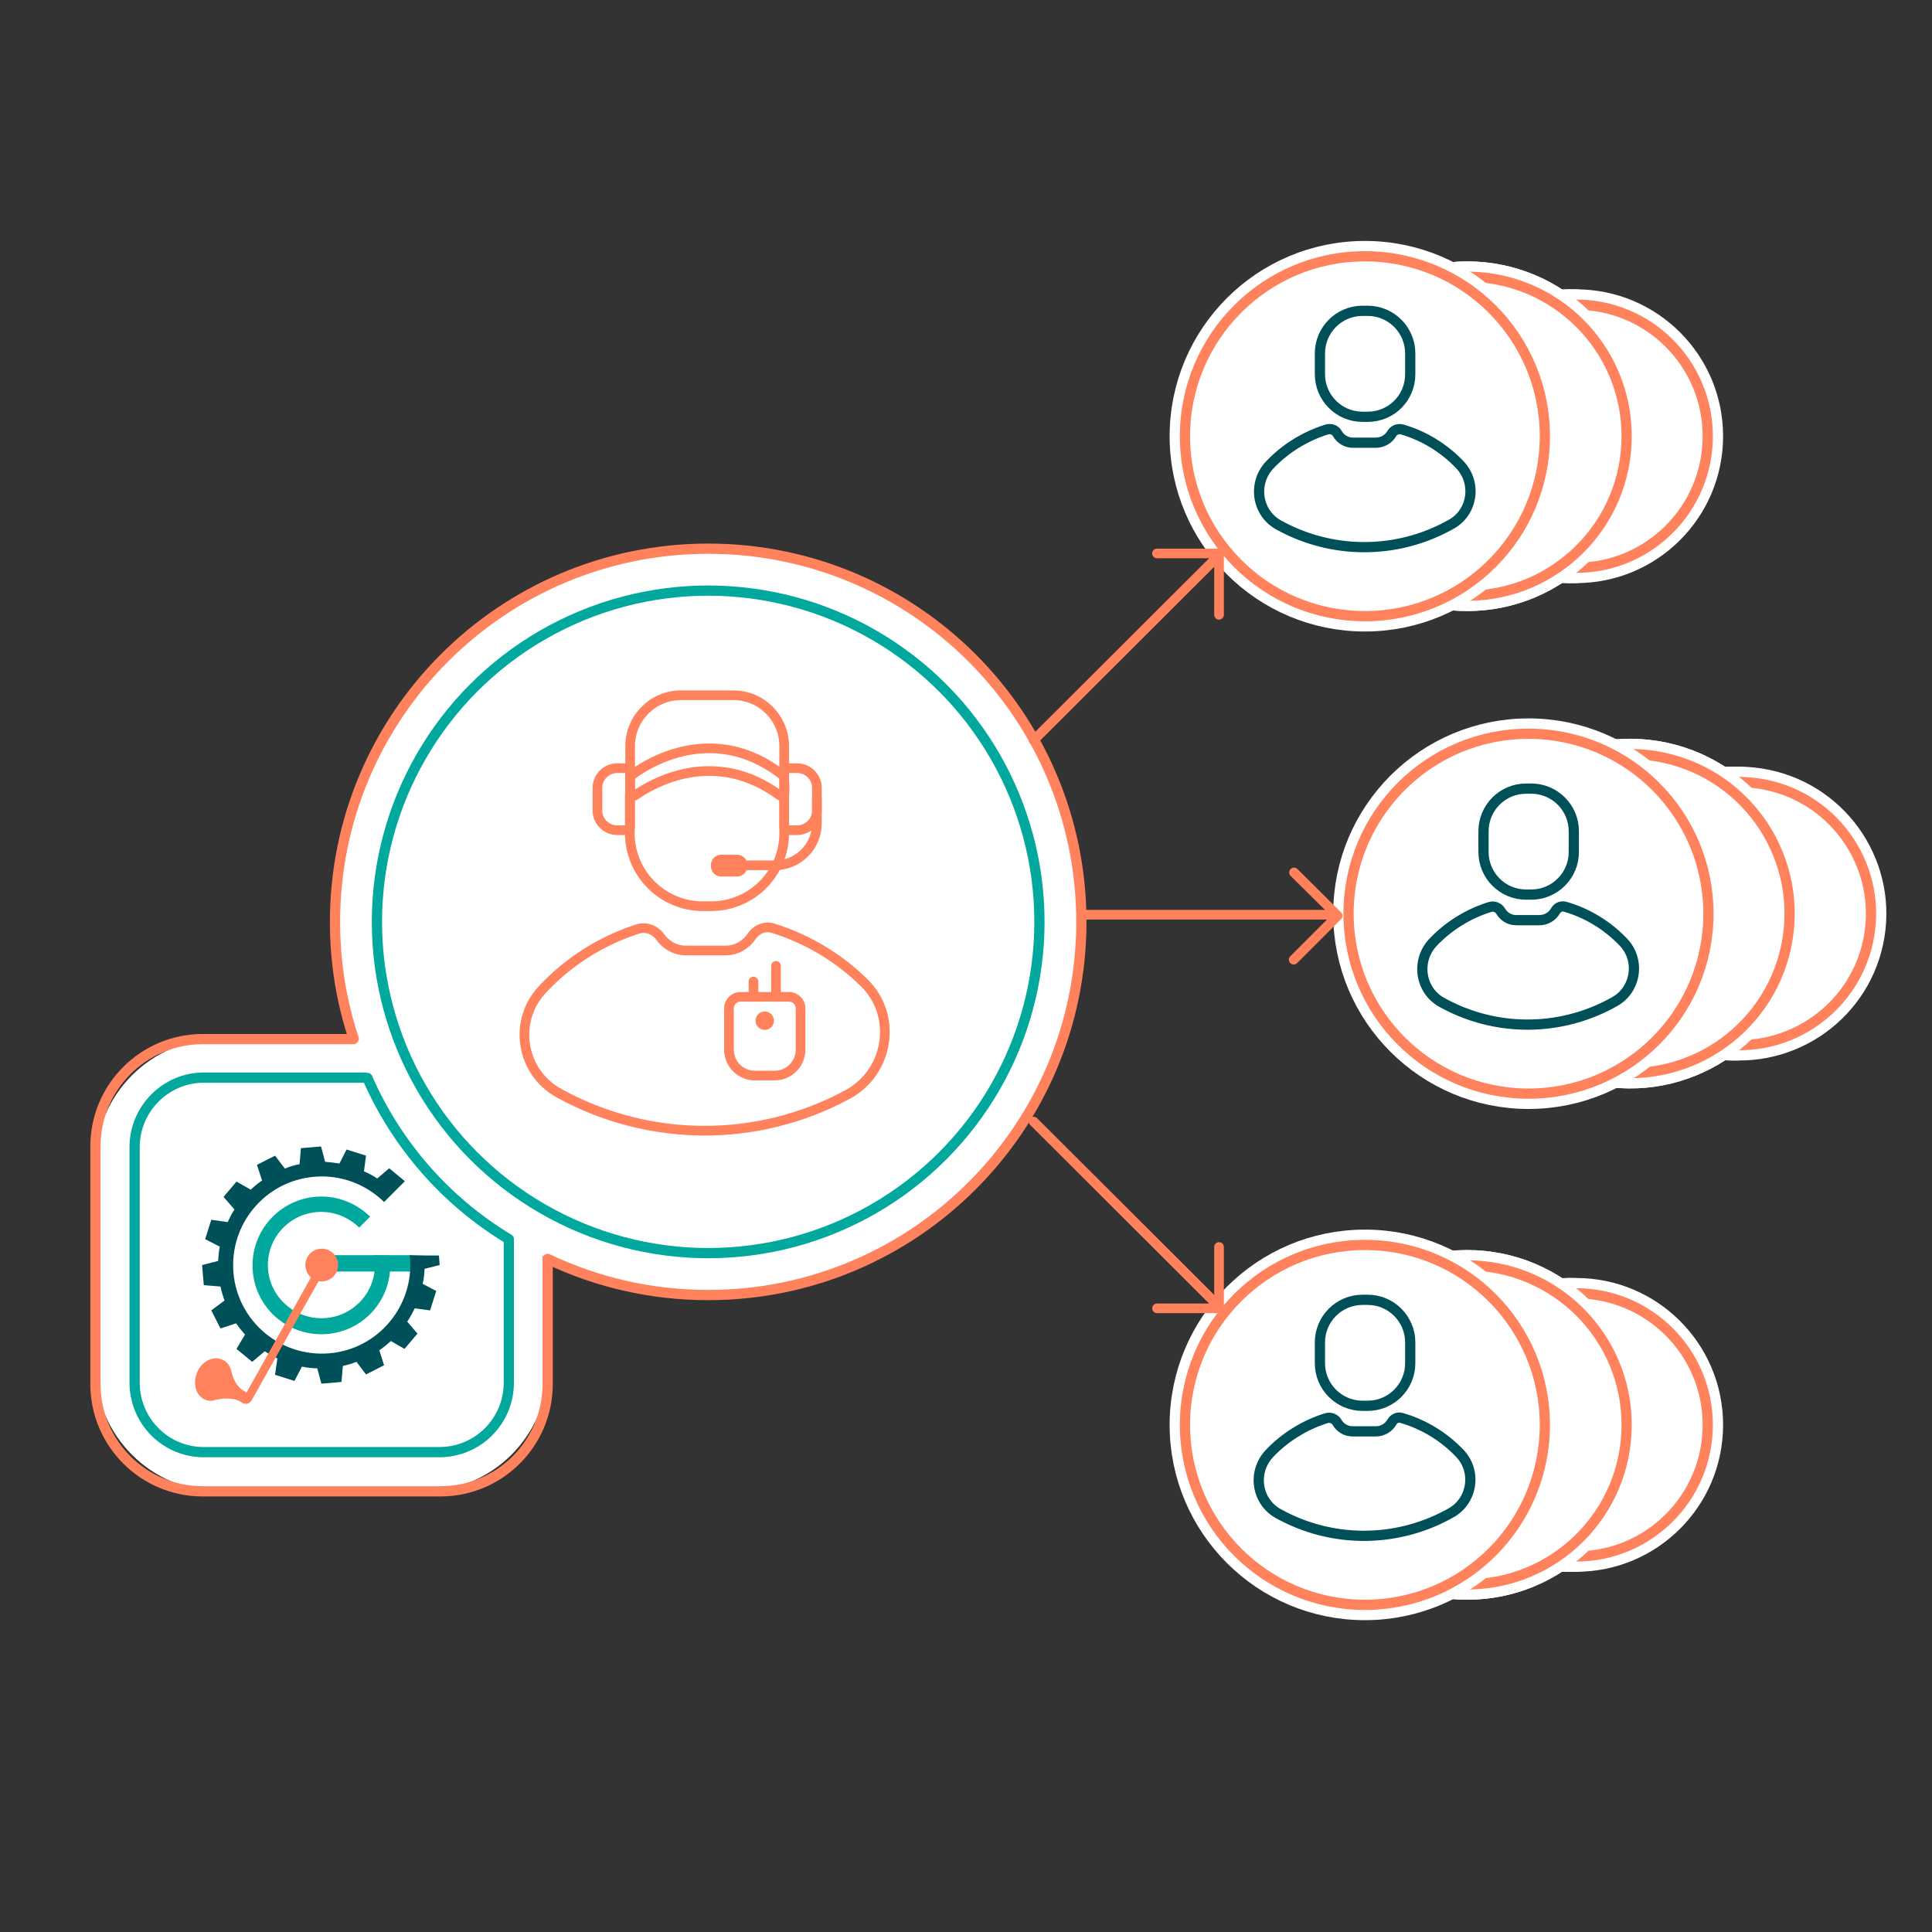 <?xml version="1.0" encoding="utf-8"?>
<!-- Generator: Adobe Illustrator 23.1.0, SVG Export Plug-In . SVG Version: 6.00 Build 0)  -->
<svg version="1.1" id="Слой_1" xmlns="http://www.w3.org/2000/svg" xmlns:xlink="http://www.w3.org/1999/xlink" x="0px" y="0px"
	 viewBox="0 0 566.9 566.9" style="enable-background:new 0 0 566.9 566.9;" xml:space="preserve">
<rect x="0" y="0" width="566.9" height="566.9" fill="#333333" stroke="none"/>
<style type="text/css">
	.st0{display:none;}
	.st1{display:inline;}
	.st2{fill:none;stroke:#FF825C;stroke-width:4;stroke-linecap:round;stroke-linejoin:round;stroke-miterlimit:10;}
	.st3{fill:#FF825C;}
	.st4{fill:#FFFFFF;stroke:#FF825C;stroke-width:4;stroke-linecap:round;stroke-linejoin:round;stroke-miterlimit:10;}
	
		.st5{display:inline;fill:#FFFFFF;stroke:#FF825C;stroke-width:4;stroke-linecap:round;stroke-linejoin:round;stroke-miterlimit:10;}
	.st6{display:inline;fill:none;stroke:#FF825C;stroke-width:4;stroke-linecap:round;stroke-linejoin:round;stroke-miterlimit:10;}
	.st7{display:inline;fill:none;stroke:#FF825C;stroke-width:3;stroke-linecap:round;stroke-linejoin:round;stroke-miterlimit:10;}
	
		.st8{display:inline;fill:#FFFFFF;stroke:#FF825C;stroke-width:3;stroke-linecap:round;stroke-linejoin:round;stroke-miterlimit:10;}
	.st9{fill:#FFFFFF;}
	.st10{fill:#FFFFFF;stroke:#FF825C;stroke-width:3;stroke-linecap:round;stroke-linejoin:round;stroke-miterlimit:10;}
	.st11{fill:none;stroke:#FF825C;stroke-width:3;stroke-linecap:round;stroke-linejoin:round;stroke-miterlimit:10;}
	.st12{fill:none;stroke:#00A89D;stroke-width:3;stroke-linecap:round;stroke-linejoin:round;stroke-miterlimit:10;}
	.st13{fill:#FFFFFF;stroke:#00A89D;stroke-width:3;stroke-linecap:round;stroke-linejoin:round;stroke-miterlimit:10;}
	.st14{fill:#00A89D;}
	.st15{fill:#00505A;}
	.st16{fill:none;stroke:#FFFFFF;stroke-width:9;stroke-linecap:round;stroke-linejoin:round;stroke-miterlimit:10;}
	.st17{fill:none;stroke:#FF825C;stroke-width:2.835;stroke-miterlimit:10;}
	.st18{fill:#FFFFFF;stroke:#FF825C;stroke-width:2.835;stroke-miterlimit:10;}
	.st19{fill:none;stroke:#FF825C;stroke-width:2.835;stroke-linecap:round;stroke-miterlimit:10;}
	.st20{fill:none;stroke:#00505A;stroke-width:3;stroke-linecap:round;stroke-linejoin:round;stroke-miterlimit:10;}
	.st21{fill:none;stroke:#FF825C;stroke-width:2.835;stroke-linecap:round;stroke-linejoin:round;stroke-miterlimit:10;}
	
		.st22{display:inline;fill:none;stroke:#FF825C;stroke-width:2.835;stroke-linecap:round;stroke-linejoin:round;stroke-miterlimit:10;}
	.st23{fill:#FFFFFF;stroke:#FF825C;stroke-width:2.835;stroke-linecap:round;stroke-linejoin:round;stroke-miterlimit:10;}
	
		.st24{display:inline;fill:#FFFFFF;stroke:#FF825C;stroke-width:2.835;stroke-linecap:round;stroke-linejoin:round;stroke-miterlimit:10;}
	.st25{display:inline;fill:#FFFFFF;stroke:#FF825C;stroke-width:3;stroke-miterlimit:10;}
	.st26{display:inline;fill:#FFFFFF;stroke:#FF825C;stroke-width:4;stroke-miterlimit:10;}
	.st27{fill:none;stroke:#FF825C;stroke-width:4;stroke-miterlimit:10;}
	.st28{display:inline;fill:#FF825C;}
	
		.st29{display:inline;fill:#FF825C;stroke:#FF825C;stroke-width:4;stroke-linecap:round;stroke-linejoin:round;stroke-miterlimit:10;}
</style>
<g class="st0">
	<g class="st1">
		<path class="st2" d="M263.8,261.5V133.7c0-5.7,4.6-10.2,10.2-10.2h210.8c5.7,0,10.2,4.6,10.2,10.2V267c0,5.7-4.6,10.2-10.2,10.2
			H322.3"/>
		<rect x="335.5" y="277.9" class="st2" width="83.7" height="23.1"/>
		<line class="st2" x1="366.4" y1="275.4" x2="366.4" y2="291.3"/>
		<path class="st2" d="M455.2,324.5H299.7v-9.1c0-8,6.5-14.4,14.4-14.4h126.7c8,0,14.4,6.5,14.4,14.4L455.2,324.5L455.2,324.5z"/>
		<line class="st2" x1="285.1" y1="324.5" x2="538.3" y2="324.5"/>
		<line class="st2" x1="486.9" y1="324.5" x2="486.9" y2="503.5"/>
		<line class="st2" x1="298.4" y1="324.5" x2="298.4" y2="502.9"/>
		<path class="st2" d="M118.5,312.4v50c0,22.4,18.2,40.6,40.6,40.6h118.3"/>
		<line class="st2" x1="198" y1="406" x2="198" y2="503.5"/>
		<g>
			<path class="st3" d="M386.5,198.7c0.1,0.6,0.2,1.2,0.2,1.8c0,5.3-4.3,9.6-9.6,9.6c-5.3,0-9.6-4.3-9.6-9.6c0-5.3,4.3-9.6,9.6-9.6
				c2.6,0,5,1.1,6.8,2.8l2-2c-2.2-2.2-5.3-3.6-8.7-3.6c-6.8,0-12.3,5.5-12.3,12.3c0,6.8,5.5,12.3,12.3,12.3s12.3-5.5,12.3-12.3
				c0-0.6,0-1.2-0.1-1.8L386.5,198.7z"/>
			<g>
				<path class="st3" d="M377.5,198.6v2.9h15.6c0-1,0.1-2,0.1-2.9H377.5z"/>
			</g>
			<circle class="st3" cx="377.1" cy="200.4" r="2.9"/>
			<path class="st3" d="M395.6,201.1l2.7-0.7l-0.1-1.7l-1.9,0l-3.2-0.1h-0.1v0l0,0c0,0.1,0,0.3,0,0.4c0.8,8.7-5.8,16.5-14.5,17.2
				c-8.7,0.8-16.5-5.8-17.2-14.5c-0.8-8.7,5.8-16.5,14.5-17.2c4.8-0.4,9.3,1.4,12.5,4.6l3.7-3.7l-2.8-2.3l-2.1,1.8
				c-0.8-0.5-1.5-0.9-2.4-1.3l0.4-2.8l-3.5-1.1l-1.3,2.5c-0.8-0.1-1.7-0.2-2.5-0.3l-0.7-2.8l-3.6,0.3l-0.2,2.9
				c-0.9,0.2-1.8,0.4-2.6,0.8l-1.8-2.3l-3.2,1.7l0.9,2.8c-0.7,0.5-1.4,1.1-2,1.6l-2.5-1.5l-2.3,2.8l1.9,2.3
				c-0.5,0.7-0.9,1.5-1.2,2.3l-3-0.4l-1.1,3.5l2.6,1.4c-0.1,0.8-0.3,1.7-0.3,2.6l-2.9,0.8l0.3,3.6l3,0.2c0.2,0.9,0.4,1.7,0.7,2.5
				l-2.4,1.8l1.7,3.2l2.8-0.9c0.5,0.7,1,1.4,1.6,2l-1.5,2.6l2.8,2.3l2.2-1.9c0.7,0.5,1.5,0.9,2.3,1.3l-0.4,2.9l3.5,1.1l1.3-2.6
				c0.9,0.2,1.8,0.3,2.7,0.3l0.7,2.8l3.6-0.3l0.2-2.9c0.9-0.2,1.7-0.4,2.5-0.7l1.7,2.3l3.2-1.7l-0.9-2.7c0.7-0.5,1.5-1.1,2.1-1.7
				l2.4,1.4l2.3-2.8l-1.8-2.1c0.5-0.8,0.9-1.6,1.3-2.4l2.8,0.4l1.1-3.5l-2.5-1.3C395.5,203,395.6,202.1,395.6,201.1z"/>
			<g>
				<path class="st3" d="M363.1,222.9L363.1,222.9c-1.8-1-2.2-3.7-2.2-3.7l0,0c-0.3-0.9-0.8-1.6-1.6-1.9c-1.6-0.7-3.6,0.4-4.5,2.4
					c-0.8,2-0.2,4.1,1.5,4.8c0.7,0.3,1.4,0.3,2,0c2.6-0.6,4,0.1,4.5,0.5c0.1,0.1,0.1,0.1,0.2,0.1l0,0l0,0c0.2,0.1,0.5,0.2,0.8,0.1
					c0.6-0.1,1-0.7,0.9-1.4c0-0.1,0-0.1,0-0.2C364.2,223.6,363.6,223.3,363.1,222.9z"/>
				<path class="st3" d="M363.5,224.6l-0.4-0.3l13-23.3l1.3,0.7l-12.5,22.4C364.6,224.7,364,224.9,363.5,224.6z"/>
			</g>
		</g>
		<circle class="st2" cx="377.1" cy="200.4" r="38.7"/>
		<path class="st4" d="M179,201l-21.8,12.5c-9.6,5.5-21.9,2.2-27.5-7.4l0,0c-5.5-9.6-2.2-21.9,7.4-27.5l69.6-40.1
			c9.6-5.5,21.9-2.2,27.5,7.4l0,0"/>
		<path class="st2" d="M26.1,228.1c-1.5-2.6-2.5-5.6-2.7-8.8l0,0c-0.8-11.1,7.5-20.7,18.6-21.5l80.2-5.7
			c11.1-0.8,20.7,7.6,21.5,18.6l0,0c0.8,11.1-7.6,20.7-18.6,21.5l-25,1.8"/>
		<path class="st2" d="M240.3,289.9l-34.9-46.3c1.2-1.6,2.1-3.3,2.8-5.2l27.6-75.5c3.8-10.4-1.6-22-12-25.8"/>
		<path class="st2" d="M29.5,203.4c-0.8,0.8-1.6,1.7-2.3,2.6l0,0c-6.5,9-4.5,21.6,4.5,28.1l65.1,47.1c0,0,0,0,0,0
			c0.9,0.7,1.7,1.6,2,2.7c1.3,4.5,3.4,8.8,6.3,12.7l74.1,91.6c12.9,17.1,31.3,19.1,48.5,6.2l27.3-20.6c11.4-8.6,16.7-22.3,15.2-35.6
			"/>
		<path class="st2" d="M185.6,182.8l-11.8,32.4c-11.3-3.1-23.8-1.1-33.8,6.4l-27.3,20.6c-0.2,0.2-0.4,0.3-0.6,0.5l-39.4-28.6"/>
		<path class="st2" d="M118.5,503.5v-10.2c0-10,8.1-18.2,18.2-18.2h122.5c10,0,18.2,8.1,18.2,18.2v10.2"/>
		<path class="st2" d="M150.2,242.8c0,0,23.2-10.7,40.9,4.6"/>
		<g>
			<path class="st4" d="M209.8,403h24v0c6.5,0.5,13.2-1.3,18.8-5.6l108.6-82c12.3-9.3,14.8-26.9,5.5-39.2l0,0
				c-9.3-12.3-26.9-14.8-39.2-5.5l-6.2,4.7"/>
			<path class="st2" d="M192.3,347.1l93.4-111.4c8.1-9.7,22.6-10.9,32.4-2.6l5.3,4.5c9.8,8.2,11.1,22.7,3,32.4L221.2,395.4
				c-4.4,5.2-10.4,7-16.8,6.8c-7.9-0.3-17.3-5.3-22.9-11"/>
			<path class="st4" d="M279.9,242.9l-6.4-16c-4.5-11.4,1-24.3,12.4-28.9l0,0c11.4-4.6,24.3,1,28.9,12.4l13.7,34.2
				c3.7,9.2,0.7,19.5-6.6,25.5"/>
			<path class="st4" d="M320.1,277.6l-4-10c-4.6-11.5,1-24.7,12.6-29.3l0,0c11.5-4.6,24.7,1,29.3,12.6l13.8,34.6
				c3.3,8.3,1.4,17.4-4.3,23.5"/>
		</g>
		<path class="st4" d="M146.2,236.2L146.2,236.2c-18.2,7.3-38.8-1.6-46.1-19.8l-5.5-13.7c-7.3-18.2,1.6-38.8,19.8-46.1l0,0
			c18.2-7.3,38.8,1.6,46.1,19.8l5.5,13.7C173.2,208.3,164.4,228.9,146.2,236.2z"/>
	</g>
	<g class="st1">
		<path class="st4" d="M108.2,197.3c0,0,8.3,2.3,12.6-6.2"/>
		<path class="st4" d="M133.2,184.9c0,0,8.3,2.3,12.6-6.2"/>
	</g>
	<path class="st5" d="M150.6,197.5c4.2,8.5,0.7,18.7-7.8,22.9s-18.7,0.7-22.9-7.8"/>
	<polyline class="st6" points="146.8,109.5 173.8,109.5 145.8,137.4 173.8,137.4 	"/>
	<polyline class="st6" points="90.2,67.6 117.2,67.6 89.2,95.5 117.2,95.5 	"/>
	<polyline class="st6" points="157.7,39.7 184.7,39.7 156.7,67.6 184.7,67.6 	"/>
</g>
<g class="st0">
	<line class="st7" x1="370.8" y1="197" x2="370.8" y2="359.3"/>
	<circle class="st8" cx="285.4" cy="236.1" r="103.4"/>
	<g class="st1">
		<path class="st3" d="M282.8,141.9h4.7l3,9.3c0,0.6,0.2,1.1,0.5,1.6c0.5,0.8,1.3,1.3,2.2,1.3c5.6,0.5,11.1,1.6,16.3,3.2
			c0.3,0.1,0.6,0.1,0.9,0.1c0.6,0,1.2-0.2,1.7-0.5c0.6-0.4,1-1,1.2-1.7l6.1-7.1l4.4,1.8l-1.2,9.2c-0.3,0.6-0.4,1.4-0.3,2.1
			c0.2,0.9,0.8,1.6,1.5,2c2.5,1.3,4.9,2.7,7.2,4.3c2.3,1.6,4.6,3.3,6.8,5c0.5,0.4,1.2,0.7,1.9,0.7c0.2,0,0.4,0,0.5-0.1
			c0.7-0.1,1.3-0.5,1.7-1l0.6-0.3c0.1,0,0.1-0.1,0.2-0.1l7.4-4.3l3.7,3.7l-4.6,8c0,0-0.1,0.1-0.1,0.1c-0.5,0.4-0.9,1-1,1.7
			c-0.2,0.9,0,1.8,0.6,2.5c3.6,4.3,6.7,9,9.3,13.9c0.4,0.8,1.2,1.4,2.1,1.5c0.2,0,0.4,0.1,0.6,0.1c0.5,0,0.9-0.1,1.4-0.3l9.4-0.7
			l1.8,4.3l-7.3,5.6c-0.7,0.2-1.3,0.6-1.7,1.3c-0.5,0.7-0.6,1.6-0.3,2.5c1.6,5.4,2.8,10.9,3.3,16.4c0.1,1.5,1.4,2.7,3,2.7h0.1
			l9.3,3.1v4.7l-8.8,2.4c-0.2,0-0.3,0-0.5,0c-0.6,0-1.2,0.2-1.7,0.5c-0.7,0.5-1.2,1.3-1.3,2.2c-0.5,5.6-1.6,11.2-3.3,16.5
			c-0.3,0.8-0.1,1.8,0.3,2.5c0.3,0.5,0.8,0.9,1.3,1.1l7.7,5.8l-1.8,4.3l-9.8-0.8c-0.3-0.1-0.7-0.2-1.1-0.2c-0.2,0-0.4,0-0.5,0
			c-0.9,0.2-1.7,0.7-2.1,1.5c-2.6,4.9-5.7,9.5-9.2,13.7c-1,1.2-0.9,2.9,0.2,4l0,0l4.4,8.7l-3.3,3.3l-7.9-4.6
			c-0.5-0.6-1.1-1.1-1.9-1.2c-0.2,0-0.4,0-0.5,0c-0.7,0-1.4,0.2-1.9,0.7c-1.2,1-2.5,2-4,3.1c-3.3,2.4-6.6,4.5-10,6.3
			c-0.8,0.4-1.3,1.1-1.5,2c-0.1,0.6-0.1,1.3,0.2,1.9l1.3,9.5l-4.3,1.8l-6.4-7.6c-0.2-0.5-0.6-1-1.1-1.3c-0.5-0.4-1.1-0.5-1.7-0.5
			c-0.3,0-0.6,0-0.9,0.1c-2.6,0.8-5.3,1.5-8,2c-2.8,0.5-5.6,1-8.4,1.2c-0.9,0.1-1.7,0.6-2.2,1.3c-0.4,0.6-0.6,1.4-0.5,2.1l-0.3,0.8
			l-2.7,8.1h-4.7l-2.4-8.8c0.1-0.8,0-1.6-0.5-2.2c-0.5-0.7-1.3-1.2-2.2-1.3c-3-0.3-6.1-0.8-9.2-1.4c-2.6-0.5-5-1.1-7.3-1.9
			c-0.3-0.1-0.6-0.1-0.9-0.1c-0.6,0-1.1,0.2-1.6,0.5c-0.6,0.4-1,1-1.2,1.6l-5.7,7.6l-4.4-1.8l0.8-9.8c0.3-0.6,0.3-1.2,0.2-1.8
			c-0.2-0.9-0.7-1.7-1.5-2.1c-4.4-2.3-8.7-5.2-12.8-8.5c-0.2-0.1-0.3-0.3-0.5-0.4c-0.2-0.1-0.4-0.3-0.5-0.4
			c-0.5-0.5-1.2-0.7-1.9-0.7c-0.2,0-0.4,0-0.5,0c-0.7,0.1-1.3,0.5-1.7,1l-0.6,0.3c-0.1,0-0.1,0.1-0.2,0.1l-7.4,4.3l-3.7-3.7l4.6-8.1
			c0.6-0.4,0.9-1,1.1-1.7c0.2-0.9,0-1.8-0.6-2.5c-0.1-0.1-0.2-0.3-0.3-0.4c-0.1-0.1-0.2-0.3-0.4-0.5c-3.3-4.1-6.2-8.5-8.6-13
			c-0.4-0.8-1.1-1.3-2-1.5c-0.2,0-0.4-0.1-0.6-0.1c-0.6,0-1.2,0.2-1.7,0.5l-1.9,0.1c-0.1,0-0.1,0-0.2,0l-7,1l-2-4.8l7.6-5.8
			c0.6-0.2,1.2-0.6,1.6-1.2c0.5-0.8,0.7-1.7,0.4-2.6c-0.8-2.6-1.5-5.4-2-8.1c-0.6-2.8-1-5.5-1.2-8.3c-0.1-0.9-0.6-1.7-1.3-2.2
			c-0.5-0.4-1.1-0.5-1.7-0.5c0,0-0.1,0-0.1,0l-9.3-2.4V234l7.1-2.3l2.3-0.7c0.6,0,1.1-0.2,1.6-0.5c0.8-0.5,1.3-1.3,1.4-2.2
			c0.2-2.1,0.5-4.2,0.9-6.7c0.6-3.4,1.4-6.6,2.3-9.6c0.3-0.9,0.1-1.8-0.4-2.6c-0.4-0.6-1.1-1.1-1.8-1.2l-7.1-6.1l1.8-4.4l9,1.2
			c0.5,0.3,1.1,0.5,1.7,0.5c0.2,0,0.4,0,0.6-0.1c0.9-0.2,1.6-0.8,2-1.5c1.7-3.3,3.8-6.5,6.1-9.7c1.2-1.7,2.3-3.1,3.3-4.4
			c0.6-0.7,0.8-1.6,0.6-2.4c-0.1-0.6-0.4-1.2-0.9-1.6l-3.9-6.7l-0.9-1.6l3.3-3.3l8.7,4.5c0.4,0.4,0.9,0.7,1.5,0.8
			c0.2,0,0.4,0.1,0.6,0.1c0.7,0,1.4-0.2,1.9-0.7c2.1-1.8,4.4-3.4,6.7-5c2.3-1.5,4.7-3,7.1-4.3c0.8-0.4,1.4-1.2,1.5-2.1
			c0.1-0.7,0-1.5-0.4-2.1l-0.7-9.3l4.3-1.8l5.6,7.3c0.2,0.7,0.6,1.4,1.3,1.8c0.5,0.3,1,0.5,1.6,0.5c0.3,0,0.6,0,0.9-0.1
			c5.3-1.6,10.9-2.8,16.6-3.3c0.9-0.1,1.7-0.6,2.2-1.3c0.4-0.5,0.5-1.2,0.5-1.8l1.4-5.4L282.8,141.9 M280.4,138.9l-1.6,6.1l-1.6,6.1
			l0.1,0.2c-5.9,0.6-11.7,1.7-17.2,3.4l-0.1-0.4l-0.1-0.1v0l-7.4-9.7l-8.5,3.5l0.9,12.4l0.1,0.1v0l0.3,0.4c-2.5,1.3-5,2.8-7.4,4.4
			c-2.4,1.6-4.7,3.3-7,5.2l-0.1-0.2l-11.3-5.8l-6.5,6.5l2.1,3.6l4.2,7.2l0.2,0.1c-1.2,1.5-2.3,3-3.4,4.5c-2.3,3.2-4.4,6.6-6.3,10.1
			l-0.5-0.4l-12.1-1.6l-3.5,8.5l0.1,0.1l0,0l9.4,8.1l0.6,0.1c-1,3.3-1.8,6.6-2.4,10c-0.4,2.3-0.8,4.6-1,6.9l-0.1,0l-0.2-0.1l0,0
			l-2.9,0.9l-9.2,2.9v9.2l0,0l0,0l12.1,3.2l0,0l0,0l0.1,0l0.2-0.1c0.3,2.9,0.7,5.8,1.3,8.6c0.6,2.9,1.3,5.7,2.1,8.4l-0.4,0l-0.4,0.3
			l-9.5,7.3l0.2,0.6l0,0l3.5,8.5l9.3-1.3l2.8-0.2l0.4-0.3l0.1-0.1c2.5,4.7,5.5,9.2,8.9,13.5c0.3,0.3,0.5,0.6,0.7,0.9l-0.2,0.1
			l-0.1,0.1l-0.2,0.1l-6.1,10.6l0.5,0.5l6.5,6.5l9.4-5.5l1.1-0.6l0.1-0.1l0.2-0.1l0.1-0.2c0.4,0.3,0.7,0.6,1.1,0.9
			c4.2,3.4,8.6,6.3,13.2,8.8l-0.2,0.2l-1,12.7l0.1,0l0,0.1l8.5,3.5l7.6-10l0-0.4c2.5,0.8,5,1.4,7.5,1.9c3.2,0.7,6.4,1.2,9.5,1.5
			l0,0.2l-0.1,0.4l0,0l3.2,11.8h9.2l0,0l3.3-10.1l0.5-1.7l0,0l-0.1-0.3l-0.1-0.3c2.9-0.3,5.8-0.7,8.7-1.3c2.8-0.6,5.6-1.3,8.3-2.1
			l0,0.2l0.1,0.1v0l8.2,9.7l8.5-3.5l-1.7-12.4l-0.1-0.1v0l-0.1-0.1c3.6-1.9,7-4.1,10.4-6.5c1.4-1,2.8-2.1,4.2-3.2l0.3,0.5l10.6,6.1
			l6.5-6.5l-5.6-11.1l-0.4-0.4c3.6-4.4,6.8-9.2,9.5-14.2l0.1,0.1l12.7,1l3.5-8.5l-10-7.6l-0.2,0c1.7-5.5,2.8-11.2,3.4-17.1l0.5,0.1
			l11.8-3.2v-9.2l0,0l0,0l-11.8-3.9h-0.5c-0.5-5.7-1.7-11.4-3.4-17l0.4-0.1l9.7-7.4l-3.5-8.5l-12.4,0.9l-0.3,0.3
			c-2.7-5-5.9-9.9-9.6-14.4l0.2-0.1l0.1-0.2l0.1,0l6.1-10.6l-0.5-0.5l-6.5-6.5l-9.4,5.5L340,170l-0.1,0.1l-0.2,0.1l-0.1,0.2
			c-2.2-1.9-4.6-3.6-7-5.2c-2.4-1.6-4.9-3.1-7.5-4.4l0.2-0.3l1.6-12.1l-0.1,0l0-0.1l-8.5-3.5l-8.1,9.4l0,0.5
			c-5.4-1.7-11.1-2.8-16.9-3.3l0.1-0.2l-3.9-12.1H280.4L280.4,138.9z"/>
	</g>
	<g class="st1">
		<path class="st9" d="M445.1,243.8l-2.8-10.3l0-0.1c0.1-0.4,0-0.9-0.2-1.2s-0.6-0.6-1.1-0.6c-3-0.3-6.2-0.8-9.4-1.4
			c-2.6-0.6-5.1-1.2-7.4-1.9c-0.1,0-0.3-0.1-0.4-0.1c-0.3,0-0.6,0.1-0.8,0.2c-0.4,0.2-0.6,0.6-0.7,1l-6.6,8.7l-6.5-2.7l0.9-11.2
			c0.2-0.3,0.3-0.7,0.2-1.1c-0.1-0.4-0.4-0.8-0.8-1.1c-4.5-2.4-8.9-5.3-13-8.6c-0.2-0.1-0.3-0.3-0.5-0.4c-0.2-0.1-0.4-0.3-0.6-0.5
			c-0.3-0.2-0.6-0.3-1-0.3c-0.1,0-0.2,0-0.3,0c-0.4,0.1-0.7,0.3-1,0.6c0,0-0.1,0.1-0.1,0.1l-0.8,0.4l-8.5,5l-5.4-5.4l5.3-9.3
			c0,0,0.1-0.1,0.1-0.1c0.3-0.2,0.6-0.6,0.6-0.9c0.1-0.4,0-0.9-0.3-1.3c-0.1-0.2-0.3-0.3-0.4-0.5c-0.1-0.1-0.2-0.3-0.3-0.4
			c-3.4-4.2-6.4-8.7-8.8-13.3c-0.2-0.4-0.6-0.7-1-0.8c-0.1,0-0.2,0-0.3,0c-0.3,0-0.6,0.1-0.9,0.3l-0.2,0.1l-2.3,0.2l-8.3,1.1
			l-2.9-6.9l8.6-6.6l0.1-0.1c0.4-0.1,0.8-0.3,1-0.6c0.3-0.4,0.3-0.9,0.2-1.3c-0.8-2.7-1.5-5.5-2.1-8.3c-0.6-2.8-1-5.6-1.2-8.5
			c0-0.4-0.3-0.8-0.6-1.1c-0.3-0.2-0.5-0.3-0.9-0.3c-0.1,0-0.1,0-0.2,0l-10.6-2.8V145l10.7-3.4c0,0,0.1,0,0.1,0
			c0.3,0,0.6-0.1,0.8-0.2c0.4-0.3,0.7-0.6,0.7-1.1c0.2-2.1,0.5-4.3,1-6.8c0.6-3.5,1.4-6.8,2.3-9.8c0.1-0.4,0.1-0.9-0.2-1.3
			s-0.7-0.6-1.1-0.7l-0.1,0l-8.3-7.1l2.7-6.4l10.6,1.4l0.2,0.2c0.3,0.2,0.6,0.3,0.9,0.3c0.1,0,0.2,0,0.3,0c0.4-0.1,0.8-0.4,1-0.8
			c1.7-3.3,3.8-6.6,6.2-9.9c1.3-1.8,2.3-3.2,3.4-4.4c0.3-0.3,0.4-0.8,0.3-1.2c-0.1-0.4-0.3-0.7-0.6-0.9l-5.5-9.5l4.9-4.9l9.9,5.1
			c0.2,0.3,0.5,0.5,0.9,0.6c0.1,0,0.2,0,0.3,0c0.4,0,0.7-0.1,1-0.3c2.2-1.8,4.5-3.5,6.8-5.1c2.3-1.6,4.8-3,7.3-4.3
			c0.4-0.2,0.7-0.6,0.8-1c0.1-0.4,0-0.9-0.3-1.3l-0.1-0.1L409.3,61l6.4-2.7l6.5,8.5l0,0.1c0.1,0.4,0.3,0.8,0.7,1.1
			c0.2,0.2,0.5,0.2,0.8,0.2c0.1,0,0.3,0,0.4-0.1c5.4-1.7,11.1-2.8,16.9-3.3c0.4,0,0.8-0.3,1.1-0.6c0.2-0.3,0.3-0.7,0.3-1.1l2.8-10.6
			h6.9l3.4,10.6c0,0.3,0,0.7,0.2,1c0.3,0.4,0.7,0.6,1.1,0.7c5.7,0.5,11.3,1.6,16.6,3.3c0.1,0,0.3,0.1,0.4,0.1c0.3,0,0.6-0.1,0.8-0.3
			c0.4-0.3,0.6-0.7,0.6-1.1l7.1-8.2l6.5,2.7l-1.4,10.6c-0.3,0.3-0.4,0.8-0.3,1.2c0.1,0.4,0.4,0.8,0.8,1c2.5,1.3,5,2.8,7.3,4.4
			c2.4,1.6,4.7,3.3,6.9,5.1c0.3,0.2,0.6,0.3,1,0.3c0.1,0,0.2,0,0.3,0c0.4-0.1,0.7-0.3,1-0.6c0,0,0.1-0.1,0.1-0.1l0.8-0.4l8.5-5
			l5.4,5.4l-5.3,9.2c-0.1,0.1-0.2,0.2-0.2,0.3c-0.3,0.2-0.5,0.5-0.6,0.9c-0.1,0.4,0,0.9,0.3,1.3c3.7,4.4,6.8,9.2,9.5,14.1
			c0.2,0.4,0.6,0.7,1,0.8c0.1,0,0.2,0,0.3,0c0.3,0,0.6-0.1,0.9-0.3l10.8-0.8l2.7,6.4l-8.5,6.5h0c-0.4,0.1-0.8,0.3-1.1,0.7
			s-0.3,0.8-0.2,1.3c1.7,5.4,2.8,11.1,3.3,16.7c0.1,0.8,0.7,1.4,1.5,1.4h0.3l10.5,3.5v6.9l-10.3,2.8l-0.2,0c-0.1,0-0.3-0.1-0.4-0.1
			c-0.3,0-0.6,0.1-0.9,0.3c-0.4,0.3-0.6,0.6-0.6,1.1c-0.5,5.8-1.7,11.4-3.3,16.9c-0.1,0.4-0.1,0.9,0.2,1.3c0.2,0.3,0.5,0.5,0.8,0.6
			l8.8,6.6l-2.6,6.4l-11.2-0.9c-0.2-0.1-0.5-0.2-0.7-0.2c-0.1,0-0.2,0-0.3,0c-0.5,0.1-0.8,0.4-1,0.8c-2.7,5-5.8,9.7-9.4,14
			c-0.5,0.6-0.5,1.5,0.1,2l0.2,0.2l5,9.9l-4.9,4.9l-9.2-5.3l-0.1-0.1c-0.2-0.4-0.6-0.6-1-0.7c-0.1,0-0.2,0-0.3,0
			c-0.4,0-0.7,0.1-1,0.4c-1.2,1-2.5,2-4.1,3.2c-3.3,2.4-6.7,4.6-10.2,6.4c-0.4,0.2-0.7,0.6-0.8,1c-0.1,0.4,0,0.8,0.2,1.1l1.5,10.9
			l-6.4,2.6l-7.3-8.6c-0.1-0.3-0.3-0.6-0.6-0.8c-0.3-0.2-0.5-0.3-0.9-0.3c-0.1,0-0.3,0-0.4,0.1c-2.7,0.8-5.4,1.5-8.2,2
			c-2.8,0.6-5.7,1-8.5,1.2c-0.5,0-0.9,0.3-1.1,0.7s-0.3,0.9-0.2,1.3l0,0.1l-3.4,10.3L445.1,243.8L445.1,243.8z"/>
		<path class="st3" d="M446.3,54h4.7l3,9.3c0,0.6,0.2,1.1,0.5,1.6c0.5,0.8,1.3,1.3,2.2,1.3c5.6,0.5,11.1,1.6,16.3,3.2
			c0.3,0.1,0.6,0.1,0.9,0.1c0.6,0,1.2-0.2,1.7-0.5c0.6-0.4,1-1,1.2-1.7l6.1-7.1l4.4,1.8l-1.2,9.2c-0.3,0.6-0.4,1.4-0.3,2.1
			c0.2,0.9,0.8,1.6,1.5,2c2.5,1.3,4.9,2.7,7.2,4.3c2.3,1.6,4.6,3.3,6.8,5c0.5,0.4,1.2,0.7,1.9,0.7c0.2,0,0.4,0,0.5-0.1
			c0.7-0.1,1.3-0.5,1.7-1l0.6-0.3c0.1,0,0.1-0.1,0.2-0.1l7.4-4.3l3.7,3.7l-4.6,8c0,0-0.1,0.1-0.1,0.1c-0.5,0.4-0.9,1-1,1.7
			c-0.2,0.9,0,1.8,0.6,2.5c3.6,4.3,6.7,9,9.3,13.9c0.4,0.8,1.2,1.4,2.1,1.5c0.2,0,0.4,0.1,0.6,0.1c0.5,0,0.9-0.1,1.4-0.3l9.4-0.7
			l1.8,4.3l-7.3,5.6c-0.7,0.2-1.3,0.7-1.7,1.3c-0.5,0.7-0.6,1.7-0.3,2.5c1.7,5.3,2.8,10.9,3.3,16.4c0.2,1.5,1.4,2.7,3,2.7h0.1
			l9.3,3.1v4.7l-8.8,2.4c-0.2,0-0.3,0-0.5,0c-0.6,0-1.2,0.2-1.7,0.5c-0.7,0.5-1.2,1.3-1.3,2.2c-0.5,5.6-1.6,11.2-3.3,16.6
			c-0.3,0.8-0.1,1.8,0.3,2.5c0.3,0.5,0.8,0.9,1.3,1.1l7.7,5.8l-1.8,4.3l-9.8-0.8c-0.3-0.1-0.7-0.2-1.1-0.2c-0.2,0-0.4,0-0.5,0.1
			c-0.9,0.2-1.7,0.7-2.1,1.5c-2.6,4.9-5.7,9.5-9.2,13.7c-1,1.2-0.9,2.9,0.2,4l0,0.1l4.4,8.7l-3.3,3.3l-7.9-4.6
			c-0.5-0.6-1.1-1.1-1.9-1.2c-0.2,0-0.4-0.1-0.5-0.1c-0.7,0-1.4,0.2-1.9,0.7c-1.2,1-2.5,2-4,3.1c-3.3,2.4-6.6,4.5-10,6.3
			c-0.8,0.4-1.3,1.1-1.5,2c-0.1,0.6-0.1,1.3,0.2,1.9l1.3,9.5L483,236l-6.4-7.6c-0.2-0.5-0.6-1-1.1-1.3c-0.5-0.4-1.1-0.5-1.7-0.5
			c-0.3,0-0.6,0-0.9,0.1c-2.6,0.8-5.3,1.5-8,2c-2.8,0.6-5.6,1-8.4,1.2c-0.9,0.1-1.7,0.6-2.2,1.3c-0.4,0.6-0.6,1.4-0.5,2.1l-0.3,0.8
			l-2.7,8.1h-4.7l-2.4-8.8c0.1-0.8,0-1.6-0.5-2.2c-0.5-0.7-1.3-1.2-2.2-1.3c-3-0.3-6.1-0.8-9.2-1.4c-2.6-0.5-5-1.2-7.3-1.9
			c-0.3-0.1-0.6-0.1-0.9-0.1c-0.6,0-1.1,0.2-1.6,0.5c-0.6,0.4-1,1-1.2,1.6l-5.7,7.6l-4.4-1.8l0.8-9.8c0.3-0.6,0.3-1.2,0.2-1.8
			c-0.2-0.9-0.7-1.7-1.5-2.1c-4.4-2.3-8.7-5.2-12.8-8.4c-0.2-0.1-0.3-0.3-0.5-0.4c-0.2-0.1-0.4-0.3-0.5-0.4
			c-0.5-0.4-1.2-0.7-1.9-0.7c-0.2,0-0.4,0-0.5,0.1c-0.7,0.1-1.3,0.5-1.7,1l-0.6,0.3c-0.1,0-0.1,0.1-0.2,0.1l-7.4,4.3l-3.7-3.7
			l4.6-8.1c0.5-0.4,0.9-1.1,1.1-1.7c0.2-0.9,0-1.8-0.6-2.5c-0.1-0.1-0.2-0.3-0.3-0.4c-0.1-0.1-0.2-0.3-0.4-0.5
			c-3.3-4.1-6.2-8.5-8.6-13c-0.4-0.8-1.1-1.3-2-1.5c-0.2-0.1-0.4-0.1-0.6-0.1c-0.6,0-1.2,0.2-1.7,0.5l-1.9,0.1c-0.1,0-0.1,0-0.2,0
			l-7,1l-2-4.8l7.5-5.8c0.6-0.2,1.2-0.6,1.6-1.2c0.5-0.8,0.7-1.7,0.4-2.6c-0.8-2.6-1.5-5.4-2-8.1c-0.5-2.8-1-5.5-1.2-8.3
			c-0.1-0.9-0.5-1.7-1.3-2.2c-0.5-0.4-1.1-0.5-1.7-0.5c0,0,0,0-0.1,0l-9.3-2.4v-4.7l7.1-2.3l2.3-0.7c0.6,0,1.1-0.2,1.6-0.5
			c0.8-0.5,1.3-1.3,1.4-2.2c0.2-2.1,0.5-4.2,0.9-6.7c0.6-3.4,1.4-6.6,2.3-9.7c0.3-0.9,0.1-1.8-0.4-2.6c-0.4-0.6-1.1-1.1-1.8-1.2
			L361,114l1.8-4.4l9,1.2c0.5,0.3,1.1,0.5,1.7,0.5c0.2,0,0.4,0,0.6-0.1c0.9-0.2,1.6-0.8,2-1.5c1.7-3.3,3.8-6.5,6.1-9.7
			c1.2-1.7,2.3-3.1,3.3-4.3c0.6-0.7,0.8-1.6,0.6-2.4c-0.1-0.6-0.4-1.2-0.9-1.6l-3.9-6.7l-0.9-1.6l3.3-3.3l8.7,4.5
			c0.4,0.4,0.9,0.7,1.5,0.8c0.2,0,0.4,0.1,0.6,0.1c0.7,0,1.4-0.2,1.9-0.7c2.1-1.8,4.4-3.4,6.7-5c2.3-1.5,4.7-3,7.1-4.3
			c0.8-0.4,1.4-1.2,1.5-2.1c0.1-0.7,0-1.5-0.4-2.2l-0.7-9.3l4.3-1.8l5.6,7.3c0.2,0.7,0.6,1.3,1.3,1.8c0.5,0.3,1,0.5,1.6,0.5
			c0.3,0,0.6,0,0.9-0.1c5.3-1.7,10.9-2.8,16.6-3.3c0.9-0.1,1.7-0.6,2.2-1.3c0.4-0.5,0.5-1.2,0.5-1.8l1.4-5.5L446.3,54 M444,51
			l-1.6,6l-1.6,6l0.1,0.2c-5.9,0.6-11.7,1.7-17.2,3.4l-0.1-0.4l-0.1-0.1v0l-7.4-9.7l-8.5,3.5l0.9,12.4l0.1,0.1v0l0.3,0.4
			c-2.5,1.3-5,2.8-7.4,4.4c-2.4,1.6-4.7,3.3-7,5.2l-0.1-0.2l-11.3-5.8l-6.5,6.5l2.1,3.6l4.2,7.2l0.2,0.1c-1.2,1.5-2.3,3-3.5,4.5
			c-2.3,3.2-4.5,6.6-6.3,10.1L373,108l-12.1-1.6l-3.5,8.5l0.1,0.1l0,0l9.4,8.1l0.6,0.1c-1,3.3-1.8,6.6-2.4,10
			c-0.4,2.3-0.8,4.6-1,6.9l-0.1,0l-0.2-0.1l0,0l-2.9,0.9l-9.2,2.9v9.2l0,0l0,0l12.1,3.2l0,0l0,0l0.1,0l0.2-0.1
			c0.3,2.9,0.7,5.8,1.3,8.6c0.6,2.9,1.3,5.7,2.1,8.4l-0.4,0l-0.4,0.3l-9.5,7.3l0.2,0.6l0,0l3.5,8.5l9.3-1.3l2.8-0.2l0.4-0.3l0.1-0.1
			c2.5,4.7,5.5,9.2,8.9,13.5c0.3,0.3,0.5,0.6,0.7,0.9l-0.2,0.1l-0.1,0.1l-0.2,0.1l-6.1,10.6l0.5,0.5l6.5,6.5l9.4-5.5l1.1-0.6
			l0.1-0.1l0.2-0.1l0.1-0.2c0.4,0.3,0.7,0.6,1.1,0.9c4.2,3.4,8.6,6.3,13.2,8.8l-0.2,0.2l-1,12.7l0.1,0l0,0.1l8.5,3.5l7.6-10l0-0.4
			c2.5,0.8,5,1.4,7.5,1.9c3.2,0.7,6.4,1.2,9.5,1.5l0,0.2l-0.1,0.4l0,0l3.2,11.8h9.2l0,0l3.3-10.1l0.5-1.7l0,0l-0.1-0.3l-0.1-0.3
			c2.9-0.3,5.8-0.7,8.7-1.3c2.8-0.6,5.6-1.3,8.3-2.1l0,0.2l0.1,0.1v0l8.2,9.7l8.5-3.5l-1.7-12.4l-0.1-0.1v0l-0.1-0.1
			c3.6-1.9,7-4.1,10.4-6.5c1.4-1,2.8-2.1,4.2-3.2l0.3,0.5l10.6,6.1l6.5-6.5l-5.6-11.1l-0.4-0.4c3.6-4.4,6.8-9.2,9.5-14.2l0.2,0.1
			l12.7,1l3.5-8.5l-10-7.6l-0.2,0c1.7-5.5,2.8-11.2,3.4-17.1l0.5,0.1l11.8-3.2v-9.2l0,0l0,0l-11.8-3.9h-0.5
			c-0.5-5.7-1.7-11.4-3.4-17l0.4-0.1l9.7-7.4L537,107l-12.4,0.9l-0.3,0.3c-2.7-5-5.9-9.9-9.7-14.4l0.2-0.1l0.1-0.2l0.1,0l6.1-10.6
			l-0.5-0.5l-6.5-6.5l-9.4,5.5l-1.2,0.6l-0.1,0.1l-0.2,0.1l-0.1,0.2c-2.2-1.8-4.6-3.6-7-5.2c-2.4-1.6-4.9-3.1-7.5-4.4l0.2-0.3
			l1.6-12.1l-0.1,0l0-0.1l-8.5-3.5l-8.1,9.4l0,0.5c-5.4-1.7-11.1-2.8-16.9-3.3l0.1-0.2l-3.9-12.1L444,51L444,51z"/>
	</g>
	<path class="st8" d="M195.3,281c-0.5-4-1.8-7.9-3.6-11.4l0.2-0.1c0.7-2.8,2.3-5.5,4.7-7.4l-4.4-5.4c-2.4,2-5.3,3-8.2,3.1l-0.4,0.3
		c-3.1-2.5-6.8-4.4-10.8-5.6c-1.1-2.2-1.6-4.8-1.4-7.5l-6.8-0.7c-0.3,2.7-1.3,5.1-2.9,7.1c-4.6,0.3-9,1.7-12.9,3.9
		c-2.4-0.8-4.6-2.2-6.3-4.3l-5.3,4.3c1.7,2.1,2.7,4.5,3,7c-2.9,3.4-5.1,7.4-6.4,11.9c-2.2,1.1-4.8,1.6-7.5,1.4l-0.7,6.8
		c2.7,0.3,5.1,1.3,7.1,2.9c0.3,4.3,1.5,8.4,3.4,12.1c-0.8,2.6-2.3,4.9-4.5,6.8l4.4,5.4c2.1-1.8,4.7-2.8,7.2-3
		c3.4,3,7.5,5.3,12.1,6.7c1.1,2.3,1.6,4.8,1.3,7.5l6.9,0.7c0.3-2.7,1.3-5.1,2.8-7c4.8-0.3,9.3-1.8,13.3-4.1c2.4,0.8,4.6,2.3,6.3,4.4
		l5.4-4.4c-1.8-2.2-2.8-4.7-3-7.3c2.8-3.4,4.9-7.3,6.1-11.6c2.4-1.3,5.2-2,8.1-1.7l0.7-7C200.2,284.3,197.4,283,195.3,281z"/>
	<g class="st1">
		<path class="st3" d="M285.4,222.5c7.5,0,13.5,6.1,13.5,13.5c0,7.5-6.1,13.5-13.5,13.5c-7.5,0-13.5-6.1-13.5-13.5
			C271.9,228.6,277.9,222.5,285.4,222.5 M285.4,219.5c-9.1,0-16.5,7.4-16.5,16.5c0,9.1,7.4,16.5,16.5,16.5c9.1,0,16.5-7.4,16.5-16.5
			C301.9,226.9,294.5,219.5,285.4,219.5L285.4,219.5z"/>
	</g>
	<circle class="st8" cx="164.4" cy="284.8" r="13.3"/>
	<g class="st1">
		<path class="st3" d="M448.9,82.5c36.2,0,65.6,29.4,65.6,65.6s-29.4,65.6-65.6,65.6s-65.6-29.4-65.6-65.6S412.8,82.5,448.9,82.5
			 M448.9,79.5c-37.9,0-68.6,30.7-68.6,68.6s30.7,68.6,68.6,68.6s68.6-30.7,68.6-68.6S486.8,79.5,448.9,79.5L448.9,79.5z"/>
	</g>
	<g class="st1">
		<path class="st3" d="M285.4,171.6c35.5,0,64.5,28.9,64.5,64.4s-28.9,64.4-64.5,64.4s-64.4-28.9-64.4-64.4S249.8,171.6,285.4,171.6
			 M285.4,168.6c-37.3,0-67.4,30.2-67.4,67.4s30.2,67.4,67.4,67.4s67.5-30.2,67.5-67.4C352.8,198.8,322.6,168.6,285.4,168.6
			L285.4,168.6z"/>
	</g>
	<path class="st8" d="M282.3,227.9l-119.8,48.5c-4.6,1.8-6.8,7-4.9,11.6l0,0c1.8,4.5,7,6.8,11.6,4.9L289,244.4
		c4.5-1.8,6.8-7,4.9-11.6l0,0C292.1,228.3,286.9,226.1,282.3,227.9z"/>
	<g class="st1">
		<path class="st3" d="M130.5,200.9c0.3,1.8,0.5,3.7,0.5,5.6c0,16.6-13.5,30.1-30.1,30.1s-30.1-13.5-30.1-30.1s13.5-30.1,30.1-30.1
			c8.3,0,15.8,3.4,21.3,8.8l6.2-6.2c-7-7-16.7-11.4-27.4-11.4c-21.4,0-38.8,17.4-38.8,38.8s17.4,38.8,38.8,38.8s38.8-17.4,38.8-38.8
			c0-1.9-0.1-3.8-0.4-5.6L130.5,200.9z"/>
		<g>
			<path class="st3" d="M102,200.9v9.2h49.1c0.1-3.1,0.3-6.1,0.4-9.2H102z"/>
		</g>
		<g>
			<path class="st9" d="M100.1,264.3c-0.2-0.6-0.7-1.1-1.4-1.1c-2.8-0.1-5.6-0.4-8.4-0.9c-0.1,0-0.2,0-0.3,0c-0.6,0-1.1,0.3-1.3,0.8
				l-3.6,7l-8.5-2.7l1.1-7.9c0.1-0.6-0.3-1.3-0.8-1.6c-2.4-1.1-4.8-2.4-7-3.9c-0.3-0.2-0.5-0.2-0.8-0.2c-0.3,0-0.7,0.1-1,0.4
				l-6.1,5.2l-6.8-5.7l4.1-7c0.3-0.6,0.3-1.3-0.2-1.8c-1.8-1.9-3.5-4-5-6.2c-0.3-0.4-0.8-0.6-1.2-0.6c-0.2,0-0.3,0-0.5,0.1l-7.7,2.5
				l-4.1-7.9l6.5-4.9c0.5-0.4,0.7-1.1,0.5-1.7c-0.9-2.4-1.6-5-2.2-7.6c-0.1-0.6-0.7-1.1-1.3-1.2l-8.1-0.6l-0.8-8.9l7.9-2.1
				c0.6-0.2,1.1-0.7,1.1-1.4c0.1-2.7,0.4-5.3,0.9-7.9c0.1-0.6-0.2-1.3-0.8-1.6l-7.2-3.7l2.7-8.5l8,1.1c0.1,0,0.1,0,0.2,0
				c0.6,0,1.1-0.3,1.4-0.9c1.1-2.4,2.4-4.8,3.8-7c0.4-0.6,0.3-1.3-0.1-1.8l-5.2-6.1l5.7-6.8l6.9,4.1c0.2,0.1,0.5,0.2,0.8,0.2
				c0.4,0,0.7-0.1,1-0.4c1.9-1.8,4-3.5,6.2-5c0.5-0.4,0.8-1.1,0.6-1.7l-2.5-7.6l7.9-4.1l4.8,6.3c0.3,0.4,0.7,0.6,1.2,0.6
				c0.2,0,0.3,0,0.5-0.1c2.6-1,5.3-1.8,8.1-2.4c0.7-0.1,1.1-0.7,1.2-1.4l0.6-7.8l8.9-0.8l2,7.5c0.2,0.6,0.7,1.1,1.4,1.1
				c2.7,0.1,5.3,0.4,7.8,0.8c0.1,0,0.2,0,0.3,0c0.6,0,1.1-0.3,1.3-0.8l3.5-6.8l8.5,2.7l-1.1,7.6c-0.1,0.7,0.3,1.3,0.9,1.6
				c2.5,1.1,4.9,2.5,7.2,4c0.3,0.2,0.5,0.2,0.8,0.2c0.4,0,0.7-0.1,1-0.4l5.8-4.9l6.5,5.5L136,169c-9.6-9-22-13.9-35.1-13.9
				c-1.5,0-3,0.1-4.4,0.2c-13.7,1.2-26.1,7.6-35,18.2S48.4,197.3,49.6,211c2.3,26.4,24.8,47.1,51.3,47.1l0,0c1.5,0,3-0.1,4.4-0.2
				c28.2-2.4,49.2-27.3,47-55.4l8.6,0.1l4.7,0l0.2,2.8l-7.2,1.9c-0.6,0.2-1.1,0.7-1.1,1.4c-0.1,2.8-0.4,5.6-0.9,8.3
				c-0.1,0.6,0.2,1.3,0.8,1.6l6.6,3.4l-2.7,8.5l-7.4-1c-0.1,0-0.1,0-0.2,0c-0.6,0-1.1,0.3-1.4,0.9c-1.2,2.5-2.5,5-4,7.3
				c-0.4,0.6-0.3,1.3,0.1,1.8l4.9,5.7l-5.7,6.8l-6.6-3.9c-0.2-0.1-0.5-0.2-0.8-0.2c-0.4,0-0.7,0.1-1,0.4c-2,1.9-4.2,3.6-6.5,5.1
				c-0.6,0.4-0.8,1.1-0.6,1.7l2.4,7.3l-7.9,4.1l-4.6-6.1c-0.3-0.4-0.7-0.6-1.2-0.6c-0.2,0-0.3,0-0.5,0.1c-2.4,0.9-5,1.6-7.6,2.2
				c-0.7,0.1-1.1,0.7-1.2,1.4l-0.6,7.8l-8.9,0.8L100.1,264.3z"/>
			<path class="st3" d="M98.6,142.9l1.7,6.3c0.3,1.3,1.5,2.2,2.8,2.2c2.6,0.1,5.1,0.4,7.6,0.8c0.2,0,0.4,0.1,0.5,0.1
				c1.1,0,2.2-0.6,2.7-1.6l2.9-5.7l6.1,1.9l-0.9,6.3c-0.2,1.3,0.5,2.6,1.7,3.1c2.4,1.1,4.8,2.4,7.1,3.9c0.5,0.3,1.1,0.5,1.6,0.5
				c0.7,0,1.4-0.2,1.9-0.7l4.8-4.1l4.3,3.6l-7.4,7.4c-9.7-8.6-22.1-13.3-35.1-13.3c-1.5,0-3.1,0.1-4.6,0.2
				c-29.1,2.5-50.8,28.2-48.3,57.4c2.3,27.2,25.5,48.5,52.8,48.5c1.5,0,3.1-0.1,4.6-0.2c28.5-2.5,49.8-27.1,48.4-55.4l7.1,0.1l3.3,0
				l0,0.2l-6,1.6c-1.3,0.3-2.2,1.5-2.2,2.8c-0.1,2.7-0.4,5.4-0.9,8.1c-0.3,1.3,0.4,2.6,1.6,3.2l5.5,2.8l-1.9,6.1l-6.2-0.9
				c-0.1,0-0.3,0-0.4,0c-1.1,0-2.2,0.7-2.7,1.7c-1.1,2.4-2.5,4.8-3.9,7.1c-0.7,1.1-0.6,2.6,0.2,3.6l4.1,4.8l-4.1,4.9l-5.5-3.2
				c-0.5-0.3-1-0.4-1.5-0.4c-0.7,0-1.5,0.3-2,0.8c-2,1.8-4.1,3.5-6.3,5c-1.1,0.8-1.6,2.1-1.2,3.4l2,6l-5.7,2.9l-3.9-5.1
				c-0.6-0.8-1.5-1.2-2.4-1.2c-0.3,0-0.7,0.1-1,0.2c-2.4,0.9-4.8,1.6-7.4,2.1c-1.3,0.3-2.3,1.4-2.4,2.7l-0.5,6.5l-6.3,0.5l-1.7-6.3
				c-0.3-1.3-1.5-2.2-2.8-2.2c-2.7-0.1-5.5-0.4-8.1-0.9c-0.2,0-0.4,0-0.6,0c-1.1,0-2.2,0.6-2.7,1.6l-3,5.9l-6.1-1.9l0.9-6.6
				c0.2-1.3-0.5-2.6-1.7-3.1c-2.3-1.1-4.6-2.4-6.8-3.8c-0.5-0.3-1.1-0.5-1.6-0.5c-0.7,0-1.4,0.2-1.9,0.7l-5.1,4.4l-4.9-4.1l3.5-5.9
				c0.7-1.1,0.5-2.6-0.4-3.6c-1.7-1.9-3.4-3.9-4.8-6c-0.6-0.8-1.5-1.3-2.5-1.3c-0.3,0-0.6,0.1-0.9,0.1l-6.5,2.1l-2.9-5.6l5.5-4.1
				c1-0.8,1.5-2.2,1-3.4c-0.9-2.4-1.6-4.9-2.1-7.4c-0.3-1.3-1.4-2.3-2.7-2.4l-6.8-0.5l-0.5-6.3l6.6-1.7c1.3-0.3,2.2-1.5,2.2-2.8
				c0.1-2.6,0.4-5.2,0.8-7.7c0.2-1.3-0.4-2.6-1.6-3.2l-6.1-3.1l1.9-6.1l6.8,0.9c0.1,0,0.3,0,0.4,0c1.2,0,2.2-0.7,2.7-1.8
				c1.1-2.3,2.3-4.6,3.7-6.8c0.7-1.1,0.6-2.6-0.2-3.6l-4.4-5.2l4.1-4.9l5.8,3.4c0.5,0.3,1,0.4,1.5,0.4c0.7,0,1.5-0.3,2-0.8
				c1.9-1.8,3.9-3.4,6.1-4.9c1.1-0.8,1.5-2.1,1.1-3.4l-2.1-6.4l5.7-2.9l4,5.3c0.6,0.8,1.5,1.2,2.4,1.2c0.3,0,0.7-0.1,1.1-0.2
				c2.5-1,5.2-1.7,7.9-2.3c1.3-0.3,2.3-1.4,2.4-2.7l0.5-6.5L98.6,142.9 M100.9,139.7l-11.4,1l-0.7,9c-2.8,0.6-5.6,1.4-8.3,2.4
				l-5.5-7.3l-10.2,5.3l2.9,8.8c-2.3,1.6-4.4,3.3-6.4,5.2l-8-4.7l-7.4,8.8l6.1,7.1c-1.5,2.3-2.8,4.7-3.9,7.1l-9.3-1.3L35.3,192
				l8.4,4.3c-0.5,2.6-0.8,5.3-0.9,8.1l-9.1,2.4l1,11.4l9.4,0.7c0.6,2.7,1.3,5.3,2.3,7.8l-7.5,5.6l5.3,10.2l8.9-2.9
				c1.5,2.2,3.2,4.4,5.1,6.4l-4.7,8.1l8.8,7.4l7.1-6c2.3,1.5,4.7,2.8,7.2,4l-1.3,9.1l10.9,3.5l4.1-8.1c2.8,0.5,5.7,0.9,8.6,1
				l2.3,8.8l11.4-1l0.7-9c2.7-0.6,5.3-1.3,7.8-2.2l5.4,7.1l10.2-5.3l-2.8-8.5c2.3-1.6,4.6-3.4,6.6-5.3l7.6,4.5l7.4-8.8l-5.7-6.7
				c1.6-2.4,2.9-4.9,4.1-7.5l8.7,1.2l3.5-10.9l-7.8-4c0.5-2.8,0.8-5.6,0.9-8.5l8.4-2.2l-0.5-5.4l-6.1,0l-10.1-0.2h-0.2l0,0.1h0
				c0.1,0.4,0.1,0.8,0.1,1.2c2.4,27.5-18.1,51.8-45.6,54.1c-1.4,0.1-2.9,0.2-4.3,0.2c-25.7,0-47.6-19.7-49.8-45.7
				c-2.4-27.5,18.1-51.8,45.6-54.1c1.4-0.1,2.9-0.2,4.3-0.2c13.5,0,26,5.5,35.1,14.5l11.8-11.8l-8.8-7.4l-6.7,5.8
				c-2.4-1.5-4.9-2.9-7.4-4.1l1.2-8.8l-10.9-3.5l-4.1,8c-2.6-0.5-5.3-0.8-8-0.9L100.9,139.7L100.9,139.7z"/>
		</g>
		<g>
			<path class="st3" d="M60,283.5l-3.3-1.8l40.9-73.3l4.1,2.3l-40.4,72.4C61.1,283.6,60.5,283.8,60,283.5z"/>
			<path class="st3" d="M56.8,277.3L56.8,277.3c-5.6-3.1-6.9-11.5-6.9-11.5l0,0c-0.8-2.7-2.6-5-5.2-6c-5.2-2.1-11.4,1.2-14,7.4
				c-2.6,6.2-0.5,13,4.7,15.2c2.1,0.9,4.3,0.8,6.4,0.1c8.2-1.7,12.7,0.5,14.2,1.5c0.2,0.2,0.4,0.3,0.6,0.4c0,0,0,0,0,0h0
				c0.8,0.4,1.7,0.6,2.6,0.4c1.9-0.4,3.2-2.3,2.7-4.3c0-0.2-0.1-0.3-0.2-0.5C60.2,279.2,58.3,278.5,56.8,277.3z"/>
		</g>
		<ellipse class="st3" cx="100.9" cy="206.6" rx="9.2" ry="9.2"/>
	</g>
	<path class="st7" d="M361.5,382.6c0.3,0,9.5-23.1,9.5-23.1l9.4,22.9"/>
	<circle class="st8" cx="370.8" cy="359.3" r="9.6"/>
	<rect x="355.7" y="377.6" class="st8" width="30.2" height="15.5"/>
	<g class="st1">
		<polygon class="st10" points="378.4,393.1 363.5,393.1 361.5,405.2 380.4,405.2 		"/>
	</g>
	<rect x="366.9" y="405.5" class="st8" width="7.8" height="5.4"/>
	<line class="st7" x1="370.9" y1="429.6" x2="325.5" y2="465.5"/>
	<path class="st8" d="M367.6,410.9c2.2,0,4.3,0,6.6,0c0,0.3,0,0.7,0,1c0.2,1.1,0.2,2.2,0.6,3.2c1,3.2-0.1,6-3.2,7.4
		c-0.9,0.4-1.8,0.7-2.7,1.1c-3,1.3-4.6,4.6-3.7,7.6c1,3,4.1,4.9,7.2,4.2c2.4-0.5,4.3-2.5,4.7-5c0.6-3.8,3.1-6.1,6.3-7.9
		c0.1,0,0.1-0.1,0.2-0.1c0.8,0,1.8-0.2,2.3,0.2c0.6,0.6-0.2,1.4-0.7,1.9c-1.4,1.2-1.5,2.8-1.4,4.5c0.3,6.5-4.3,12.4-10.6,13.9
		c-6.5,1.5-13.3-1.7-15.9-7.7c-3.5-8,0.5-16,7.1-18.7c0.4-0.1,0.7-0.3,1.1-0.5c1.6-0.7,2.3-1.9,2.3-3.6
		C367.6,412,367.6,411.5,367.6,410.9z"/>
	<line class="st7" x1="416.5" y1="465.6" x2="370.9" y2="429.6"/>
	<path class="st7" d="M412.7,531.7h-83.9c-4.7,0-8.5-3.8-8.5-8.5v-49.5c0-4.7,3.8-8.5,8.5-8.5h83.9c4.7,0,8.5,3.8,8.5,8.5v49.5
		C421.3,527.8,417.4,531.7,412.7,531.7z"/>
	<line class="st7" x1="370.8" y1="531.7" x2="370.8" y2="465.1"/>
	<line class="st7" x1="421.3" y1="498.4" x2="320.3" y2="498.4"/>
	<circle class="st7" cx="448.9" cy="148.1" r="23.3"/>
	<circle class="st7" cx="448.9" cy="148.1" r="13.1"/>
</g>
<g id="Слой_3">
	<path class="st9" d="M124.1,437.6H64.6C44.4,437.6,28,421.2,28,401v-59.6c0-20.2,16.4-36.6,36.6-36.6h59.6
		c20.2,0,36.6,16.4,36.6,36.6V401C160.8,421.2,144.4,437.6,124.1,437.6z"/>
	<path class="st11" d="M129.2,437.6H59.5c-17.4,0-31.5-14.1-31.5-31.5v-69.7c0-17.4,14.1-31.5,31.5-31.5h69.7
		c17.4,0,31.5,14.1,31.5,31.5v69.7C160.7,423.5,146.6,437.6,129.2,437.6z"/>
	<path class="st12" d="M128.9,426.1H59.8c-11.2,0-20.3-9.1-20.3-20.4v-69.1c0-11.2,9.1-20.4,20.3-20.4h69.1
		c11.2,0,20.4,9.1,20.4,20.4v69.1C149.3,417,140.2,426.1,128.9,426.1z"/>
	<circle class="st9" cx="207.8" cy="270.5" r="109.5"/>
	<path class="st13" d="M149.3,363.6c-18.3-11-32.9-27.6-41.5-47.3"/>
	<path class="st11" d="M103.8,304.8c-3.6-10.8-5.5-22.3-5.5-34.3c0-60.4,49-109.5,109.5-109.5s109.5,49,109.5,109.5
		S268.3,380,207.8,380c-16.9,0-32.8-3.8-47.1-10.6"/>
	<circle class="st13" cx="207.8" cy="270.5" r="97.2"/>
	<g>
		<path class="st14" d="M109.7,368.3c0.2,0.9,0.3,1.9,0.3,2.9c0,8.6-7,15.6-15.7,15.6c-8.6,0-15.7-7-15.7-15.6s7-15.6,15.7-15.6
			c4.3,0,8.2,1.8,11.1,4.6l3.2-3.2c-3.7-3.6-8.7-5.9-14.3-5.9c-11.1,0-20.2,9-20.2,20.2s9,20.2,20.2,20.2s20.2-9,20.2-20.2
			c0-1-0.1-2-0.2-2.9L109.7,368.3z"/>
		<g>
			<path class="st14" d="M94.9,368.3v4.8h25.5c0.1-1.6,0.1-3.2,0.2-4.8H94.9z"/>
		</g>
		<ellipse class="st3" cx="94.4" cy="371.2" rx="4.8" ry="4.8"/>
		<path class="st15" d="M124.6,372.3l4.4-1.1l-0.2-2.8l-3.2,0l-5.3-0.1h-0.1l0,0.1h0c0,0.2,0.1,0.4,0.1,0.6
			c1.2,14.3-9.4,26.9-23.7,28.1c-14.3,1.2-26.9-9.4-28.1-23.7c-1.2-14.3,9.4-26.9,23.7-28.1c7.9-0.7,15.3,2.3,20.5,7.4l6.1-6.1
			l-4.6-3.8l-3.5,3c-1.2-0.8-2.5-1.5-3.9-2.1l0.6-4.6l-5.7-1.8l-2.1,4.1c-1.4-0.2-2.8-0.4-4.2-0.5l-1.2-4.5l-5.9,0.5l-0.4,4.7
			c-1.5,0.3-2.9,0.7-4.3,1.3l-2.9-3.8l-5.3,2.7l1.5,4.6c-1.2,0.8-2.3,1.7-3.3,2.7l-4.2-2.4l-3.8,4.5l3.2,3.7c-0.8,1.2-1.4,2.4-2,3.7
			l-4.8-0.7l-1.8,5.7l4.3,2.2c-0.3,1.4-0.4,2.8-0.5,4.2l-4.7,1.2l0.5,5.9l4.9,0.4c0.3,1.4,0.7,2.8,1.2,4.1l-3.9,2.9l2.7,5.3l4.6-1.5
			c0.8,1.2,1.7,2.3,2.6,3.3l-2.5,4.2l4.6,3.8l3.7-3.1c1.2,0.8,2.4,1.5,3.7,2.1l-0.7,4.8l5.7,1.8l2.2-4.2c1.5,0.3,2.9,0.5,4.5,0.5
			l1.2,4.5l5.9-0.5l0.4-4.7c1.4-0.3,2.7-0.7,4-1.2l2.8,3.7l5.3-2.7l-1.4-4.4c1.2-0.8,2.4-1.8,3.4-2.7l4,2.3l3.8-4.5l-3-3.5
			c0.8-1.2,1.5-2.5,2.2-3.9l4.5,0.6l1.8-5.7l-4-2.1C124.4,375.3,124.5,373.8,124.6,372.3z"/>
		<g>
			<path class="st3" d="M71.4,408L71.4,408c-2.9-1.6-3.6-6-3.6-6l0,0c-0.4-1.4-1.4-2.6-2.7-3.1c-2.7-1.1-6,0.6-7.3,3.9
				c-1.3,3.2-0.3,6.8,2.4,7.9c1.1,0.5,2.2,0.4,3.3,0c4.3-0.9,6.6,0.2,7.4,0.8c0.1,0.1,0.2,0.2,0.3,0.2l0,0l0,0
				c0.4,0.2,0.9,0.3,1.3,0.2c1-0.2,1.7-1.2,1.4-2.2c0-0.1-0.1-0.2-0.1-0.3C73.2,409,72.2,408.6,71.4,408z"/>
			<path class="st3" d="M72.7,411l-1.3-0.7l21.3-38.1l2.2,1.2L74,410.6C73.8,411.1,73.2,411.2,72.7,411z"/>
		</g>
	</g>
	<g>
		<circle class="st9" cx="460.5" cy="418.1" r="38.6"/>
		<circle class="st16" cx="460.5" cy="418.1" r="38.6"/>
		<circle class="st11" cx="460.5" cy="418.1" r="38.6"/>
	</g>
	<g>
		<circle class="st9" cx="430.5" cy="418.1" r="46.8"/>
		<circle class="st16" cx="430.5" cy="418.1" r="46.8"/>
		<circle class="st11" cx="430.5" cy="418.1" r="46.8"/>
	</g>
	<g>
		<circle class="st9" cx="460.5" cy="418.1" r="38.6"/>
		<circle class="st16" cx="460.5" cy="418.1" r="38.6"/>
		<circle class="st11" cx="460.5" cy="418.1" r="38.6"/>
	</g>
	<g>
		<circle class="st9" cx="462.5" cy="418.1" r="38.6"/>
		<circle class="st16" cx="462.5" cy="418.1" r="38.6"/>
		<circle class="st11" cx="462.5" cy="418.1" r="38.6"/>
	</g>
	<g>
		<circle class="st9" cx="430.5" cy="418.1" r="46.8"/>
		<circle class="st16" cx="430.5" cy="418.1" r="46.8"/>
		<circle class="st11" cx="430.5" cy="418.1" r="46.8"/>
	</g>
	<g>
		<g>
			<g>
				<g>
					<path class="st17" d="M208.7,265.9h-2.5c-11.8,0-21.4-9.6-21.4-21.4v-10.5c0-11.8,9.6-21.4,21.4-21.4h2.5
						c11.8,0,21.4,9.6,21.4,21.4v10.5C230.1,256.3,220.5,265.9,208.7,265.9z"/>
					<path class="st17" d="M253.6,288.4c-7.4-7.3-16.5-12.8-26.6-16c-2.4-0.8-5,0.2-6.4,2.3c-1.7,2.5-4.5,4.2-7.7,4.2h-11.6
						c-3.2,0-5.9-1.6-7.6-4c-1.5-2.1-4.2-3.1-6.6-2.3c-10.8,3.5-20.4,9.6-28,17.8c-8.6,9.2-6.3,24.1,4.8,30.3l0,0
						c26.4,14.6,58.4,14.8,84.9,0.4l0,0C260.9,314.5,263.4,298,253.6,288.4z"/>
				</g>
			</g>
			<path class="st18" d="M230.1,231v-12.1c0-8.2-6.7-14.9-14.9-14.9h-15.4c-8.2,0-14.9,6.7-14.9,14.9v13.8c0,0.7,0.8,1.1,1.4,0.7
				c5-3.5,23.2-14.2,42.5,0c0.6,0.4,1.4,0,1.4-0.7V231z"/>
			<path class="st17" d="M184.9,227.8c0,0,22.1-18.5,45.2,0"/>
			<path class="st17" d="M233.9,243.6h-3c-0.5,0-0.8-0.4-0.8-0.8v-16.6c0-0.5,0.4-0.8,0.8-0.8h3c3.2,0,5.8,2.6,5.8,5.8v6.6
				C239.7,241,237.1,243.6,233.9,243.6z"/>
			<path class="st17" d="M181.1,243.6h3c0.5,0,0.8-0.4,0.8-0.8v-16.6c0-0.5-0.4-0.8-0.8-0.8h-3c-3.2,0-5.8,2.6-5.8,5.8v6.6
				C175.3,241,177.9,243.6,181.1,243.6z"/>
			<path class="st19" d="M239.7,234.3v7.3c0,6.8-5.5,12.3-12.3,12.3H213"/>
			<path class="st3" d="M211.6,257.2h4.7c1.7,0,3-1.4,3-3v-0.4c0-1.7-1.4-3-3-3h-4.7c-1.7,0-3,1.4-3,3v0.4
				C208.6,255.8,209.9,257.2,211.6,257.2z"/>
		</g>
		<g>
			<path class="st17" d="M227.3,315.6h-5.8c-4.2,0-7.6-3.4-7.6-7.6v-12.1c0-1.9,1.5-3.4,3.4-3.4h14.2c1.9,0,3.4,1.5,3.4,3.4V308
				C234.9,312.2,231.5,315.6,227.3,315.6z"/>
			<line class="st19" x1="227.7" y1="292.5" x2="227.7" y2="283.4"/>
			<line class="st19" x1="221.1" y1="292.5" x2="221.1" y2="288"/>
			<circle class="st3" cx="224.4" cy="299.5" r="2.7"/>
		</g>
	</g>
	<g>
		<circle class="st9" cx="400.5" cy="418.1" r="52.8"/>
		<circle class="st16" cx="400.5" cy="418.1" r="52.8"/>
		<circle class="st11" cx="400.5" cy="418.1" r="52.8"/>
	</g>
	<g>
		<g>
			<path class="st20" d="M401.3,412.5h-1.5c-6.9,0-12.5-5.6-12.5-12.5v-6.1c0-6.9,5.6-12.5,12.5-12.5h1.5c6.9,0,12.5,5.6,12.5,12.5
				v6.1C413.8,406.9,408.2,412.5,401.3,412.5z"/>
			<path class="st20" d="M428.3,426.4c-4.6-4.8-10.4-8.4-16.9-10.3c-1.2-0.4-2.4,0.1-3,1.2c-0.9,1.6-2.7,2.7-4.7,2.7h-6.8
				c-2,0-3.7-1.1-4.6-2.7c-0.6-1-1.9-1.5-3-1.2c-6.5,2-12.4,5.7-16.9,10.5c-5,5.4-3.7,14.1,2.8,17.6l0,0c15.4,8.5,34,8.6,49.5,0.3
				l0.9-0.5C432,440.6,433.5,431.8,428.3,426.4z"/>
		</g>
	</g>
	<g>
		
			<ellipse transform="matrix(0.16 -0.987 0.987 0.16 162.338 727.065)" class="st9" cx="508.5" cy="268.1" rx="38.6" ry="38.7"/>
		
			<ellipse transform="matrix(0.16 -0.987 0.987 0.16 162.338 727.065)" class="st16" cx="508.5" cy="268.1" rx="38.6" ry="38.7"/>
		
			<ellipse transform="matrix(0.16 -0.987 0.987 0.16 162.338 727.065)" class="st11" cx="508.5" cy="268.1" rx="38.6" ry="38.7"/>
	</g>
	<g>
		
			<ellipse transform="matrix(0.16 -0.987 0.987 0.16 137.143 697.452)" class="st9" cx="478.5" cy="268.1" rx="46.8" ry="46.8"/>
		
			<ellipse transform="matrix(0.16 -0.987 0.987 0.16 137.143 697.452)" class="st16" cx="478.5" cy="268.1" rx="46.8" ry="46.8"/>
		
			<ellipse transform="matrix(0.16 -0.987 0.987 0.16 137.143 697.452)" class="st11" cx="478.5" cy="268.1" rx="46.8" ry="46.8"/>
	</g>
	<g>
		
			<ellipse transform="matrix(0.16 -0.987 0.987 0.16 162.338 727.065)" class="st9" cx="508.5" cy="268.1" rx="38.6" ry="38.7"/>
		
			<ellipse transform="matrix(0.16 -0.987 0.987 0.16 162.338 727.065)" class="st16" cx="508.5" cy="268.1" rx="38.6" ry="38.7"/>
		
			<ellipse transform="matrix(0.16 -0.987 0.987 0.16 162.338 727.065)" class="st11" cx="508.5" cy="268.1" rx="38.6" ry="38.7"/>
	</g>
	<g>
		
			<ellipse transform="matrix(0.16 -0.987 0.987 0.16 164.017 729.039)" class="st9" cx="510.5" cy="268.1" rx="38.6" ry="38.7"/>
		
			<ellipse transform="matrix(0.16 -0.987 0.987 0.16 164.017 729.039)" class="st16" cx="510.5" cy="268.1" rx="38.6" ry="38.7"/>
		
			<ellipse transform="matrix(0.16 -0.987 0.987 0.16 164.017 729.039)" class="st11" cx="510.5" cy="268.1" rx="38.6" ry="38.7"/>
	</g>
	<g>
		
			<ellipse transform="matrix(0.16 -0.987 0.987 0.16 137.143 697.452)" class="st9" cx="478.5" cy="268.1" rx="46.8" ry="46.8"/>
		
			<ellipse transform="matrix(0.16 -0.987 0.987 0.16 137.143 697.452)" class="st16" cx="478.5" cy="268.1" rx="46.8" ry="46.8"/>
		
			<ellipse transform="matrix(0.16 -0.987 0.987 0.16 137.143 697.452)" class="st11" cx="478.5" cy="268.1" rx="46.8" ry="46.8"/>
	</g>
	<g>
		<circle class="st9" cx="448.5" cy="268.1" r="52.8"/>
		<circle class="st16" cx="448.5" cy="268.1" r="52.8"/>
		<circle class="st11" cx="448.5" cy="268.1" r="52.8"/>
	</g>
	<g>
		<path class="st20" d="M449.3,262.5h-1.5c-6.9,0-12.5-5.6-12.5-12.5v-6.1c0-6.9,5.6-12.5,12.5-12.5h1.5c6.9,0,12.5,5.6,12.5,12.5
			v6.1C461.8,256.9,456.2,262.5,449.3,262.5z"/>
		<path class="st20" d="M476.3,276.4c-4.6-4.8-10.4-8.4-16.9-10.3c-1.2-0.4-2.4,0.1-3,1.2c-0.9,1.6-2.7,2.7-4.7,2.7h-6.8
			c-2,0-3.7-1.1-4.6-2.7c-0.6-1-1.9-1.5-3-1.2c-6.5,2-12.4,5.7-16.9,10.5c-5,5.4-3.7,14.1,2.8,17.6l0,0c15.4,8.5,34,8.6,49.5,0.3
			l0.9-0.5C480,290.6,481.5,281.8,476.3,276.4z"/>
	</g>
	<g>
		<line class="st21" x1="303.3" y1="329.1" x2="356" y2="381.7"/>
		<polyline class="st21" points="339.5,383.9 357.7,383.9 357.7,365.9 		"/>
	</g>
	<g>
		<line class="st21" x1="317.4" y1="268.4" x2="389.7" y2="268.4"/>
		<polyline class="st21" points="379.6,281.6 392.5,268.7 379.7,256 		"/>
	</g>
	<g>
		<circle class="st9" cx="460.5" cy="128" r="38.6"/>
		<circle class="st16" cx="460.5" cy="128" r="38.6"/>
		<circle class="st11" cx="460.5" cy="128" r="38.6"/>
	</g>
	<g>
		<circle class="st9" cx="430.5" cy="128" r="46.8"/>
		<circle class="st16" cx="430.5" cy="128" r="46.8"/>
		<circle class="st11" cx="430.5" cy="128" r="46.8"/>
	</g>
	<g>
		<circle class="st9" cx="460.5" cy="128" r="38.6"/>
		<circle class="st16" cx="460.5" cy="128" r="38.6"/>
		<circle class="st11" cx="460.5" cy="128" r="38.6"/>
	</g>
	<g>
		<circle class="st9" cx="462.5" cy="128" r="38.6"/>
		<circle class="st16" cx="462.5" cy="128" r="38.6"/>
		<circle class="st11" cx="462.5" cy="128" r="38.6"/>
	</g>
	<g>
		<circle class="st9" cx="430.5" cy="128" r="46.8"/>
		<circle class="st16" cx="430.5" cy="128" r="46.8"/>
		<circle class="st11" cx="430.5" cy="128" r="46.8"/>
	</g>
	<g>
		<circle class="st9" cx="400.5" cy="128" r="52.8"/>
		<circle class="st16" cx="400.5" cy="128" r="52.8"/>
		<circle class="st11" cx="400.5" cy="128" r="52.8"/>
	</g>
	<g>
		<path class="st20" d="M401.3,122.3h-1.5c-6.9,0-12.5-5.6-12.5-12.5v-6.1c0-6.9,5.6-12.5,12.5-12.5h1.5c6.9,0,12.5,5.6,12.5,12.5
			v6.1C413.8,116.8,408.2,122.3,401.3,122.3z"/>
		<path class="st20" d="M428.3,136.3c-4.6-4.8-10.4-8.4-16.9-10.3c-1.2-0.3-2.4,0.2-3,1.2c-0.9,1.6-2.7,2.7-4.7,2.7H397
			c-2,0-3.7-1.1-4.6-2.7c-0.6-1.1-1.9-1.5-3-1.2c-6.5,2-12.4,5.7-16.9,10.5c-5,5.4-3.7,14.1,2.8,17.6l0,0c15.4,8.5,34,8.6,49.5,0.3
			l0.9-0.5C432.1,150.5,433.5,141.7,428.3,136.3z"/>
	</g>
	<g>
		<line class="st21" x1="303.3" y1="217.2" x2="356" y2="164.6"/>
		<polyline class="st21" points="339.5,162.4 357.7,162.4 357.7,180.4 		"/>
	</g>
</g>
<g id="Слой_4" class="st0">
	
		<ellipse transform="matrix(0.839 -0.545 0.545 0.839 -121.886 211.903)" class="st22" cx="296.5" cy="311.6" rx="226.1" ry="126.4"/>
	<polyline class="st22" points="199,495.2 238.1,495.2 238.1,319 355.2,319 355.2,173.3 442.3,173.3 	"/>
	<g class="st1">
		<g>
			<path class="st23" d="M55.3,396.8c-0.2-2.5-0.3-4.7-0.6-7c-0.1-0.8-0.3-1.6-0.7-2.3c-1.3-2.7-0.7-5.3,0.2-8
				c0.4-1.2,1.3-1.8,2.7-1.8c8.9,0.2,17.8,0.4,26.7,0.5c2.7,0,5.4-0.1,8.1-0.1c5.4,0.1,10.9,0.1,16.3,0.4c2.5,0.2,4.9,1.1,7.3,1.7
				c1.2,0.3,2.8-0.5,3.7-1.9c0.9-1.5,0.9-3-0.3-4c-3.1-2.6-4.7-6.3-6.5-9.7c-0.9-1.7-1-3.8-1.3-5.7c-0.3-1.4,0.6-2.4,2.2-3.1
				c-1-0.3-1.7-0.4-2.4-0.6c-1.7-0.4-3.4-0.9-5.1-1.3c-5-1.2-8.9-4.2-12.4-7.8c-1.3-1.4-2.1-1.4-3.4,0c-1.5,1.5-2.8,3.2-3.1,5.5
				c-0.2,1.5-0.8,1.6-2.3,1.2c-1.3-0.4-2.7-0.4-4.1-0.7c-1.2-0.2-2.3-0.5-3.5-0.9c-0.4-0.1-0.5-0.9-0.8-1.3c0.4-0.2,0.8-0.5,1.3-0.6
				c1-0.2,2.1-0.2,3.1-0.3c3-0.3,4.8-2.4,6.4-4.7c0.2-0.3,0.3-0.7,0.4-1.3c-2.8,0.1-4.9-1-7-2.5c-1.1-0.8-2.6-1.1-3.9-1.7
				c-1.6-0.7-3.3-1.4-4.9-2.3c-0.8-0.5-1.3-0.4-1.5,0.5c-0.4,2.1-0.7,4.2-0.8,6.4c-0.1,1.1,0.2,2.3-1.3,2.9c1.8,0.4,3.3,1.2,3.9,2.8
				c0.6,1.6,0.9,3.5-0.1,5.4c-1.8-1-3.5-2-5.2-3c-0.1,0-0.2-0.1-0.2-0.2c-0.6-1.6-1-3.3-1.9-4.7c-1.1-1.8-0.4-3.2,0.2-4.8
				c0.8-2.1,1.4-4.2,2.2-6.6c-2,0.3-3.5,0.8-4.6,1.9c-1.4,1.4-2.7,3-4.1,4.4c-0.5,0.6-1.2,1-1.9,1.6c0.5,0.7,1.2,1.6,2,2.7
				c-0.6,1.6-1.3,3.4-1.9,5.1c-0.2,0-0.3,0-0.5,0c-0.7-0.8-1.2-1.7-2-2.3c-1.6-1.4-1.7-3-1.2-4.9c0.2-0.9,0-1.9,0-2.8
				c0-1,0.2-1.8,1.2-2.2c3.3-1.4,5.6-4,8-6.5c1.5-1.5,3.1-2.5,5.4-2.1c0.3,0.1,0.8-0.2,1-0.4c0.9-1,1.9-1.2,3.2-1
				c1.8,0.3,3.6,0.3,5.4,0.4c0.8,0,1.2-0.3,1.3-1.1c0.5-3.1,1.8-5.9,3.5-8.4c0.7-1,1-2.3,1.5-3.4c1.3-3.3,2.5-6.7,4.8-9.6
				c0.8-1,1.4-2.1,2.1-3.2c-2.2-1.4-4.3-1.4-6.5-1c-0.5,0.1-1,0.8-1.5,0.9c-1.2,0.3-2.3,0.7-3.5,0.6c-0.7,0-1.7-0.6-1.2-1.9
				c-0.4,0-0.8,0.1-1.1,0.1c-1.1,0.1-1.8-0.3-1.8-1.5c0-1.3-0.1-2.5,0.1-3.8c0.1-0.5,0.7-1.3,1.2-1.4c3.4-0.8,6.3-2.6,9.1-4.5
				c1.1-0.8,2.2-1.6,3.5-2.1c0.7-0.4,1.7-0.4,2.5-0.4c1.1-0.1,1.7-0.6,1.7-1.8c0-1,0.2-1.9,0.6-3c0.8,1.4,1.7,2.8,2.4,3.9
				c1.8,0.3,3.6,0.5,5.3,0.8c1.1,0.2,2.1,0.4,2.7,1.6c0.3,0.6,1.4,0.8,2.2,1.1c1.2,0.5,2.3,1,2.5,2.7c-0.6-0.1-1.1-0.1-1.6-0.2
				c1.5,2.1,3,4.1,4.4,6.3c0.6,0.9,0.6,2.1,0.9,3.2c-0.1,0.1-0.3,0.1-0.4,0.2c-0.4-0.2-0.9-0.4-1.6-0.7c0.1,1,0.2,1.8,0.3,2.6
				c-0.4,0.1-0.9,0.3-1,0.3c-0.2,1.3-0.4,2.4-0.7,3.6c0.8-0.1,1.7-0.3,2.7-0.5c0.2-1.1,0.4-2.3,0.7-3.4c1.3-4,4.6-6.3,7.9-8.5
				c1.4-0.9,1.4-1.6,0.2-2.7c-0.4-0.3-0.5-1-0.6-1.5c-0.1-0.7,0.1-1.5,0.1-2.2c0-0.1,0-0.3,0.1-0.4c1.3-0.8,0.9-2.3,1.5-3.4
				c0.2-0.4,0.5-0.8,0.8-1.2c0.5-0.6,1.1-1.2,1.8-2c0.7,0.3,1.7,0.7,2.6,1.2c3.3,1.9,3.5,4.6,3.1,7.5c-0.1,0.6-0.2,1.1-0.3,1.7
				c-0.2,1.6-1,2.3-2.8,2.2c3.9,1.7,3.4,5.5,3.9,8.6c0.5,3.8,0.7,7.6,1,11.4c0.1,1.3-0.1,2.6-1.2,3.6c-0.2,0.1-0.2,0.6-0.2,0.8
				c0.7,3.4,1.3,6.8,3,9.9c0.7,1.2,1.4,2,2.8,2.5c2.4,0.7,4.2,2.4,5.5,4.5c1.9,3.2,3.7,6.6,5.6,9.8c0.2,0.3,0.6,0.6,1,0.8
				c2.9,1,4.8,3.1,6.1,5.7c1.2,2.2,2.5,4.4,3.6,6.6c1.9,3.8,2,8.1,3,12.1c0.5,2.1,1.1,4.2,1.7,6.3c0.9,3.1,2.4,5.8,4.9,8
				c2.5,2.3,4.7,4.9,7,7.5c-0.6,0.8-0.6,0.8-4,1c0.7,0.5,1.4,1,2.2,1.6c-0.1,0.1-0.3,0.2-0.5,0.3c0.3,0.2,0.5,0.3,0.8,0.5
				c-0.6,0.2-1.1,0.3-1.7,0.5c0.1,0.4,0.2,0.8,0.4,1.4c-0.7,0.1-1.4,0.1-2.1,0.2c-0.5,0-1.3-0.3-1.2,0.8c0,0.1-0.6,0.4-0.9,0.4
				c-1.3,0-2.6,0-4.1,0c0.3,0.4,0.4,0.6,0.6,0.9c2.4,2.7,5,5.1,8.3,6.8c0.3,0.1,0.6,0.4,0.8,0.7c7.2,10.9,14.2,22,19.3,34.1
				c0.8,2,1.5,4,2.1,6.1c0.3,1,0.2,2,0.3,3.1c-0.7,0-1.2,0-1.7,0c-50.4,0.2-100.8,0.3-151.1,0.5c-1.1,0-1.6-0.3-1.8-1.5
				c-1.2-6.3-2.1-12.5-0.9-18.9c0.4-2,1.2-4.1,2-6c1-2.1,2.7-3.5,4.9-4.4c4.4-1.8,8.6-4.1,12.4-7c2.2-1.7,4.1-3.6,5.4-6.1
				c0.3-0.5,0.8-1,1.1-1.5c2.3-3.1,1.8-6-1.5-8C60.7,398.5,58.3,396.8,55.3,396.8z M133.6,385.1c3.2,0.9,6,1.8,8.9,2.6
				c6,1.7,11.8,3.7,16.4,8c0,0,0.1,0,0.3-0.1c-0.8-2.1-1.7-4.2-2.5-6.2c-2.7-6.7-4.9-13.5-5.6-20.7c-0.2-2-0.7-4-2.1-5.6
				c-0.6-0.7-0.7-1.7-1.1-2.6c-0.5-1.2-1-2.4-1.6-3.6c-0.1,0-0.3,0-0.4,0.1c-1.9,4.1-5.3,6.1-9.6,6.7c0,0.3,0,0.5,0.1,0.6
				c1.1,2.6,2.3,5.1,5,6.6c1.8,1,1.9,2.5,0.6,4c-0.3,0.4-0.7,0.8-1.1,1.2C138.4,379.2,136.1,382.1,133.6,385.1z M122.6,382.2
				c2.1,0.6,3.8,1.1,5.5,1.5c0.4,0.1,0.9-0.1,1.1-0.3c1.5-1.9,3.1-3.7,4.2-5.7c1.7-2.9,0.6-5.3-2.4-6.7c-1.3-0.6-2.6-1.2-3.5-2.2
				s-1.8-1-3-0.7c0.2,3.1,1.2,5.8,3,8.3c1.5,2,0.9,3.5-1.3,4.5C125.2,381.1,124.1,381.6,122.6,382.2z"/>
		</g>
		<g>
			<g>
				<rect x="104.1" y="452.1" class="st23" width="101" height="84.9"/>
				<g>
					<rect x="113.3" y="462.1" class="st23" width="82.4" height="21.7"/>
					<line class="st21" x1="122.5" y1="468.1" x2="122.5" y2="477.2"/>
					<line class="st21" x1="129.6" y1="468.1" x2="129.6" y2="477.2"/>
					<line class="st21" x1="136.7" y1="468.1" x2="136.7" y2="477.2"/>
					<line class="st21" x1="187" y1="468.1" x2="187" y2="477.2"/>
					<line class="st21" x1="178.2" y1="473" x2="143.5" y2="473"/>
				</g>
				<g>
					<rect x="113.3" y="483.6" class="st23" width="82.4" height="21.7"/>
					<line class="st21" x1="122.5" y1="489.6" x2="122.5" y2="498.8"/>
					<line class="st21" x1="129.6" y1="489.6" x2="129.6" y2="498.8"/>
					<line class="st21" x1="136.7" y1="489.6" x2="136.7" y2="498.8"/>
					<line class="st21" x1="187" y1="489.6" x2="187" y2="498.8"/>
					<line class="st21" x1="178.2" y1="494.5" x2="143.5" y2="494.5"/>
				</g>
				<g>
					<rect x="113.3" y="505.4" class="st23" width="82.4" height="21.7"/>
					<line class="st21" x1="122.5" y1="511.4" x2="122.5" y2="520.5"/>
					<line class="st21" x1="129.6" y1="511.4" x2="129.6" y2="520.5"/>
					<line class="st21" x1="136.7" y1="511.4" x2="136.7" y2="520.5"/>
					<line class="st21" x1="187" y1="511.4" x2="187" y2="520.5"/>
					<line class="st21" x1="178.2" y1="516.3" x2="143.5" y2="516.3"/>
				</g>
			</g>
			<g>
				<rect x="66.7" y="429.1" class="st23" width="101" height="107.8"/>
				<g>
					<rect x="76.1" y="462.1" class="st23" width="82" height="21.6"/>
					<line class="st21" x1="85.3" y1="468" x2="85.3" y2="477.1"/>
					<line class="st21" x1="92.3" y1="468" x2="92.3" y2="477.1"/>
					<line class="st21" x1="99.4" y1="468" x2="99.4" y2="477.1"/>
					<line class="st21" x1="149.4" y1="468" x2="149.4" y2="477.1"/>
					<line class="st21" x1="141.2" y1="472.6" x2="105.7" y2="472.6"/>
				</g>
				<g>
					<rect x="76.1" y="440.5" class="st23" width="82" height="21.6"/>
					<line class="st21" x1="85.3" y1="446.4" x2="85.3" y2="455.5"/>
					<line class="st21" x1="92.3" y1="446.4" x2="92.3" y2="455.5"/>
					<line class="st21" x1="99.4" y1="446.4" x2="99.4" y2="455.5"/>
					<line class="st21" x1="149.4" y1="446.4" x2="149.4" y2="455.5"/>
					<line class="st21" x1="141.2" y1="451" x2="105.7" y2="451"/>
				</g>
				<g>
					<rect x="76.1" y="483.7" class="st23" width="82" height="21.6"/>
					<line class="st21" x1="85.3" y1="489.6" x2="85.3" y2="498.7"/>
					<line class="st21" x1="92.3" y1="489.6" x2="92.3" y2="498.7"/>
					<line class="st21" x1="99.4" y1="489.6" x2="99.4" y2="498.7"/>
					<line class="st21" x1="149.4" y1="489.6" x2="149.4" y2="498.7"/>
					<line class="st21" x1="141.2" y1="494.2" x2="105.7" y2="494.2"/>
				</g>
				<rect x="76.1" y="514.1" class="st23" width="82" height="13.6"/>
				<line class="st21" x1="145.6" y1="514.1" x2="145.6" y2="527.7"/>
			</g>
			<g>
				<rect x="35.5" y="410.5" class="st23" width="101" height="126.4"/>
				<g>
					<rect x="45.9" y="421.6" class="st23" width="80.3" height="21.1"/>
					<line class="st21" x1="54.8" y1="427.4" x2="54.8" y2="436.3"/>
					<line class="st21" x1="65.4" y1="427.4" x2="65.4" y2="436.3"/>
					<line class="st21" x1="75.6" y1="432.2" x2="118.8" y2="432.2"/>
				</g>
				<g>
					<rect x="45.9" y="442.8" class="st23" width="80.3" height="21.1"/>
					<line class="st21" x1="54.8" y1="448.6" x2="54.8" y2="457.5"/>
					<line class="st21" x1="65.4" y1="448.6" x2="65.4" y2="457.5"/>
					<line class="st21" x1="75.6" y1="453.3" x2="118.8" y2="453.3"/>
				</g>
				<g>
					<rect x="45.9" y="463.9" class="st23" width="80.3" height="21.1"/>
					<line class="st21" x1="54.8" y1="469.7" x2="54.8" y2="478.6"/>
					<line class="st21" x1="65.4" y1="469.7" x2="65.4" y2="478.6"/>
					<line class="st21" x1="75.6" y1="474.5" x2="118.8" y2="474.5"/>
				</g>
				<g>
					<rect x="45.9" y="485.1" class="st23" width="80.3" height="21.1"/>
					<line class="st21" x1="54.8" y1="490.9" x2="54.8" y2="499.8"/>
					<line class="st21" x1="65.4" y1="490.9" x2="65.4" y2="499.8"/>
					<line class="st21" x1="75.6" y1="495.6" x2="118.8" y2="495.6"/>
				</g>
				<rect x="45.9" y="514.1" class="st21" width="80.3" height="13.6"/>
				<line class="st21" x1="74.1" y1="514.1" x2="74.1" y2="527.7"/>
				<line class="st21" x1="88.4" y1="514.1" x2="88.4" y2="527.7"/>
				<line class="st21" x1="59.8" y1="514.1" x2="59.8" y2="527.7"/>
			</g>
		</g>
	</g>
	<polyline class="st22" points="243.4,234.9 243.4,291 323.3,291 323.3,403 355.2,403 	"/>
	<circle class="st24" cx="307.6" cy="296.5" r="54.9"/>
	<circle class="st25" cx="490.2" cy="273.2" r="8.9"/>
	<circle class="st25" cx="357.5" cy="153.5" r="8.9"/>
	<circle class="st25" cx="283.5" cy="457.6" r="8.9"/>
	<circle class="st25" cx="149.7" cy="271.1" r="8.9"/>
	<g class="st1">
		<g>
			<path class="st23" d="M522,397.9c-0.3,0-0.6,0-0.8-0.2c-0.8-0.1-1.5-0.2-1.7-1.2c0-0.3-0.3-0.5-0.5-0.5c-0.8-0.1-0.8-0.6-0.7-1.3
				c0.1-0.8,0-1-0.8-1.1c-0.3,0-0.6,0-0.5-0.4c0.1-0.5-0.2-0.7-0.7-0.5c-0.4,0.1-0.5-0.2-0.6-0.5c0-0.1,0-0.1,0-0.2
				c0-0.6-0.3-1.1-0.2-1.8c0-0.5-0.4-0.9-0.4-1.4c0-0.5-0.3-0.9-0.3-1.3c-0.2-0.9-0.1-1.8-0.4-2.7c-0.1-0.3-0.2-0.5-0.3-0.7
				c-0.2-0.4,0-0.8-0.2-1.1c0-0.2-0.1-0.4-0.2-0.6c0-0.3-0.1-0.7-0.2-1c0-0.3-0.1-0.6-0.2-0.9c-0.1-0.3-0.2-0.6-0.2-0.9
				c-0.1-1-0.4-2-0.5-3c-0.1-0.5-0.3-1-0.1-1.5c0.6-1.3,0.6-2.7,0.2-4c-0.1-0.4-0.3-0.8-0.2-1.3c0-0.4,0-0.7-0.3-1
				c-0.3-0.4-0.7-0.7-1-1.1c0-0.1-0.1-0.1-0.2-0.1c-0.1-0.1-0.3,0-0.5,0c-0.2,0.1-0.3,0-0.5-0.1c-0.9-0.8-1.6-1.7-2.3-2.7
				c-0.2-0.3-0.4-0.5-0.5-0.8c-0.6-0.8-1.1-1.6-1.3-2.6c-0.1-0.3-0.2-0.5-0.3-0.9c-0.4-1.6-1-3.1-0.4-4.7c0.1-0.4,0.1-0.9-0.3-1.2
				c-0.1-0.1-0.3-0.1-0.4-0.2c-0.1,0-0.3-0.1-0.4-0.1c-0.1,0-0.2,0-0.3,0.1c-0.3,0.1-0.4,0.4-0.5,0.6c-0.2,0.4-0.2,0.8,0,1.1
				c0.3,0.3,0.2,0.7,0.1,1.1c-0.1,1.6-0.2,3.1-1.1,4.5c-0.4,0.5-0.5,1.1-0.9,1.6c-0.2,0.4-0.4,0.7-0.7,1.1c-0.6,0.9-1.4,1.6-2.1,2.4
				c-1.1,1.1-2.3,2.1-3,3.5c-0.1,0.1-0.2,0.2-0.4,0.1c-0.6-0.3-0.8-0.9-1.2-1.3c-0.4-0.5-0.8-1-1-1.5c-0.7-1.3-1.1-2.7-0.5-4.2
				c0-0.2,0-0.4,0-0.5c-0.2-0.4-0.4-0.7-0.9-0.8c-0.1,0-0.2,0-0.3,0c-0.4,0.1-0.7,0.4-0.9,0.8c0,0.2,0,0.3,0,0.5
				c0,0.2,0.1,0.3,0.2,0.5c0.3,0.4,0.1,0.8,0.1,1.2c0,0.5-0.2,0.8-0.4,1.2c-0.1,1.1-1.1,1.8-1.5,2.8c-0.2,0.3-0.4,0.5-0.7,0.7
				c-0.3,0.2-0.4,0.5-0.8,0.6c0,0-0.1,0-0.1-0.1c-0.3-0.6-0.1-1.3-0.2-1.9c-0.3-0.9-0.5-1.8-0.5-2.7c0-0.8,0.1-1.6-0.1-2.4
				c0-0.1-0.1-0.3-0.2-0.4c-0.4-0.4-0.4-0.9-0.3-1.4c0-0.4,0-0.8-0.2-1.3c-0.5-1-0.4-1.9,0.3-2.7c0.4-0.3,1-0.5,0.8-1.2
				c-0.5-0.6-1.3-0.6-2-0.9c-0.3-0.3-0.2-0.7-0.3-1.1c0-0.1-0.1-0.1-0.1-0.2c-0.6-0.6-0.5-1.4-0.7-2.1c-0.4-1-0.7-1.9-1.1-2.8
				c-0.3-0.4-0.2-0.9-0.4-1.3c-0.1-0.2-0.2-0.4-0.3-0.6c0-0.1-0.1-0.3-0.2-0.4c-0.3-0.2-0.1-0.4-0.1-0.6c0-0.7-0.4-1.1-0.6-1.7
				c-0.3-0.2-0.1-0.5-0.1-0.8c0-0.2-0.2-0.4-0.2-0.7c0-0.3-0.2-0.6-0.3-0.9c-0.1-0.2-0.2-0.5-0.2-0.7c0-0.6-0.3-1.1-0.5-1.7
				c-0.1-0.2-0.4-0.3-0.4-0.5c0-0.3-0.1-0.5-0.1-0.8c0.3-0.6-0.1-1.3,0.2-2c0-0.7,0.3-1.4-0.1-2c-0.4-0.7-0.4-1.4-0.2-2.1
				c0.1-0.4,0.2-0.7,0.2-1.1c0-0.3,0.1-0.4,0.3-0.6c0-0.1,0.1-0.1,0.1-0.2c0.2-0.4,0-0.8,0.4-1.1c0.6-0.6,0.7-1.4,0.5-2.3
				c-0.2-0.4-0.2-0.8-0.5-1.1c-0.6-0.5-1-1.2-1.6-1.8c-0.5-0.7-0.8-1.5-0.8-2.4c0-0.3,0-0.5,0.1-0.8c0.1-0.3,0.1-0.6,0-0.9
				c-0.2-0.3-0.3-0.7-0.7-0.8c-0.5,0.1-0.6,0.6-0.8,1c0,0.2,0,0.4,0.1,0.6c0.1,0.4,0,0.7,0,1c0,0.7-0.4,1.3-0.6,1.9
				c-0.4,0.7-1,1.3-1.6,1.8c-0.5,0.7-0.9,1.4-0.9,2.3c0,0.3,0,0.6,0.1,0.9c0.1,0.2,0.3,0.4,0.4,0.6c0.1,0.1,0.2,0.3,0.2,0.5
				c-0.1,0.5,0.3,0.9,0.3,1.5c0,0.1,0,0.1,0.1,0.2c0.2,0.3,0.2,0.6,0.2,1c0,0.3,0.1,0.5,0,0.8c0,0.1,0,0.1,0,0.2
				c0.1,0.2,0.1,0.5-0.1,0.7c-0.2,0.2-0.3,0.5-0.4,0.7c0,0.3,0,0.7,0,1c0,0.1,0,0.2,0,0.3c0,0.1,0,0.2,0.1,0.2
				c0.5,0.5,0.3,1,0.3,1.5c0,0.1,0,0.1,0,0.2c0,0.2,0,0.3-0.1,0.5c-0.1,0.2-0.2,0.5-0.2,0.8c0,0.2,0,0.4,0,0.5
				c-0.2,0.5-0.5,1-0.6,1.6c-0.1,0.3-0.3,0.6-0.3,1c0,0.1,0,0.1,0,0.2c0,0.4,0,0.7-0.2,1c0,0.1-0.1,0.2-0.1,0.3c0,0.3,0,0.5-0.2,0.7
				c-0.4,0.4-0.3,1-0.3,1.5c0,0.3,0,0.5-0.2,0.7c-0.1,0.2-0.2,0.3-0.3,0.5c-0.2,0.4-0.1,1-0.5,1.4c-0.1,0.1-0.1,0.3-0.1,0.5
				c-0.3,0.8-0.9,1.5-0.9,2.5c0,0.5-0.1,0.9-0.3,1.3c0,0.2,0,0.4-0.1,0.6c0,0.2-0.2,0.3-0.2,0.5c0,0.1,0,0.2,0,0.3
				c0,0.2,0,0.2-0.2,0c-0.1,0-0.2,0-0.2,0c-0.3,0.5-0.6,0.9-1.2,1.1c-0.4,0.2-0.7,0.5-0.5,1c0.3,0.3,0.6,0.6,0.7,1
				c0.1,0.1,0.1,0.2,0.2,0.3c0.2,0.3,0.1,0.6,0,1c-0.1,0.7-0.5,1.4-0.6,2.2c0,0.2-0.1,0.4-0.2,0.5c0,0.3-0.2,0.5-0.3,0.7
				c0,0.3-0.2,0.5-0.4,0.7c-0.8,1.4-2,2.3-3,3.4c-0.1,0.1-0.2,0.2-0.3,0.3c-0.3,0.4-0.6,0.8-0.9,1.2c-0.1,0.1-0.2,0.3-0.2,0.4
				c-0.1,0.3-0.2,0.5-0.5,0.5c-0.3,0-0.4-0.3-0.4-0.5c-0.1-0.5-0.8-0.6-0.9-1.2c-0.2-0.2-0.4-0.4-0.6-0.7c-0.4-0.4-0.8-0.9-1.1-1.3
				c-0.9-1.3-1.6-2.7-1.9-4.3c-0.3-0.7-0.2-1.4,0.2-2c0-0.1,0-0.3,0-0.4c-0.4-0.7-0.6-1.5-0.5-2.3c-0.1-1-0.3-2,0.1-2.9
				c0.1-0.1,0.1-0.2,0.1-0.4c0-0.3-0.4-0.4-0.4-0.7c-0.1-0.2-0.4-0.4-0.5-0.2c-0.3,0.3-0.8,0.3-1,0.7c0,0.2,0.1,0.3,0.3,0.4
				c0.3,0.1,0.5,0.4,0.5,0.7c0,0.6,0.1,1.1-0.1,1.7c-0.1,0.3,0,0.6-0.1,0.8c0,0.5,0.2,1-0.1,1.4c-0.5,0.6-0.5,1.2-0.2,1.9
				c0.1,0.2,0,0.5,0,0.8c-0.3,1.6-0.9,3.1-1.8,4.5c-0.1,0.1-0.2,0.2-0.2,0.4c-0.1,0.2-0.3,0.3-0.4,0.5c-0.2,0.2-0.4,0.3-0.5,0.5
				c0,0.5-0.5,0.5-0.7,0.8c-0.1,0.4-0.5,0.6-0.8,0.8c-0.2,0.2-0.1,0.6-0.4,0.8c-0.2,0.2-0.4,0.4-0.5,0.7c0.1,0.5-0.3,1-0.4,1.5
				c0.2,0.6-0.1,1.1-0.1,1.7c0.2,0.3,0.3,0.7,0.5,1.1c0.5,0.9,0.8,1.8,0.8,2.8c0,0.1,0.1,0.2,0.2,0.3c0.4,0.8,0.4,1.6,0.3,2.5
				c0.3,1.1,0.3,2.2,0.1,3.4c0,0.1-0.1,0.1-0.2,0.1c0-0.5-0.3-0.8-0.7-1c-0.6-0.5-0.4-1.3-0.5-2c-0.1-0.3-0.1-0.5-0.1-0.8
				c-0.2-1.9-0.6-3.9-0.8-5.8c-0.2-1.7-0.3-3.5-0.6-5.2c-0.2-1.3-0.2-2.6-0.6-3.8c-0.2-0.2-0.3-0.4-0.6-0.3c-0.4,0.3-0.4,0.7-0.4,1
				c-0.2,0.8-0.3,1.7-0.5,2.5c-0.4,1.3-0.4,2.6-0.5,4c0,0.2-0.1,0.5-0.1,0.7c0,0.1,0,0.2,0,0.3c-0.2,0.9-0.3,1.9-0.5,2.9
				c-0.2,1.9-0.6,3.7-0.8,5.5c-0.1,0.7-0.4,1.2-1,1.5c-0.1,0.1-0.1,0.3-0.1,0.4c0.3,0.7-0.1,1.5-0.1,2.2c0,1.8,0,3.5,0,5.3
				c0,0.6-0.2,1.2-0.8,1.5c-0.2,0.3-0.2,0.6-0.2,0.9c0,0.6,0.1,1.1-0.1,1.7c0.1,1.1,0.3,2.2,0,3.3c0,0.1,0,0.2,0,0.3
				c0,0.4,0,0.8,0,1.2c0,0,0,0,0,0.1c0,0,0,0.1,0,0.1c0,0,0,0,0,0c0,0,0,0,0,0.1c0,0,0-0.1,0-0.1c0-0.1,0-0.1,0-0.2
				c-0.1-0.2,0-0.5-0.2-0.6c-0.1-0.1-0.3-0.2-0.5-0.1c-0.6,0.4-0.4,1-0.6,1.5c0,0.1-0.1,0.2-0.2,0.2c-0.1,0-0.1,0-0.1-0.1
				c-0.1-0.7-0.4-1.3-0.5-2c0-0.3,0.1-0.6-0.2-0.9c-0.2-0.1-0.4,0-0.5,0.1c-0.2,0.3-0.1,0.6-0.2,0.8c-0.3,0.6-0.1,1.3-0.5,1.9
				c-0.2,0.5-0.8,0.8-0.7,1.5c0,0.3,0.5,0.5,0.1,0.9c-0.6,0.2-1.2,0.1-1.8,0.1c-0.2,0.1-0.4,0-0.7,0c-0.1,0-0.2,0-0.3,0
				c-0.2,0-0.5,0-0.7-0.1c-0.1,0-0.3-0.1-0.5-0.1c-0.2,0-0.4-0.1-0.6-0.2c-0.2-0.1-0.5-0.2-0.7-0.3c-0.7-0.2-1.4-0.2-2.1-0.3
				c-0.6,0.1-1.2,0.4-1.7-0.3c-0.1-0.2-0.4-0.1-0.5,0c-0.1,0-0.2,0.1-0.3,0.1c-0.1,0.1-0.3,0.2-0.4,0c0-0.1-0.1-0.1-0.1-0.2
				c-0.2-0.2-0.5-0.3-0.7-0.1c-0.8,0.5-1.6,0.4-2.3-0.1c-0.1,0-0.2,0-0.3-0.1c-0.2-0.3-0.1-0.7,0-1c0.2-0.3,0.1-0.6,0-1
				c-0.1-0.2-0.2-0.3-0.3-0.5c-0.2-0.5-0.2-1,0-1.5c0-0.1,0-0.2,0-0.3c0-0.5-0.1-0.9-0.6-1.1c-0.2-0.1-0.5-0.2-0.5-0.5
				c0.1-1.3-0.7-2.6-0.2-3.9c0-0.2,0-0.5,0-0.7c0-0.1,0-0.2,0-0.3c-0.2-0.7-0.2-1.4,0.1-2c0.1-0.5,0.1-1,0-1.4
				c-0.1-0.2-0.3-0.5-0.4-0.7c-0.5-0.5-0.6-1.2-0.9-1.8c-0.1-0.3-0.2-0.6-0.4-0.9c-0.3-0.5-0.3-1.1-0.9-1.4c-0.1,0-0.3,0-0.4,0
				c-0.8,0.4-0.7,1.4-1.2,2c-0.3,0.8-0.5,1.7-1.4,2c-0.2,0.1-0.3,0.3-0.2,0.5c0.2,1.1,0.3,2.2,0,3.3c-0.2,0.3,0.1,0.7,0,1
				c-0.2,1.3-0.4,2.6-0.7,3.8c-0.1,0.4,0,0.8-0.4,1.1c-0.1,0.2-0.1,0.4-0.1,0.6c0,0.1,0,0.1-0.1,0.2c-0.1,0.2-0.3,0.3-0.5,0.2
				c-0.2-0.1-0.3-0.2-0.4-0.4c-0.2-0.3-0.6-0.4-1-0.5c-0.9-0.4-2.1-0.3-2.7-1.4c-0.1,0-0.1,0-0.2,0c-0.3,0.1-0.4,0.3-0.4,0.5
				c0,0.1,0,0.2,0,0.3c0,0.1-0.1,0.1-0.2,0.1c-0.2,0-0.3-0.1-0.4-0.2c-0.5-0.4-1.2-0.3-1.8-0.5c-0.5,0-0.9-0.2-1.3-0.3
				c-0.4-0.1-0.7-0.2-1-0.4c-1-0.4-2.1-0.9-3.2-1c-0.4,0-0.8-0.1-1.2-0.3c-0.7-0.3-1.5-0.3-2.2-0.6c-0.4-0.2-0.7-0.5-0.6-1
				c0.2-0.8,0.1-1.6,0.1-2.5c0-2.1,0-4.2,0-6.4c0-0.7-0.1-1.3,0.1-2c0-0.1,0-0.2,0.1-0.3c0.1-0.4,0.6-0.8,0.3-1.3
				c-0.1-0.1-0.1-0.3-0.1-0.5c0-1.1-0.2-2.1,0.2-3.2c0-0.1,0-0.2,0-0.3c-0.4-0.8,0-1.7-0.2-2.6c0-0.3,0-0.6,0-0.9
				c0-0.3-0.2-0.5-0.3-0.7c-0.1-0.3-0.1-0.6-0.1-0.8c-0.1-0.2-0.2-0.5-0.3-0.7c-0.1-1.1-0.5-2.1-0.4-3.2c0-0.3-0.1-0.5-0.4-0.5
				c-0.3,0-0.5,0.2-0.5,0.5c0,0.4,0,0.9-0.1,1.3c-0.1,0.3,0,0.5-0.1,0.8c0,0.2-0.1,0.4-0.3,0.5c-0.3,0-0.3-0.2-0.4-0.4
				c-0.2-0.3-0.4-0.4-0.7-0.5c-0.3-0.1-0.4-0.4-0.4-0.7c0-0.6-0.2-1.2-0.2-1.9c-0.2-0.5,0.3-1.1-0.4-1.4c-0.2,0-0.3,0.1-0.4,0.2
				c0,0,0,0.1,0,0.1c0,0.1,0,0.1,0,0.2c0,0,0,0.1,0,0.1c0,0.1,0,0.2,0,0.4c0,0.2,0,0.3,0,0.5c0-0.2,0-0.3,0-0.5c0-0.1,0-0.2,0-0.4
				c0-0.1,0-0.2,0-0.2c0,0,0,0,0,0c0,0,0-0.1,0-0.1c0.2-0.6,0.1-1.2,0.1-1.8c0-0.2,0-0.4,0-0.6c0.1-0.7-0.2-1.3-0.2-2
				c0-0.2-0.1-0.4-0.2-0.6c-0.1-0.2-0.2-0.6-0.5-0.6c-0.4,0-0.4,0.3-0.5,0.6c0,0.3,0.2,0.6,0,0.8c-0.1,0.2-0.2,0.3-0.3,0.5
				c-0.1,0.2-0.1,0.4-0.2,0.6c0,0.4,0,0.8-0.1,1.1c0-0.4,0-0.7,0.1-1.1c0-0.2,0.1-0.4,0.2-0.6c0.1-0.3,0.2-0.6,0.3-0.9
				c-0.2-0.5,0.2-0.9,0.3-1.4c-0.2-1.2-0.5-2.5-0.2-3.7c0.1-0.4-0.1-0.7-0.2-1c0-0.1-0.1-0.2-0.1-0.4c-0.1-0.5,0.2-1,0.3-1.4
				c0-0.1,0-0.3,0-0.4c0-0.5,0-1,0-1.5c0-0.1,0-0.3,0-0.4c-0.1-0.4-0.4-0.7-0.1-1.1c0.1-0.4,0.1-0.7-0.1-1c-0.2-0.7-0.1-1.4-0.1-2.1
				c-0.1-0.6,0.5-0.9,0.6-1.4c-0.2-0.7-0.4-1.4-0.4-2c0-0.2,0-0.4,0-0.5c-0.1-0.3-0.2-0.7-0.1-1c0-0.4,0-0.8-0.4-1
				c-0.1-0.1-0.3-0.1-0.5-0.2c-0.2,0-0.2-0.3-0.4-0.3c-0.1-0.1-0.3-0.1-0.4-0.1c-0.2,0.1-0.2,0.4-0.4,0.6c-0.1,0.1-0.2,0.1-0.3,0
				c-0.1-0.6-0.1-1.2-0.3-1.8c-0.3-0.7-0.4-1.4-0.5-2.2c0-0.2-0.1-0.3-0.2-0.5c-0.2-2.1-0.6-4.1-1.2-6.1c0-0.3-0.2-0.6-0.2-1
				c-0.1-0.7-0.2-1.4-0.4-2c-0.1-0.5-0.1-1-0.3-1.5c-0.2-0.4-0.2-0.9-0.3-1.3c-0.1-0.4-0.1-0.8-0.2-1.2c-0.1-0.4-0.2-0.8-0.1-1.2
				c-0.2-0.9-0.1-1.8-0.2-2.7c0.5-0.3,0.7,0.4,1.1,0.3c0.2-0.1,0.3-0.2,0.3-0.4c0-0.3-0.1-0.6-0.2-0.9c-0.1-0.4-0.2-0.7,0.2-1
				c0.1-0.1,0.3-0.2,0.4-0.3c0.7-0.6,0.7-0.6,0.1-1.2c-0.4,0-0.8-0.1-1.1-0.3c-0.3-0.2-0.3-0.5-0.4-0.8c-0.1-0.3-0.2-0.6-0.6-0.6
				s-0.5,0.3-0.6,0.6c-0.1,0.4-0.1,0.9-0.8,0.9c-0.2,0-0.3,0.1-0.5,0.1c-0.4,0.2-1.3-0.3-0.9,0.8c0,0.1,0.1,0.1,0.2,0.2
				c1.1,0.7,1.1,0.7,0.6,1.9c0,0.3,0,0.6,0.3,0.8c0.1,0,0.2,0,0.3,0c0.7-0.3,0.7,0,0.6,0.6c-0.1,0.7,0,1.4-0.2,2
				c0,0.2-0.2,0.4-0.2,0.6c-0.1,0.7,0,1.3-0.2,2c-0.1,0.7-0.2,1.4-0.5,2c0,0.2,0,0.4,0,0.5c0,0.4-0.1,0.7-0.2,1
				c-0.1,0.3-0.1,0.6-0.1,0.9c0,0.4-0.1,0.7-0.3,1c0,0.1,0,0.2,0,0.3c-0.2,1-0.4,2.1-0.7,3.1c0,0.1,0,0.2,0,0.3
				c0,0.3-0.1,0.5-0.1,0.8c-0.3,1.7-0.7,3.4-0.8,5.1c-0.1,0.3-0.1,0.6-0.5,0.6c-0.4,0-0.4-0.4-0.4-0.6c0-0.1,0-0.2,0-0.3
				c-0.1-0.1-0.2-0.3-0.3-0.4c-0.1,0-0.2,0-0.3,0c-0.3,0.2-0.4,0.4-0.4,0.8c0,0.2,0.1,0.5-0.2,0.7c-0.3,0.1-0.5,0.1-0.7,0.4
				c-0.2,0.2-0.1,0.5-0.2,0.8c-0.2,0.9,0,2-0.8,2.8c-0.2,0.4,0.1,0.6,0.3,0.8c0.6,0.5,0.3,1.3,0.5,1.9c0,0.1,0,0.2,0,0.4
				c0,0.3,0,0.5-0.1,0.7c0,0.4-0.3,0.6-0.3,1c0.1,1,0.1,2.1-0.1,3.1c0,0.5,0.3,0.9,0.4,1.4c0.1,0.2,0.1,0.4,0,0.6
				c-0.1,0.4-0.1,0.8-0.2,1.1c0,0.1,0,0.2,0,0.4c-0.1,0.7,0,1.4-0.1,2.1c0,0.2,0,0.4-0.1,0.5c0,0.1,0,0.1-0.1,0.1c0,0-0.1,0-0.2,0
				c-0.2,0-0.3,0-0.5,0.1c-0.1,0.1-0.1,0.1-0.1,0.2c0,0.3-0.1,0.6-0.2,0.9c0,0.7-0.1,1.3-0.3,1.9c0.1,0.9-0.4,1.8-0.1,2.7
				c0.4,1.7-0.3,3.3-0.5,4.9c0,0.2-0.1,0.3-0.3,0.4c-0.3,0.1-0.5,0.4-0.8,0.2c-0.2-0.1-0.3-0.3-0.4-0.4c-0.1-0.2-0.4-0.3-0.4-0.5
				c-0.4-1-0.5-2.1-0.6-3.2c0-0.3-0.1-0.6-0.5-0.5c-0.3,0-0.4,0.3-0.4,0.6c-0.2,1.2-0.2,2.5-0.6,3.7c-0.3,0.5,0,1.2-0.5,1.6
				c-0.1,0.1-0.1,0.1-0.1,0.2c-0.2,0.5,0,1-0.3,1.5c-0.1,0.2-0.1,0.4-0.1,0.6c0,0.1,0.1,0.2,0.1,0.3c0,0.1,0.2,0.2,0.1,0.4
				c0,0-0.1,0-0.1-0.1c-0.1-0.1-0.3-0.2-0.4-0.2c-0.2,0-0.3,0.2-0.4,0.3c-0.1,0.2-0.1,0.5-0.1,0.7c0,0.3,0,0.6-0.4,0.7
				c-0.3,0.4-0.6,0.3-1,0.3c-0.2,0-0.3,0.1-0.4,0.3c-0.1,0.1-0.1,0.2-0.1,0.4c0,0.1-0.1,0.2-0.1,0.4c0.1,0.7-0.1,1.1-0.9,1.2
				c-0.4,0.1-0.7,0.2-1,0.3c-0.3,0.2-0.6,0.3-0.9,0.4c-0.8,0.5-1.7,0.8-2.5,1.4c-1.1,0.8-2.1,1.6-3.1,2.5c-0.2,0.4-0.4,0.7-0.8,1
				c-0.4,0.3-0.5,0.1-0.5-0.3c0-0.5-0.2-0.9-0.4-1.3c-0.4-0.8-0.6-1.7-0.7-2.6c-0.1-0.3-0.3-0.5-0.3-0.9c-0.2-0.8-0.2-1.6-0.9-2.2
				c-0.1,0-0.2,0-0.3,0c-0.7,0.4-0.4,1.3-0.9,1.9c-0.1,0.5-0.2,0.9-0.5,1.3c-0.1,0.4-0.2,0.9-0.4,1.2c0,0.1-0.1,0.1-0.1,0.2
				c-0.4,1.1-0.7,2.2-1.3,3.2c0,0.1-0.1,0.1-0.1,0.2c-0.1,0.3-0.1,0.6-0.4,0.8c-0.2-0.2,0-0.5-0.2-0.7c0-0.1-0.1-0.1-0.2-0.2
				c-0.3,0-0.4,0.1-0.5,0.3c-0.4,0.5-0.2,1.4-0.9,1.8c-0.2,0.2-0.3,0.5-0.3,0.8s0,0.6-0.2,0.9c0,0.2,0,0.4,0,0.6
				c0.1,0.5,0.1,1,0,1.5c0,14,0,27.9,0,41.9c0,0.6,10.4,37.3,11,37.3c55,0,110.4-6.9,165.4-6.8c1.2-6.7-3-36.6-2.6-39.6
				C525.8,413.1,520.6,405.6,522,397.9z"/>
		</g>
		<g>
			<g>
				<rect x="422.3" y="458.1" class="st23" width="105.1" height="88.3"/>
				<g>
					<rect x="432" y="468.6" class="st23" width="85.8" height="22.6"/>
					<line class="st21" x1="441.5" y1="474.8" x2="441.5" y2="484.3"/>
					<line class="st21" x1="448.9" y1="474.8" x2="448.9" y2="484.3"/>
					<line class="st21" x1="456.3" y1="474.8" x2="456.3" y2="484.3"/>
					<line class="st21" x1="508.6" y1="474.8" x2="508.6" y2="484.3"/>
					<line class="st21" x1="499.5" y1="479.9" x2="463.4" y2="479.9"/>
				</g>
				<g>
					<rect x="432" y="491" class="st23" width="85.8" height="22.6"/>
					<line class="st21" x1="441.5" y1="497.2" x2="441.5" y2="506.8"/>
					<line class="st21" x1="448.9" y1="497.2" x2="448.9" y2="506.8"/>
					<line class="st21" x1="456.3" y1="497.2" x2="456.3" y2="506.8"/>
					<line class="st21" x1="508.6" y1="497.2" x2="508.6" y2="506.8"/>
					<line class="st21" x1="499.5" y1="502.3" x2="463.4" y2="502.3"/>
				</g>
				<g>
					<rect x="432" y="513.6" class="st23" width="85.8" height="22.6"/>
					<line class="st21" x1="441.5" y1="519.8" x2="441.5" y2="529.4"/>
					<line class="st21" x1="448.9" y1="519.8" x2="448.9" y2="529.4"/>
					<line class="st21" x1="456.3" y1="519.8" x2="456.3" y2="529.4"/>
					<line class="st21" x1="508.6" y1="519.8" x2="508.6" y2="529.4"/>
					<line class="st21" x1="499.5" y1="524.9" x2="463.4" y2="524.9"/>
				</g>
			</g>
			<g>
				<rect x="383.4" y="434.2" class="st23" width="105.1" height="112.2"/>
				<g>
					<rect x="393.3" y="468.6" class="st23" width="85.3" height="22.5"/>
					<line class="st21" x1="402.8" y1="474.7" x2="402.8" y2="484.2"/>
					<line class="st21" x1="410.1" y1="474.7" x2="410.1" y2="484.2"/>
					<line class="st21" x1="417.5" y1="474.7" x2="417.5" y2="484.2"/>
					<line class="st21" x1="469.5" y1="474.7" x2="469.5" y2="484.2"/>
					<line class="st21" x1="460.9" y1="479.5" x2="424" y2="479.5"/>
				</g>
				<g>
					<rect x="393.3" y="446.1" class="st23" width="85.3" height="22.5"/>
					<line class="st21" x1="402.8" y1="452.2" x2="402.8" y2="461.7"/>
					<line class="st21" x1="410.1" y1="452.2" x2="410.1" y2="461.7"/>
					<line class="st21" x1="417.5" y1="452.2" x2="417.5" y2="461.7"/>
					<line class="st21" x1="469.5" y1="452.2" x2="469.5" y2="461.7"/>
					<line class="st21" x1="460.9" y1="457" x2="424" y2="457"/>
				</g>
				<g>
					<rect x="393.3" y="491" class="st23" width="85.3" height="22.5"/>
					<line class="st21" x1="402.8" y1="497.2" x2="402.8" y2="506.7"/>
					<line class="st21" x1="410.1" y1="497.2" x2="410.1" y2="506.7"/>
					<line class="st21" x1="417.5" y1="497.2" x2="417.5" y2="506.7"/>
					<line class="st21" x1="469.5" y1="497.2" x2="469.5" y2="506.7"/>
					<line class="st21" x1="460.9" y1="502" x2="424" y2="502"/>
				</g>
				<rect x="393.3" y="522.7" class="st23" width="85.3" height="14.2"/>
				<line class="st21" x1="465.6" y1="522.7" x2="465.6" y2="536.9"/>
			</g>
			<g>
				<rect x="351" y="414.9" class="st23" width="105.1" height="131.6"/>
				<g>
					<rect x="361.8" y="426.4" class="st23" width="83.5" height="22"/>
					<line class="st21" x1="371.1" y1="432.5" x2="371.1" y2="441.7"/>
					<line class="st21" x1="382.1" y1="432.5" x2="382.1" y2="441.7"/>
					<line class="st21" x1="392.7" y1="437.4" x2="437.7" y2="437.4"/>
				</g>
				<g>
					<rect x="361.8" y="448.4" class="st23" width="83.5" height="22"/>
					<line class="st21" x1="371.1" y1="454.5" x2="371.1" y2="463.8"/>
					<line class="st21" x1="382.1" y1="454.5" x2="382.1" y2="463.8"/>
					<line class="st21" x1="392.7" y1="459.4" x2="437.7" y2="459.4"/>
				</g>
				<g>
					<rect x="361.8" y="470.5" class="st23" width="83.5" height="22"/>
					<line class="st21" x1="371.1" y1="476.5" x2="371.1" y2="485.8"/>
					<line class="st21" x1="382.1" y1="476.5" x2="382.1" y2="485.8"/>
					<line class="st21" x1="392.7" y1="481.5" x2="437.7" y2="481.5"/>
				</g>
				<g>
					<rect x="361.8" y="492.5" class="st23" width="83.5" height="22"/>
					<line class="st21" x1="371.1" y1="498.5" x2="371.1" y2="507.8"/>
					<line class="st21" x1="382.1" y1="498.5" x2="382.1" y2="507.8"/>
					<line class="st21" x1="392.7" y1="503.5" x2="437.7" y2="503.5"/>
				</g>
				<rect x="361.8" y="522.7" class="st21" width="83.5" height="14.2"/>
				<line class="st21" x1="391.1" y1="522.7" x2="391.1" y2="536.9"/>
				<line class="st21" x1="406" y1="522.7" x2="406" y2="536.9"/>
				<line class="st21" x1="376.2" y1="522.7" x2="376.2" y2="536.9"/>
			</g>
		</g>
	</g>
	<g class="st1">
		<g>
			<path class="st23" d="M518.1,116.9c-0.2,0-0.4,0-0.5-0.2c-0.5-0.1-1-0.1-1.1-0.8c0-0.2-0.2-0.3-0.4-0.3c-0.5-0.1-0.5-0.4-0.5-0.8
				c0.1-0.6,0-0.7-0.5-0.7c-0.2,0-0.4,0-0.3-0.3c0.1-0.3-0.1-0.4-0.5-0.3c-0.3,0.1-0.3-0.1-0.4-0.3c0,0,0-0.1,0-0.1
				c0-0.4-0.2-0.8-0.1-1.2c0-0.3-0.3-0.6-0.3-0.9c0-0.3-0.2-0.6-0.2-0.9c-0.1-0.6-0.1-1.2-0.3-1.8c-0.1-0.2-0.1-0.3-0.2-0.5
				c-0.2-0.2,0-0.5-0.1-0.8c0-0.1-0.1-0.3-0.1-0.4c0-0.2-0.1-0.4-0.1-0.7c0-0.2-0.1-0.4-0.1-0.6c-0.1-0.2-0.1-0.4-0.1-0.6
				c-0.1-0.7-0.3-1.3-0.3-2c0-0.3-0.2-0.7-0.1-1c0.4-0.9,0.4-1.8,0.1-2.7c-0.1-0.3-0.2-0.5-0.1-0.8c0-0.2,0-0.4-0.2-0.6
				c-0.2-0.3-0.5-0.5-0.6-0.8c0,0-0.1-0.1-0.1-0.1c-0.1,0-0.2,0-0.3,0c-0.1,0-0.2,0-0.3-0.1c-0.6-0.5-1.1-1.1-1.5-1.8
				c-0.1-0.2-0.3-0.3-0.4-0.5c-0.4-0.5-0.8-1.1-0.9-1.8c0-0.2-0.2-0.4-0.2-0.6c-0.3-1-0.7-2.1-0.3-3.2c0.1-0.3,0-0.6-0.2-0.8
				c-0.1-0.1-0.2-0.1-0.3-0.1c-0.1,0-0.2,0-0.3,0c-0.1,0-0.1,0-0.2,0c-0.2,0.1-0.3,0.3-0.3,0.4c-0.1,0.3-0.1,0.5,0,0.8
				c0.2,0.2,0.1,0.5,0.1,0.8c-0.1,1-0.2,2.1-0.7,3c-0.3,0.3-0.3,0.7-0.6,1.1c-0.1,0.3-0.3,0.5-0.5,0.7c-0.4,0.6-0.9,1.1-1.4,1.6
				c-0.7,0.7-1.5,1.4-2,2.3c-0.1,0.1-0.1,0.1-0.2,0.1c-0.4-0.2-0.6-0.6-0.8-0.9c-0.3-0.3-0.5-0.7-0.7-1c-0.4-0.9-0.8-1.8-0.3-2.8
				c0-0.1,0-0.2,0-0.3c-0.1-0.3-0.3-0.5-0.6-0.6c-0.1,0-0.1,0-0.2,0c-0.3,0.1-0.5,0.3-0.6,0.5c0,0.1,0,0.2,0,0.3
				c0,0.1,0.1,0.2,0.1,0.3c0.2,0.3,0.1,0.5,0.1,0.8c0,0.3-0.1,0.6-0.2,0.8c-0.1,0.7-0.7,1.2-1,1.8c-0.1,0.2-0.3,0.4-0.5,0.5
				c-0.2,0.1-0.3,0.3-0.5,0.4c0,0-0.1,0-0.1-0.1c-0.2-0.4-0.1-0.9-0.2-1.3c-0.2-0.6-0.4-1.2-0.4-1.8c0-0.5,0.1-1.1-0.1-1.6
				c0-0.1,0-0.2-0.1-0.3c-0.2-0.3-0.2-0.6-0.2-0.9c0-0.3,0-0.6-0.1-0.8c-0.3-0.6-0.3-1.3,0.2-1.8c0.2-0.2,0.6-0.3,0.6-0.8
				c-0.3-0.4-0.9-0.4-1.3-0.6c-0.2-0.2-0.1-0.5-0.2-0.7c0-0.1,0-0.1-0.1-0.1c-0.4-0.4-0.3-0.9-0.5-1.4c-0.2-0.6-0.5-1.3-0.8-1.9
				c-0.2-0.3-0.1-0.6-0.3-0.9c-0.1-0.1-0.1-0.2-0.2-0.4c0-0.1-0.1-0.2-0.1-0.3c-0.2-0.1-0.1-0.3,0-0.4c0-0.4-0.3-0.8-0.4-1.2
				c-0.2-0.2-0.1-0.4-0.1-0.6c0-0.2-0.1-0.3-0.1-0.4c0-0.2-0.1-0.4-0.2-0.6c-0.1-0.1-0.1-0.3-0.1-0.5c0-0.4-0.2-0.7-0.3-1.1
				c-0.1-0.1-0.3-0.2-0.3-0.3c0-0.2,0-0.3,0-0.5c0.2-0.4-0.1-0.9,0.1-1.3c0-0.4,0.2-0.9-0.1-1.3c-0.3-0.5-0.3-0.9-0.1-1.4
				c0.1-0.2,0.1-0.5,0.1-0.7c0-0.2,0.1-0.3,0.2-0.4c0-0.1,0-0.1,0-0.2c0.1-0.2,0-0.5,0.2-0.7c0.4-0.4,0.5-1,0.3-1.5
				c-0.1-0.3-0.1-0.6-0.4-0.7c-0.4-0.3-0.7-0.8-1-1.2c-0.3-0.5-0.5-1-0.5-1.6c0-0.2,0-0.3,0-0.5c0.1-0.2,0.1-0.4,0-0.6
				c-0.1-0.2-0.2-0.5-0.5-0.5c-0.4,0.1-0.4,0.4-0.5,0.7c0,0.1,0,0.3,0.1,0.4c0.1,0.2,0,0.5,0,0.7c0,0.4-0.2,0.8-0.4,1.2
				c-0.3,0.5-0.6,0.8-1.1,1.2c-0.4,0.4-0.6,0.9-0.6,1.5c0,0.2,0,0.4,0.1,0.6c0.1,0.1,0.2,0.2,0.3,0.4c0.1,0.1,0.1,0.2,0.1,0.3
				c0,0.3,0.2,0.6,0.2,1c0,0.1,0,0.1,0.1,0.1c0.1,0.2,0.1,0.4,0.1,0.6c0,0.2,0,0.3,0,0.5c0,0.1,0,0.1,0,0.2c0,0.2,0.1,0.3-0.1,0.4
				c-0.1,0.2-0.2,0.3-0.3,0.5c0,0.2,0,0.4,0,0.7c0,0.1,0,0.1,0,0.2s0,0.1,0,0.2c0.3,0.3,0.2,0.7,0.2,1c0,0.1,0,0.1,0,0.2
				c0,0.1,0,0.2-0.1,0.3c-0.1,0.2-0.1,0.3-0.1,0.5c0,0.1,0,0.3,0,0.4c-0.1,0.3-0.3,0.7-0.4,1.1c-0.1,0.2-0.2,0.4-0.2,0.7
				c0,0.1,0,0.1,0,0.2c0,0.3,0,0.5-0.2,0.7c0,0.1-0.1,0.1-0.1,0.2c0,0.2,0,0.3-0.1,0.5c-0.2,0.3-0.2,0.6-0.2,1c0,0.2,0,0.3-0.1,0.5
				c-0.1,0.1-0.2,0.2-0.2,0.3c-0.2,0.3-0.1,0.7-0.4,0.9c0,0.1-0.1,0.2-0.1,0.3c-0.2,0.6-0.6,1-0.6,1.7c0,0.3-0.1,0.6-0.2,0.9
				c0,0.1,0,0.3-0.1,0.4c0,0.1-0.1,0.2-0.2,0.4c0,0.1,0,0.1,0,0.2c0,0.1,0,0.1-0.1,0c0,0-0.1,0-0.1,0c-0.2,0.3-0.4,0.6-0.8,0.7
				c-0.3,0.1-0.5,0.3-0.3,0.7c0.2,0.2,0.4,0.4,0.5,0.7c0,0.1,0.1,0.1,0.1,0.2c0.1,0.2,0,0.4,0,0.7c-0.1,0.5-0.3,0.9-0.4,1.4
				c0,0.1-0.1,0.2-0.1,0.4c0,0.2-0.1,0.3-0.2,0.5c0,0.2-0.1,0.3-0.2,0.5c-0.5,0.9-1.3,1.6-2,2.3c-0.1,0.1-0.1,0.2-0.2,0.2
				c-0.2,0.3-0.4,0.5-0.6,0.8c-0.1,0.1-0.1,0.2-0.2,0.3c0,0.2-0.1,0.3-0.3,0.3c-0.2,0-0.2-0.2-0.3-0.4c-0.1-0.4-0.5-0.4-0.6-0.8
				c-0.1-0.2-0.3-0.3-0.4-0.5c-0.3-0.3-0.5-0.6-0.8-0.9c-0.6-0.9-1.1-1.8-1.3-2.8c-0.2-0.5-0.1-0.9,0.1-1.3c0-0.1,0-0.2,0-0.3
				c-0.3-0.5-0.4-1-0.4-1.5c-0.1-0.7-0.2-1.3,0.1-1.9c0-0.1,0.1-0.2,0.1-0.2c0-0.2-0.3-0.3-0.3-0.5c-0.1-0.2-0.2-0.3-0.4-0.1
				c-0.2,0.2-0.5,0.2-0.6,0.5c0,0.1,0.1,0.2,0.2,0.2c0.2,0.1,0.3,0.3,0.3,0.5c0,0.4,0.1,0.8-0.1,1.1c0,0.2,0,0.4,0,0.6
				c0,0.3,0.1,0.7-0.1,0.9c-0.3,0.4-0.4,0.8-0.2,1.2c0.1,0.2,0,0.3,0,0.5c-0.2,1.1-0.6,2.1-1.2,3c-0.1,0.1-0.1,0.2-0.1,0.3
				c-0.1,0.1-0.2,0.2-0.3,0.3c-0.1,0.1-0.3,0.2-0.4,0.4c0,0.3-0.4,0.3-0.5,0.5c-0.1,0.3-0.3,0.4-0.5,0.6c-0.1,0.2-0.1,0.4-0.2,0.5
				c-0.1,0.1-0.2,0.3-0.3,0.4c0.1,0.4-0.2,0.7-0.3,1c0.1,0.4,0,0.8-0.1,1.1c0.1,0.2,0.2,0.5,0.3,0.7c0.3,0.6,0.5,1.2,0.5,1.8
				c0,0.1,0.1,0.1,0.1,0.2c0.3,0.5,0.3,1.1,0.2,1.7c0.2,0.7,0.2,1.5,0,2.2c0,0.1-0.1,0.1-0.1,0c0-0.3-0.2-0.5-0.5-0.7
				c-0.4-0.4-0.3-0.9-0.4-1.3c-0.1-0.2-0.1-0.4-0.1-0.6c-0.1-1.3-0.4-2.6-0.5-3.9c-0.1-1.2-0.2-2.3-0.4-3.4
				c-0.1-0.8-0.1-1.7-0.4-2.5c-0.1-0.1-0.2-0.3-0.4-0.2c-0.3,0.2-0.3,0.4-0.3,0.7c-0.1,0.6-0.2,1.1-0.3,1.7
				c-0.3,0.9-0.2,1.8-0.4,2.6c0,0.2-0.1,0.3-0.1,0.4c0,0.1,0,0.1,0,0.2c-0.1,0.6-0.2,1.3-0.3,1.9c-0.1,1.2-0.4,2.4-0.5,3.7
				c0,0.4-0.2,0.8-0.6,1c0,0.1-0.1,0.2-0.1,0.3c0.2,0.5,0,1,0,1.5c0,1.2,0,2.3,0,3.5c0,0.4-0.1,0.8-0.5,1c-0.1,0.2-0.1,0.4-0.1,0.6
				c0,0.4,0,0.8,0,1.1c0,0.7,0.2,1.5,0,2.2c0,0.1,0,0.1,0,0.2c0,0.3,0,0.5,0,0.8c0,0,0,0,0,0c0,0,0,0.1,0,0.1v0c0,0,0,0,0,0.1
				c0,0,0,0,0-0.1c0,0,0-0.1,0-0.1c0-0.1,0-0.3-0.1-0.4c-0.1-0.1-0.2-0.1-0.3-0.1c-0.4,0.2-0.3,0.6-0.4,1c0,0.1,0,0.1-0.1,0.1
				c0,0-0.1,0-0.1-0.1c-0.1-0.4-0.3-0.9-0.3-1.3c0-0.2,0-0.4-0.1-0.6c-0.1-0.1-0.3,0-0.4,0.1c-0.1,0.2-0.1,0.4-0.2,0.5
				c-0.2,0.4-0.1,0.9-0.3,1.2c-0.1,0.3-0.5,0.6-0.5,1c0,0.2,0.3,0.3,0.1,0.6c-0.4,0.2-0.8,0.1-1.2,0.1c-0.1,0-0.3,0-0.4,0
				c-0.1,0-0.1,0-0.2,0c-0.1,0-0.3,0-0.5,0c-0.1,0-0.2-0.1-0.3-0.1c-0.1,0-0.3-0.1-0.4-0.1c-0.1-0.1-0.3-0.1-0.5-0.2
				c-0.5-0.1-0.9-0.1-1.4-0.2c-0.4,0.1-0.8,0.3-1.1-0.2c-0.1-0.1-0.3-0.1-0.4,0c-0.1,0-0.1,0.1-0.2,0.1c-0.1,0-0.2,0.2-0.3,0
				c0,0,0-0.1-0.1-0.1c-0.1-0.1-0.3-0.2-0.5-0.1c-0.5,0.4-1,0.2-1.5-0.1c-0.1,0-0.1,0-0.2-0.1c-0.1-0.2-0.1-0.4,0-0.6
				c0.1-0.2,0.1-0.4,0-0.6c-0.1-0.1-0.1-0.2-0.2-0.3c-0.1-0.3-0.1-0.7,0-1c0-0.1,0-0.1,0-0.2c0-0.3-0.1-0.6-0.4-0.8
				c-0.1-0.1-0.3-0.1-0.3-0.3c0.1-0.9-0.5-1.7-0.1-2.6c0-0.2,0-0.3,0-0.4c0-0.1,0-0.1,0-0.2c-0.1-0.4-0.1-0.9,0-1.3
				c0.1-0.3,0.1-0.6,0-0.9c-0.1-0.2-0.2-0.3-0.3-0.5c-0.3-0.3-0.4-0.8-0.6-1.2c-0.1-0.2-0.1-0.4-0.2-0.6c-0.2-0.3-0.2-0.7-0.6-0.9
				c-0.1,0-0.2,0-0.3,0c-0.5,0.3-0.5,0.9-0.8,1.3c-0.2,0.5-0.3,1.1-0.9,1.3c-0.1,0.1-0.2,0.2-0.2,0.3c0.1,0.7,0.2,1.5,0,2.2
				c-0.1,0.2,0.1,0.4,0,0.7c-0.1,0.9-0.3,1.7-0.5,2.6c-0.1,0.3,0,0.5-0.2,0.7c-0.1,0.1-0.1,0.3-0.1,0.4c0,0.1,0,0.1,0,0.1
				c-0.1,0.1-0.2,0.2-0.3,0.1c-0.1-0.1-0.2-0.2-0.3-0.2c-0.1-0.2-0.4-0.3-0.6-0.3c-0.6-0.2-1.4-0.2-1.8-0.9c0,0-0.1,0-0.1,0
				c-0.2,0.1-0.2,0.2-0.2,0.3c0,0.1,0,0.1,0,0.2c0,0.1-0.1,0.1-0.1,0.1c-0.1,0-0.2-0.1-0.3-0.2c-0.4-0.3-0.8-0.2-1.2-0.3
				c-0.3,0-0.6-0.1-0.9-0.2c-0.3-0.1-0.5-0.1-0.7-0.3c-0.7-0.3-1.4-0.6-2.1-0.7c-0.3,0-0.5-0.1-0.8-0.2c-0.5-0.2-1-0.2-1.5-0.4
				c-0.3-0.2-0.5-0.3-0.4-0.7c0.1-0.5,0-1.1,0.1-1.6c0-1.4,0-2.8,0-4.2c0-0.4,0-0.9,0.1-1.3c0-0.1,0-0.1,0-0.2
				c0-0.3,0.4-0.5,0.2-0.8c0-0.1-0.1-0.2-0.1-0.3c0-0.7-0.1-1.4,0.1-2.1c0-0.1,0-0.1,0-0.2c-0.3-0.6,0-1.2-0.2-1.7
				c0-0.2,0-0.4,0-0.6c0-0.2-0.1-0.3-0.2-0.5c-0.1-0.2,0-0.4-0.1-0.6c-0.1-0.2-0.1-0.3-0.2-0.5c-0.1-0.7-0.3-1.4-0.3-2.1
				c0-0.2-0.1-0.3-0.3-0.4c-0.2,0-0.3,0.1-0.3,0.3c0,0.3,0,0.6-0.1,0.8c0,0.2,0,0.3-0.1,0.5c0,0.1,0,0.3-0.2,0.3
				c-0.2,0-0.2-0.1-0.3-0.2c-0.1-0.2-0.3-0.3-0.5-0.3c-0.2-0.1-0.3-0.3-0.3-0.4c0-0.4-0.2-0.8-0.1-1.2c-0.1-0.3,0.2-0.7-0.3-0.9
				c-0.1,0-0.2,0.1-0.2,0.2c0,0,0,0.1,0,0.1c0,0,0,0.1,0,0.1c0,0,0,0,0,0.1c0,0.1,0,0.2,0,0.2c0,0.1,0,0.2,0,0.3c0-0.1,0-0.2,0-0.3
				c0-0.1,0-0.2,0-0.2c0-0.1,0-0.1,0-0.2c0,0,0,0,0,0c0,0,0-0.1,0-0.1c0.1-0.4,0.1-0.8,0.1-1.2c0-0.1,0-0.3,0-0.4
				c0-0.4-0.1-0.9-0.1-1.3c0-0.2-0.1-0.3-0.1-0.4c-0.1-0.2-0.1-0.4-0.4-0.4c-0.3,0-0.3,0.2-0.3,0.4c0,0.2,0.1,0.4,0,0.6
				c-0.1,0.1-0.1,0.2-0.2,0.3c0,0.1-0.1,0.3-0.1,0.4c0,0.3,0,0.5,0,0.7c0-0.2,0-0.5,0-0.7c0-0.1,0-0.3,0.1-0.4
				c0.1-0.2,0.1-0.4,0.2-0.6c-0.1-0.3,0.1-0.6,0.2-0.9c-0.1-0.8-0.3-1.6-0.1-2.5c0.1-0.3-0.1-0.4-0.1-0.7c0-0.1,0-0.2-0.1-0.2
				c-0.1-0.3,0.1-0.6,0.2-0.9c0-0.1,0-0.2,0-0.3c0-0.3,0-0.7,0-1c0-0.1,0-0.2,0-0.3c-0.1-0.2-0.3-0.5-0.1-0.7c0.1-0.2,0-0.4,0-0.7
				c-0.1-0.5,0-0.9-0.1-1.4c0-0.4,0.3-0.6,0.4-0.9c-0.1-0.4-0.2-0.9-0.3-1.4c0-0.1,0-0.2,0-0.4c-0.1-0.2-0.1-0.4-0.1-0.7
				c0-0.3,0-0.5-0.2-0.7c-0.1-0.1-0.2-0.1-0.3-0.1c-0.1,0-0.1-0.2-0.3-0.2c-0.1-0.1-0.2-0.1-0.3,0c-0.1,0.1-0.1,0.3-0.2,0.4
				c-0.1,0.1-0.1,0.1-0.2,0c-0.1-0.4,0-0.8-0.2-1.2c-0.2-0.5-0.3-0.9-0.3-1.4c0-0.1-0.1-0.2-0.1-0.3c-0.1-1.4-0.4-2.7-0.8-4.1
				c0-0.2-0.1-0.4-0.1-0.6c0-0.4-0.1-0.9-0.2-1.3c-0.1-0.3,0-0.7-0.2-1c-0.1-0.3-0.2-0.6-0.2-0.9c-0.1-0.3-0.1-0.5-0.1-0.8
				c-0.1-0.3-0.1-0.5-0.1-0.8c-0.1-0.6-0.1-1.2-0.1-1.8c0.3-0.2,0.5,0.3,0.7,0.2c0.1,0,0.2-0.1,0.2-0.3c0-0.2-0.1-0.4-0.1-0.6
				c-0.1-0.2-0.1-0.5,0.1-0.7c0.1-0.1,0.2-0.1,0.3-0.2c0.5-0.4,0.5-0.4,0.1-0.8c-0.3,0-0.5-0.1-0.8-0.2c-0.2-0.1-0.2-0.3-0.3-0.5
				s-0.1-0.4-0.4-0.4c-0.2,0-0.3,0.2-0.4,0.4c-0.1,0.3-0.1,0.6-0.5,0.6c-0.1,0-0.2,0-0.3,0.1c-0.3,0.1-0.9-0.2-0.6,0.5
				c0,0,0.1,0.1,0.1,0.1c0.7,0.5,0.7,0.5,0.4,1.3c0,0.2,0,0.4,0.2,0.5c0.1,0,0.1,0,0.2,0c0.5-0.2,0.5,0,0.4,0.4c0,0.5,0,0.9-0.1,1.4
				c0,0.1-0.1,0.3-0.1,0.4c-0.1,0.4,0,0.9-0.2,1.3c-0.1,0.5-0.1,0.9-0.4,1.4c0,0.1,0,0.2,0,0.3c0,0.2,0,0.4-0.1,0.7
				c-0.1,0.2-0.1,0.4-0.1,0.6c0,0.3-0.1,0.5-0.2,0.7c0,0.1,0,0.1,0,0.2c-0.1,0.7-0.3,1.4-0.5,2.1c0,0.1,0,0.1,0,0.2
				c0,0.2-0.1,0.3-0.1,0.5c-0.2,1.1-0.5,2.3-0.5,3.4c-0.1,0.2-0.1,0.4-0.3,0.4c-0.3,0-0.3-0.2-0.3-0.4c0-0.1,0-0.2,0-0.2
				c0-0.1-0.1-0.2-0.2-0.2c-0.1,0-0.1,0-0.2,0c-0.2,0.1-0.3,0.3-0.3,0.5c0,0.2,0.1,0.3-0.1,0.4c-0.2,0.1-0.4,0.1-0.5,0.2
				c-0.1,0.2-0.1,0.4-0.1,0.5c-0.1,0.6,0,1.3-0.5,1.8c-0.1,0.2,0.1,0.4,0.2,0.5c0.4,0.3,0.2,0.8,0.3,1.2c0,0.1,0,0.2,0,0.2
				c0,0.2,0,0.3,0,0.5c0,0.3-0.2,0.4-0.2,0.7c0,0.7,0,1.4-0.1,2.1c0,0.3,0.2,0.6,0.3,0.9c0,0.1,0,0.3,0,0.4c-0.1,0.2,0,0.5-0.1,0.7
				c0,0.1,0,0.2,0,0.2c0,0.5,0,0.9,0,1.4c0,0.1,0,0.2-0.1,0.3c0,0.1,0,0.1-0.1,0.1c0,0-0.1,0-0.1,0c-0.1,0-0.2,0-0.3,0.1
				c0,0.1-0.1,0.1-0.1,0.2c0,0.2-0.1,0.4-0.1,0.6c0,0.4,0,0.9-0.2,1.3c0.1,0.6-0.2,1.2-0.1,1.8c0.3,1.1-0.2,2.2-0.3,3.3
				c0,0.1-0.1,0.2-0.2,0.3c-0.2,0-0.3,0.3-0.5,0.2c-0.1-0.1-0.2-0.2-0.3-0.3c-0.1-0.1-0.3-0.2-0.3-0.3c-0.3-0.7-0.3-1.4-0.4-2.1
				c0-0.2-0.1-0.4-0.3-0.4c-0.2,0-0.3,0.2-0.3,0.4c-0.1,0.8-0.1,1.7-0.4,2.4c-0.2,0.3,0,0.8-0.3,1.1c0,0-0.1,0.1-0.1,0.1
				c-0.1,0.3,0,0.7-0.2,1c-0.1,0.1-0.1,0.3-0.1,0.4c0,0.1,0,0.2,0.1,0.2c0,0.1,0.1,0.1,0.1,0.2c0,0-0.1,0-0.1-0.1
				c-0.1-0.1-0.2-0.1-0.3-0.1c-0.1,0-0.2,0.1-0.2,0.2c-0.1,0.1,0,0.3-0.1,0.4c0,0.2,0,0.4-0.2,0.5c-0.2,0.3-0.4,0.2-0.7,0.2
				c-0.1,0-0.2,0.1-0.3,0.2c0,0.1-0.1,0.2-0.1,0.2s-0.1,0.2-0.1,0.2c0.1,0.5-0.1,0.7-0.6,0.8c-0.2,0.1-0.5,0.1-0.7,0.2
				c-0.2,0.1-0.4,0.2-0.6,0.3c-0.5,0.3-1.1,0.6-1.6,0.9c-0.7,0.5-1.4,1.1-2.1,1.7c-0.2,0.2-0.3,0.5-0.5,0.7
				c-0.3,0.2-0.3,0.1-0.3-0.2c0-0.3-0.1-0.6-0.2-0.9c-0.3-0.6-0.4-1.1-0.5-1.7c-0.1-0.2-0.2-0.4-0.2-0.6c-0.1-0.5-0.1-1.1-0.6-1.5
				c-0.1,0-0.1,0-0.2,0c-0.5,0.3-0.3,0.9-0.6,1.3c0,0.3-0.1,0.6-0.3,0.8c-0.1,0.3-0.1,0.6-0.3,0.8c0,0.1,0,0.1-0.1,0.2
				c-0.3,0.7-0.5,1.5-0.9,2.1c0,0.1,0,0.1,0,0.2c-0.1,0.2,0,0.4-0.3,0.5c-0.1-0.2,0-0.3-0.1-0.5c0-0.1-0.1-0.1-0.1-0.1
				c-0.2,0-0.3,0.1-0.4,0.2c-0.3,0.4-0.2,0.9-0.6,1.2c-0.2,0.1-0.2,0.3-0.2,0.5c0,0.2,0,0.4-0.2,0.6c0,0.1,0,0.3,0,0.4
				c0.1,0.3,0.1,0.7,0,1c0,9.3,0,18.6,0,27.9c0,0.4,6.9,24.8,7.3,24.8c36.6,0,73.4-4.6,110-4.6c0.8-4.5-2-24.3-1.7-26.3
				C520.7,127,517.2,122.1,518.1,116.9z"/>
		</g>
		<g>
			<g>
				<rect x="451.8" y="157" class="st23" width="69.9" height="58.8"/>
				<g>
					<rect x="458.2" y="163.9" class="st23" width="57.1" height="15.1"/>
					<line class="st21" x1="464.6" y1="168.1" x2="464.6" y2="174.4"/>
					<line class="st21" x1="469.5" y1="168.1" x2="469.5" y2="174.4"/>
					<line class="st21" x1="474.4" y1="168.1" x2="474.4" y2="174.4"/>
					<line class="st21" x1="509.2" y1="168.1" x2="509.2" y2="174.4"/>
					<line class="st21" x1="503.1" y1="171.5" x2="479.1" y2="171.5"/>
				</g>
				<g>
					<rect x="458.2" y="178.9" class="st23" width="57.1" height="15.1"/>
					<line class="st21" x1="464.6" y1="183" x2="464.6" y2="189.3"/>
					<line class="st21" x1="469.5" y1="183" x2="469.5" y2="189.3"/>
					<line class="st21" x1="474.4" y1="183" x2="474.4" y2="189.3"/>
					<line class="st21" x1="509.2" y1="183" x2="509.2" y2="189.3"/>
					<line class="st21" x1="503.1" y1="186.4" x2="479.1" y2="186.4"/>
				</g>
				<g>
					<rect x="458.2" y="193.9" class="st23" width="57.1" height="15.1"/>
					<line class="st21" x1="464.6" y1="198" x2="464.6" y2="204.4"/>
					<line class="st21" x1="469.5" y1="198" x2="469.5" y2="204.4"/>
					<line class="st21" x1="474.4" y1="198" x2="474.4" y2="204.4"/>
					<line class="st21" x1="509.2" y1="198" x2="509.2" y2="204.4"/>
					<line class="st21" x1="503.1" y1="201.4" x2="479.1" y2="201.4"/>
				</g>
			</g>
			<g>
				<rect x="425.9" y="141.1" class="st23" width="69.9" height="74.6"/>
				<g>
					<rect x="432.5" y="163.9" class="st23" width="56.8" height="15"/>
					<line class="st21" x1="438.8" y1="168" x2="438.8" y2="174.3"/>
					<line class="st21" x1="443.7" y1="168" x2="443.7" y2="174.3"/>
					<line class="st21" x1="448.6" y1="168" x2="448.6" y2="174.3"/>
					<line class="st21" x1="483.2" y1="168" x2="483.2" y2="174.3"/>
					<line class="st21" x1="477.5" y1="171.2" x2="452.9" y2="171.2"/>
				</g>
				<g>
					<rect x="432.5" y="149" class="st23" width="56.8" height="15"/>
					<line class="st21" x1="438.8" y1="153.1" x2="438.8" y2="159.4"/>
					<line class="st21" x1="443.7" y1="153.1" x2="443.7" y2="159.4"/>
					<line class="st21" x1="448.6" y1="153.1" x2="448.6" y2="159.4"/>
					<line class="st21" x1="483.2" y1="153.1" x2="483.2" y2="159.4"/>
					<line class="st21" x1="477.5" y1="156.2" x2="452.9" y2="156.2"/>
				</g>
				<g>
					<rect x="432.5" y="178.9" class="st23" width="56.8" height="15"/>
					<line class="st21" x1="438.8" y1="183" x2="438.8" y2="189.3"/>
					<line class="st21" x1="443.7" y1="183" x2="443.7" y2="189.3"/>
					<line class="st21" x1="448.6" y1="183" x2="448.6" y2="189.3"/>
					<line class="st21" x1="483.2" y1="183" x2="483.2" y2="189.3"/>
					<line class="st21" x1="477.5" y1="186.1" x2="452.9" y2="186.1"/>
				</g>
				<rect x="432.5" y="199.9" class="st23" width="56.8" height="9.4"/>
				<line class="st21" x1="480.6" y1="199.9" x2="480.6" y2="209.4"/>
			</g>
			<g>
				<rect x="404.4" y="128.3" class="st23" width="69.9" height="87.5"/>
				<g>
					<rect x="411.5" y="135.9" class="st23" width="55.6" height="14.6"/>
					<line class="st21" x1="417.7" y1="139.9" x2="417.7" y2="146.1"/>
					<line class="st21" x1="425.1" y1="139.9" x2="425.1" y2="146.1"/>
					<line class="st21" x1="432.1" y1="143.2" x2="462" y2="143.2"/>
				</g>
				<g>
					<rect x="411.5" y="150.6" class="st23" width="55.6" height="14.6"/>
					<line class="st21" x1="417.7" y1="154.6" x2="417.7" y2="160.7"/>
					<line class="st21" x1="425.1" y1="154.6" x2="425.1" y2="160.7"/>
					<line class="st21" x1="432.1" y1="157.9" x2="462" y2="157.9"/>
				</g>
				<g>
					<rect x="411.5" y="165.2" class="st23" width="55.6" height="14.6"/>
					<line class="st21" x1="417.7" y1="169.2" x2="417.7" y2="175.4"/>
					<line class="st21" x1="425.1" y1="169.2" x2="425.1" y2="175.4"/>
					<line class="st21" x1="432.1" y1="172.5" x2="462" y2="172.5"/>
				</g>
				<g>
					<rect x="411.5" y="179.8" class="st23" width="55.6" height="14.6"/>
					<line class="st21" x1="417.7" y1="183.9" x2="417.7" y2="190"/>
					<line class="st21" x1="425.1" y1="183.9" x2="425.1" y2="190"/>
					<line class="st21" x1="432.1" y1="187.2" x2="462" y2="187.2"/>
				</g>
				<rect x="411.5" y="199.9" class="st21" width="55.6" height="9.4"/>
				<line class="st21" x1="431.1" y1="199.9" x2="431.1" y2="209.4"/>
				<line class="st21" x1="441" y1="199.9" x2="441" y2="209.4"/>
				<line class="st21" x1="421.1" y1="199.9" x2="421.1" y2="209.4"/>
			</g>
		</g>
	</g>
	<g class="st1">
		<g>
			<path class="st23" d="M161.1,116.8c-0.2-2.1-0.3-4-0.5-5.9c-0.1-0.7-0.3-1.4-0.6-2c-1.1-2.3-0.6-4.5,0.2-6.8
				c0.4-1,1.1-1.5,2.3-1.5c7.6,0.2,15.1,0.3,22.7,0.4c2.3,0,4.6-0.1,6.9-0.1c4.6,0.1,9.3,0.1,13.9,0.4c2.1,0.1,4.2,0.9,6.2,1.4
				c1.1,0.3,2.4-0.4,3.1-1.6c0.8-1.2,0.8-2.5-0.2-3.4c-2.6-2.2-4-5.3-5.5-8.2c-0.8-1.4-0.9-3.2-1.1-4.9c-0.2-1.2,0.5-2,1.9-2.6
				c-0.9-0.2-1.5-0.4-2.1-0.5c-1.4-0.4-2.9-0.8-4.3-1.1c-4.3-1-7.6-3.5-10.5-6.6c-1.1-1.2-1.8-1.2-2.9,0c-1.3,1.3-2.4,2.7-2.6,4.7
				c-0.1,1.3-0.7,1.4-1.9,1.1c-1.1-0.3-2.3-0.4-3.5-0.6c-1-0.2-2-0.4-2.9-0.8c-0.3-0.1-0.4-0.7-0.7-1.1c0.4-0.2,0.7-0.4,1.1-0.5
				c0.9-0.2,1.7-0.2,2.6-0.3c2.6-0.3,4.1-2,5.4-4c0.2-0.3,0.2-0.6,0.4-1.1c-2.3,0.1-4.2-0.8-5.9-2.1c-0.9-0.7-2.2-0.9-3.3-1.4
				c-1.4-0.6-2.8-1.2-4.1-1.9c-0.7-0.4-1.1-0.3-1.3,0.4c-0.3,1.8-0.6,3.6-0.7,5.4c-0.1,0.9,0.1,1.9-1.1,2.5c1.5,0.3,2.8,1,3.3,2.4
				c0.5,1.4,0.7,3-0.1,4.6c-1.5-0.9-2.9-1.7-4.4-2.5c-0.1,0-0.1-0.1-0.2-0.2c-0.5-1.3-0.8-2.8-1.6-4c-1-1.5-0.3-2.7,0.2-4.1
				c0.7-1.8,1.2-3.6,1.9-5.6c-1.7,0.2-3,0.7-3.9,1.6c-1.2,1.2-2.3,2.5-3.5,3.8c-0.5,0.5-1.1,0.9-1.6,1.3c0.4,0.6,1,1.4,1.7,2.3
				c-0.5,1.4-1.1,2.9-1.6,4.4c-0.1,0-0.3,0-0.4,0c-0.6-0.7-1-1.4-1.7-1.9c-1.4-1.2-1.4-2.6-1-4.2c0.2-0.8,0-1.6,0-2.4
				c0-0.8,0.2-1.5,1-1.9c2.8-1.2,4.8-3.4,6.8-5.5c1.3-1.3,2.6-2.2,4.6-1.8c0.2,0,0.6-0.2,0.8-0.4c0.7-0.8,1.6-1,2.7-0.8
				c1.5,0.2,3,0.3,4.6,0.3c0.7,0,1-0.3,1.1-1c0.4-2.6,1.5-5,3-7.2c0.6-0.8,0.9-1.9,1.3-2.9c1.1-2.8,2.2-5.7,4.1-8.2
				c0.7-0.8,1.2-1.8,1.8-2.7c-1.9-1.2-3.7-1.2-5.6-0.8c-0.5,0.1-0.8,0.6-1.3,0.8c-1,0.3-2,0.6-3,0.5c-0.6,0-1.5-0.5-1-1.6
				c-0.4,0-0.7,0.1-1,0.1c-0.9,0.1-1.5-0.3-1.5-1.3c0-1.1-0.1-2.2,0.1-3.2c0.1-0.5,0.6-1.1,1-1.2c2.9-0.7,5.3-2.2,7.8-3.8
				c1-0.6,1.9-1.3,2.9-1.8c0.6-0.3,1.4-0.3,2.1-0.4c1-0.1,1.4-0.5,1.5-1.5c0-0.8,0.2-1.6,0.5-2.6c0.7,1.2,1.4,2.4,2,3.3
				c1.6,0.2,3,0.4,4.5,0.6c1,0.1,1.8,0.4,2.3,1.4c0.3,0.5,1.2,0.6,1.9,0.9c1,0.4,2,0.9,2.1,2.3c-0.5-0.1-0.9-0.1-1.3-0.2
				c1.3,1.8,2.6,3.5,3.7,5.4c0.5,0.8,0.5,1.8,0.8,2.7c-0.1,0-0.2,0.1-0.3,0.1c-0.4-0.2-0.8-0.3-1.3-0.6c0.1,0.8,0.2,1.5,0.2,2.2
				c-0.4,0.1-0.7,0.2-0.9,0.3c-0.2,1.1-0.4,2.1-0.6,3.1c0.7-0.1,1.5-0.3,2.3-0.4c0.2-1,0.3-2,0.6-2.9c1.1-3.4,3.9-5.4,6.7-7.3
				c1.2-0.8,1.2-1.4,0.2-2.3c-0.3-0.3-0.4-0.8-0.5-1.3c-0.1-0.6,0.1-1.3,0.1-1.9c0-0.1,0-0.3,0-0.3c1.1-0.6,0.8-2,1.3-2.9
				c0.2-0.4,0.4-0.7,0.7-1c0.5-0.5,0.9-1,1.6-1.7c0.6,0.3,1.5,0.6,2.2,1c2.8,1.6,2.9,3.9,2.6,6.4c-0.1,0.5-0.2,1-0.3,1.4
				c-0.2,1.4-0.9,2-2.4,1.8c3.3,1.5,2.9,4.6,3.3,7.3c0.4,3.2,0.6,6.5,0.8,9.7c0.1,1.1-0.1,2.2-1,3c-0.1,0.1-0.2,0.5-0.2,0.7
				c0.6,2.9,1.1,5.8,2.5,8.4c0.6,1,1.2,1.7,2.4,2.1c2.1,0.6,3.6,2.1,4.7,3.9c1.6,2.7,3.1,5.6,4.7,8.4c0.2,0.3,0.5,0.5,0.8,0.7
				c2.5,0.8,4.1,2.6,5.2,4.9c1,1.9,2.1,3.7,3.1,5.6c1.6,3.2,1.7,6.9,2.5,10.3c0.4,1.8,0.9,3.6,1.4,5.3c0.8,2.6,2,4.9,4.2,6.8
				c2.1,1.9,4,4.2,6,6.3c-0.5,0.6-0.5,0.6-3.4,0.8c0.6,0.4,1.2,0.8,1.9,1.3c-0.1,0.1-0.3,0.2-0.5,0.2c0.2,0.1,0.4,0.3,0.7,0.5
				c-0.5,0.2-0.9,0.3-1.4,0.4c0.1,0.3,0.2,0.7,0.3,1.2c-0.6,0.1-1.2,0.1-1.8,0.2c-0.4,0-1.1-0.3-1,0.7c0,0.1-0.5,0.3-0.7,0.3
				c-1.1,0-2.2,0-3.5,0c0.2,0.3,0.4,0.6,0.6,0.8c2.1,2.3,4.3,4.4,7.1,5.8c0.3,0.1,0.5,0.4,0.7,0.6c6.1,9.3,12,18.7,16.4,29
				c0.7,1.7,1.3,3.4,1.8,5.2c0.2,0.8,0.2,1.7,0.3,2.7c-0.6,0-1,0-1.5,0c-42.8,0.1-85.6,0.3-128.5,0.5c-1,0-1.4-0.2-1.6-1.2
				c-1-5.3-1.8-10.6-0.8-16c0.3-1.7,1-3.4,1.7-5.1c0.8-1.8,2.3-3,4.2-3.8c3.8-1.6,7.3-3.5,10.5-6c1.9-1.4,3.5-3.1,4.6-5.2
				c0.2-0.5,0.6-0.8,1-1.3c2-2.6,1.5-5.1-1.3-6.8C165.6,118.2,163.6,116.8,161.1,116.8z M227.6,106.9c2.7,0.8,5.1,1.5,7.5,2.2
				c5.1,1.4,10,3.1,13.9,6.8c0,0,0.1,0,0.2-0.1c-0.7-1.8-1.4-3.5-2.1-5.3c-2.3-5.7-4.2-11.5-4.8-17.6c-0.2-1.7-0.6-3.3-1.8-4.7
				c-0.5-0.6-0.6-1.4-0.9-2.2c-0.4-1-0.9-2-1.3-3c-0.1,0-0.2,0-0.4,0.1c-1.6,3.5-4.5,5.2-8.2,5.7c0,0.2,0,0.4,0.1,0.5
				c0.9,2.2,2,4.3,4.2,5.7c1.5,0.9,1.6,2.1,0.5,3.4c-0.3,0.3-0.6,0.7-0.9,1C231.7,101.8,229.8,104.3,227.6,106.9z M218.3,104.4
				c1.8,0.5,3.2,0.9,4.7,1.3c0.3,0.1,0.8-0.1,1-0.3c1.2-1.6,2.6-3.1,3.6-4.8c1.4-2.5,0.5-4.5-2.1-5.7c-1.1-0.5-2.2-1.1-3-1.9
				c-0.8-0.8-1.6-0.9-2.6-0.6c0.2,2.6,1,4.9,2.6,7c1.3,1.7,0.8,3-1.1,3.8C220.4,103.5,219.5,103.9,218.3,104.4z"/>
		</g>
		<g>
			<g>
				<rect x="202.5" y="163.8" class="st23" width="85.8" height="72.1"/>
				<g>
					<rect x="210.4" y="172.3" class="st23" width="70.1" height="18.5"/>
					<line class="st21" x1="218.2" y1="177.4" x2="218.2" y2="185.2"/>
					<line class="st21" x1="224.2" y1="177.4" x2="224.2" y2="185.2"/>
					<line class="st21" x1="230.3" y1="177.4" x2="230.3" y2="185.2"/>
					<line class="st21" x1="273" y1="177.4" x2="273" y2="185.2"/>
					<line class="st21" x1="265.5" y1="181.5" x2="236.1" y2="181.5"/>
				</g>
				<g>
					<rect x="210.4" y="190.6" class="st23" width="70.1" height="18.5"/>
					<line class="st21" x1="218.2" y1="195.7" x2="218.2" y2="203.5"/>
					<line class="st21" x1="224.2" y1="195.7" x2="224.2" y2="203.5"/>
					<line class="st21" x1="230.3" y1="195.7" x2="230.3" y2="203.5"/>
					<line class="st21" x1="273" y1="195.7" x2="273" y2="203.5"/>
					<line class="st21" x1="265.5" y1="199.9" x2="236.1" y2="199.9"/>
				</g>
				<g>
					<rect x="210.4" y="209.1" class="st23" width="70.1" height="18.5"/>
					<line class="st21" x1="218.2" y1="214.2" x2="218.2" y2="222"/>
					<line class="st21" x1="224.2" y1="214.2" x2="224.2" y2="222"/>
					<line class="st21" x1="230.3" y1="214.2" x2="230.3" y2="222"/>
					<line class="st21" x1="273" y1="214.2" x2="273" y2="222"/>
					<line class="st21" x1="265.5" y1="218.3" x2="236.1" y2="218.3"/>
				</g>
			</g>
			<g>
				<rect x="170.7" y="144.3" class="st23" width="85.8" height="91.6"/>
				<g>
					<rect x="178.8" y="172.3" class="st23" width="69.7" height="18.4"/>
					<line class="st21" x1="186.6" y1="177.4" x2="186.6" y2="185.1"/>
					<line class="st21" x1="192.6" y1="177.4" x2="192.6" y2="185.1"/>
					<line class="st21" x1="198.6" y1="177.4" x2="198.6" y2="185.1"/>
					<line class="st21" x1="241" y1="177.4" x2="241" y2="185.1"/>
					<line class="st21" x1="234" y1="181.2" x2="203.9" y2="181.2"/>
				</g>
				<g>
					<rect x="178.8" y="153.9" class="st23" width="69.7" height="18.4"/>
					<line class="st21" x1="186.6" y1="159" x2="186.6" y2="166.7"/>
					<line class="st21" x1="192.6" y1="159" x2="192.6" y2="166.7"/>
					<line class="st21" x1="198.6" y1="159" x2="198.6" y2="166.7"/>
					<line class="st21" x1="241" y1="159" x2="241" y2="166.7"/>
					<line class="st21" x1="234" y1="162.9" x2="203.9" y2="162.9"/>
				</g>
				<g>
					<rect x="178.8" y="190.7" class="st23" width="69.7" height="18.4"/>
					<line class="st21" x1="186.6" y1="195.7" x2="186.6" y2="203.4"/>
					<line class="st21" x1="192.6" y1="195.7" x2="192.6" y2="203.4"/>
					<line class="st21" x1="198.6" y1="195.7" x2="198.6" y2="203.4"/>
					<line class="st21" x1="241" y1="195.7" x2="241" y2="203.4"/>
					<line class="st21" x1="234" y1="199.6" x2="203.9" y2="199.6"/>
				</g>
				<rect x="178.8" y="216.5" class="st23" width="69.7" height="11.6"/>
				<line class="st21" x1="237.8" y1="216.5" x2="237.8" y2="228.1"/>
			</g>
			<g>
				<rect x="144.3" y="128.5" class="st23" width="85.8" height="107.4"/>
				<g>
					<rect x="153.1" y="137.9" class="st23" width="68.2" height="18"/>
					<line class="st21" x1="160.7" y1="142.8" x2="160.7" y2="150.4"/>
					<line class="st21" x1="169.7" y1="142.8" x2="169.7" y2="150.4"/>
					<line class="st21" x1="178.3" y1="146.9" x2="215.1" y2="146.9"/>
				</g>
				<g>
					<rect x="153.1" y="155.9" class="st23" width="68.2" height="18"/>
					<line class="st21" x1="160.7" y1="160.8" x2="160.7" y2="168.4"/>
					<line class="st21" x1="169.7" y1="160.8" x2="169.7" y2="168.4"/>
					<line class="st21" x1="178.3" y1="164.9" x2="215.1" y2="164.9"/>
				</g>
				<g>
					<rect x="153.1" y="173.9" class="st23" width="68.2" height="18"/>
					<line class="st21" x1="160.7" y1="178.8" x2="160.7" y2="186.4"/>
					<line class="st21" x1="169.7" y1="178.8" x2="169.7" y2="186.4"/>
					<line class="st21" x1="178.3" y1="182.8" x2="215.1" y2="182.8"/>
				</g>
				<g>
					<rect x="153.1" y="191.8" class="st23" width="68.2" height="18"/>
					<line class="st21" x1="160.7" y1="196.8" x2="160.7" y2="204.3"/>
					<line class="st21" x1="169.7" y1="196.8" x2="169.7" y2="204.3"/>
					<line class="st21" x1="178.3" y1="200.8" x2="215.1" y2="200.8"/>
				</g>
				<rect x="153.1" y="216.5" class="st21" width="68.2" height="11.6"/>
				<line class="st21" x1="177.1" y1="216.5" x2="177.1" y2="228.1"/>
				<line class="st21" x1="189.2" y1="216.5" x2="189.2" y2="228.1"/>
				<line class="st21" x1="164.9" y1="216.5" x2="164.9" y2="228.1"/>
			</g>
		</g>
	</g>
	<g class="st1">
		<path class="st3" d="M323.3,291c0.2,0.9,0.3,1.8,0.3,2.7c0,8.1-6.6,14.7-14.7,14.7c-8.1,0-14.7-6.6-14.7-14.7
			c0-8.1,6.6-14.7,14.7-14.7c4.1,0,7.8,1.6,10.4,4.3l3-3c-3.4-3.4-8.2-5.6-13.4-5.6c-10.5,0-19,8.5-19,19s8.5,19,19,19s19-8.5,19-19
			c0-0.9-0.1-1.8-0.2-2.7L323.3,291z"/>
		<g>
			<path class="st3" d="M309.4,291v4.5h24c0.1-1.5,0.1-3,0.2-4.5H309.4z"/>
		</g>
		<ellipse class="st3" cx="308.8" cy="293.7" rx="4.5" ry="4.5"/>
		<path class="st3" d="M337.3,294.8l4.1-1.1l-0.2-2.7l-3,0l-5-0.1h-0.1l0,0.1h0c0,0.2,0,0.4,0.1,0.6c1.2,13.5-8.8,25.3-22.3,26.5
			s-25.3-8.8-26.5-22.3s8.8-25.3,22.3-26.5c7.4-0.6,14.4,2.1,19.3,7l5.8-5.8l-4.3-3.6l-3.3,2.8c-1.2-0.8-2.4-1.4-3.6-2l0.6-4.3
			l-5.3-1.7l-2,3.9c-1.3-0.2-2.6-0.4-3.9-0.4l-1.1-4.3l-5.6,0.5l-0.4,4.4c-1.4,0.3-2.8,0.7-4.1,1.2l-2.7-3.6l-5,2.6l1.4,4.3
			c-1.1,0.8-2.1,1.6-3.1,2.5l-3.9-2.3l-3.6,4.3l3,3.5c-0.7,1.1-1.4,2.3-1.9,3.5l-4.5-0.6l-1.7,5.3l4.1,2.1c-0.2,1.3-0.4,2.6-0.4,4
			l-4.5,1.2l0.5,5.6l4.6,0.4c0.3,1.3,0.6,2.6,1.1,3.8l-3.7,2.8l2.6,5l4.4-1.4c0.8,1.1,1.6,2.1,2.5,3.1l-2.3,3.9l4.3,3.6l3.5-3
			c1.1,0.7,2.3,1.4,3.5,2l-0.6,4.5l5.3,1.7l2-4c1.4,0.3,2.8,0.4,4.2,0.5l1.1,4.3l5.6-0.5l0.4-4.4c1.3-0.3,2.6-0.6,3.8-1.1l2.6,3.5
			l5-2.6l-1.4-4.1c1.1-0.8,2.2-1.6,3.3-2.6l3.7,2.2l3.6-4.3l-2.8-3.3c0.8-1.2,1.4-2.4,2-3.6l4.3,0.6l1.7-5.3l-3.8-1.9
			C337.1,297.6,337.2,296.2,337.3,294.8z"/>
		<g>
			<path class="st3" d="M287.2,328.4L287.2,328.4c-2.8-1.5-3.4-5.6-3.4-5.6l0,0c-0.4-1.3-1.3-2.4-2.5-2.9c-2.5-1-5.6,0.6-6.9,3.6
				c-1.3,3-0.2,6.4,2.3,7.4c1,0.4,2.1,0.4,3.1,0c4-0.8,6.2,0.2,6.9,0.7c0.1,0.1,0.2,0.1,0.3,0.2l0,0l0,0c0.4,0.2,0.8,0.3,1.3,0.2
				c1-0.2,1.5-1.1,1.3-2.1c0-0.1,0-0.2-0.1-0.2C288.9,329.3,288,328.9,287.2,328.4z"/>
			<path class="st3" d="M288.4,331.1l-1.1-0.6l20-35.9l2,1.1l-19.5,35C289.5,331.2,288.8,331.4,288.4,331.1z"/>
		</g>
	</g>
</g>
<g id="Слой_5" class="st0">
	<path class="st6" d="M65.2,134.7h383.3c7.8,0,14.2,6.4,14.2,14.2V222c0,7.8-6.4,14.2-14.2,14.2H79.3c-7.8,0-14.2,6.4-14.2,14.2
		v76.6c0,7.8,6.3,14.2,14.2,14.2h369.1c7.8,0,14.2,6.4,14.2,14.2v79.4c0,7.8-6.4,14.2-14.2,14.2H86.2"/>
	<circle class="st5" cx="65.2" cy="134.7" r="37"/>
	<circle class="st26" cx="462.6" cy="184.3" r="8.9"/>
	<g class="st1">
		<g>
			<g>
				<path class="st27" d="M65.3,131.4L65.3,131.4c-5.6,0-10.1-4.5-10.1-10.1v-3.6c0-5.6,4.5-10.1,10.1-10.1l0,0
					c5.6,0,10.1,4.5,10.1,10.1v3.6C75.4,126.8,70.9,131.4,65.3,131.4z"/>
				<path class="st27" d="M86.6,142c-3.5-3.7-7.9-6.4-12.9-7.9c-0.9-0.3-1.8,0.1-2.3,0.9c-0.7,1.2-2.1,2.1-3.6,2.1h-5.2
					c-1.5,0-2.8-0.8-3.6-2c-0.5-0.8-1.4-1.2-2.3-0.9c-5,1.5-9.5,4.3-13,8.1c-3.9,4.1-2.8,10.8,2.1,13.5l0,0
					c11.8,6.5,26.1,6.6,37.9,0.2l0.7-0.4C89.4,152.9,90.5,146.2,86.6,142z"/>
			</g>
		</g>
	</g>
	<g class="st1">
		<path class="st2" d="M314.3,55.1h-71c-4.8,0-8.6,3.9-8.6,8.6v36.8c0,4.8,3.9,8.6,8.6,8.6h25.6l9.4,9.4l9.4-9.4h26.5
			c4.8,0,8.6-3.9,8.6-8.6V63.7C322.9,59,319,55.1,314.3,55.1z"/>
		<line class="st2" x1="246.4" y1="80.7" x2="310" y2="80.7"/>
		<line class="st2" x1="246.4" y1="69.7" x2="310" y2="69.7"/>
		<line class="st2" x1="246.4" y1="91.8" x2="310" y2="91.8"/>
	</g>
	<path class="st5" d="M514.3,249c-17.5,0-31.6-13-31.6-29c0-8.9,4.4-16.8,11.2-22.2c-1-4-3.2-11.1-7.3-13.6c0,0,10.6-0.2,16.5,8.6
		c3.5-1.2,7.2-1.9,11.2-1.9c17.5,0,31.6,13,31.6,29S531.7,249,514.3,249z"/>
	<circle class="st26" cx="278" cy="134.1" r="8.9"/>
	<g class="st1">
		<path class="st2" d="M498.1,263.1h-71c-4.8,0-8.6,3.9-8.6,8.6v36.8c0,4.8,3.9,8.6,8.6,8.6h25.6l9.4,9.4l9.4-9.4h26.5
			c4.8,0,8.6-3.9,8.6-8.6v-36.8C506.8,267,502.9,263.1,498.1,263.1z"/>
		<line class="st2" x1="430.3" y1="288.7" x2="493.9" y2="288.7"/>
		<line class="st2" x1="430.3" y1="277.7" x2="493.9" y2="277.7"/>
		<line class="st2" x1="476.7" y1="299.9" x2="493.9" y2="299.9"/>
		<line class="st2" x1="430.3" y1="299.9" x2="447.5" y2="299.9"/>
	</g>
	<circle class="st26" cx="461.9" cy="342.1" r="8.9"/>
	<circle class="st26" cx="461.9" cy="446.6" r="8.9"/>
	<path class="st26" d="M307.4,252.8h-57.3c-5.3,0-9.6-4.3-9.6-9.6v-14.2c0-5.3,4.3-9.6,9.6-9.6h57.3c5.3,0,9.6,4.3,9.6,9.6v14.2
		C317,248.5,312.7,252.8,307.4,252.8z"/>
	<path class="st26" d="M301.4,240.2h-45.3c-2.3,0-4.1-1.8-4.1-4.1l0,0c0-2.3,1.8-4.1,4.1-4.1h45.3c2.3,0,4.1,1.8,4.1,4.1l0,0
		C305.5,238.4,303.6,240.2,301.4,240.2z"/>
	<path class="st26" d="M275.3,234.3l29.6-59.6c1-2,3.5-2.9,5.5-1.8l0,0c2,1,2.9,3.5,1.8,5.5L282.6,238c-1,2-3.5,2.9-5.5,1.8l0,0
		C275.1,238.8,274.3,236.3,275.3,234.3z"/>
	<circle class="st26" cx="309" cy="176.1" r="15.6"/>
	<polygon class="st28" points="285.3,232.4 282.4,240.2 296.3,232.1 	"/>
	<path class="st5" d="M108.3,335.7c-1.4-0.7-2.8-1.7-4.3-2.4c-1.9-0.9-0.9-2.5-1-3.8c0-0.5,0.7-1.3,1.3-1.6c1.7-0.8,4.2-1,4.9-2.3
		c0.7-1.3-0.3-3.6-0.6-5.5c0-0.1-0.1-0.3-0.1-0.4c0-1-0.5-1.4-1.6-1.3c-1.6,0.2-3.1,0.4-4.7,0.4c-0.6,0-1.5-0.5-1.9-1
		c-2-2.6-2.7-5.3,0.5-7.6c0.1-0.1,0.2-0.3,0.3-0.5c1.1-1.3,1.2-2.4-0.4-3.5c-1.3-0.9-2.5-3-3.7-3c-1.3,0-2.6,1.9-3.9,2.9
		c-0.4,0.3-1.1,0.9-1.4,0.7c-1.7-0.9-3.4-1.8-4.7-3.1c-0.5-0.5-0.1-2,0-3c0.4-4.2,0.4-4.1-3.6-5.3c-1.8-0.6-2.6-0.2-3.2,1.6
		c-1.3,4.1-1.4,3.9-5.6,4.1c-2.3,0.1-3.4-0.6-4-2.6c0-0.1-0.1-0.2-0.2-0.3c-2-4.1-2.1-4.1-6.4-2.6c-1.2,0.5-1.9,1-1.7,2.5
		c0.2,1.4,0.1,2.9,0.1,4.3c0,0.5-0.1,1-0.4,1.4c-2.2,2.3-4.2,2.4-6.6,0.5c-3.4-2.7-3.4-2.7-6.3,0.5c0,0-0.1,0.1-0.1,0.1
		c-1.6,1.2-1.5,2.4-0.2,3.9c2.9,3.4,2.8,3.4,0.6,7.1c-0.5,0.9-1.1,1.2-2.1,1c-1.9-0.3-3.8-0.5-5.9-0.8c-0.7,1.8-1.3,3.5-2,5.3
		c-0.4,0.9-0.2,1.5,0.7,2c1.6,0.9,3.2,1.8,4.7,2.7c0.5,0.3,1,0.8,1.1,1.3c0.6,3.2,0.1,4-3,5.2c-5.3,2.1-5.3,2.1-3.8,7.7
		c0,0.1,0,0.1,0,0.2c0.5,0.4,1,1.1,1.5,1.1c2.1,0.1,4.2,0,6.2-0.1c2.2-0.2,2.1,1.8,3,2.9c0.7,0.9,0.3,1.6-0.4,2.3
		c-0.8,0.8-1.4,1.7-2.1,2.6c-2.3,3-2.2,2,0,4.9c0.3,0.4,0.7,0.8,1,1.3c0.5,0.2,0.8,0.4,1.2,0.6c1.7-0.7,3.1-1.5,4.7-2.5
		c0,0,0-0.1,0-0.1c2-1.9,2-1.7,4.5-0.3c1.6,0.9,2.1,2,1.7,3.6c-0.2,0.8-0.1,1.6-0.2,2.4c-0.4,4-0.4,4,3.4,4.9
		c0.2,0.1,0.5,0.1,0.7,0.1c1.2,0.4,2,0.1,2.5-1.2c0.7-1.5,1.5-2.9,2.3-4.3c0.3-0.5,0.8-1,1.3-1.1c3.8-0.7,4.7-0.2,6.3,3.3
		c0.1,0.1,0.1,0.2,0.1,0.4c1.8,4,1.8,3.9,6,3c1.4-0.3,1.7-0.9,1.7-2.2c0-1.8,0.2-3.6,0.3-5.5c0.1-0.9,4.4-3.8,5.2-3.5
		c0.3,0.1,0.6,0.4,0.9,0.7c1.3,1,2.5,2.1,3.8,3.1c0.4,0.3,1.2,0.4,1.6,0.2c4.1-2.4,4.2-2.8,2.2-6.9c-0.1-0.2-0.2-0.5-0.3-0.7
		c-1.5-2.1-1.3-4,0.2-6.1c0.8-1.1,1.4-1.6,2.8-1.3c5,1,5,1,6.8-3.9c0.1-0.3,0.2-0.6,0.3-0.9C109.4,336.7,109.2,336.1,108.3,335.7z"
		/>
	<circle class="st5" cx="74.1" cy="329.9" r="7.9"/>
	<path class="st5" d="M221.7,296.1c-24.9,12.9-34.5,43.5-21.6,68.4s43.5,34.5,68.4,21.6s34.5-43.5,21.6-68.4
		C277.1,292.9,246.5,283.2,221.7,296.1z M281,322.4c2.5,4.7,3.9,9.8,4.4,14.8l-30.6-0.1c-0.1-0.3-0.2-0.6-0.4-0.9
		c-2-3.8-6.1-5.8-10.1-5.3l-14.3-27.5C249.2,295.8,271.4,303.8,281,322.4z M224,306.5l14.3,27.6c-2.7,3-3.5,7.5-1.5,11.3
		c0.3,0.5,0.6,0.9,0.9,1.4l-18.1,25.9c-4.2-3.4-7.9-7.7-10.5-12.9C199.2,340.7,205.9,317.5,224,306.5z M263.7,377.1
		c-12.6,6.5-27,5.8-38.5-0.6l18.1-26c2.2,0.5,4.7,0.3,6.9-0.9c2.4-1.3,4.1-3.4,4.9-5.8l30.4,0.1
		C284.5,357.6,276.7,370.4,263.7,377.1z"/>
	<circle class="st28" cx="245.6" cy="341.1" r="3.8"/>
	<g class="st1">
		<path class="st4" d="M505.4,210.6c0,0-0.5-8.9,8.9-8.9s9.1,9.1,9.1,9.1s0.8,9.3-9.3,9.3v9.5"/>
		
			<ellipse transform="matrix(0.383 -0.924 0.924 0.383 98.059 621.955)" class="st3" cx="514.4" cy="237.6" rx="2.8" ry="2.8"/>
	</g>
	<path class="st26" d="M420.5,484.1H321c-2.2,0-4.1-1.8-4.1-4.1v-61.5c0-2.2,1.8-4.1,4.1-4.1h99.5c2.2,0,4.1,1.8,4.1,4.1V480
		C424.5,482.2,422.7,484.1,420.5,484.1z"/>
	<g class="st1">
		<circle class="st4" cx="102.2" cy="448.8" r="32.4"/>
		<polyline class="st4" points="84.5,446.2 99.2,460.8 121.2,438.8 		"/>
	</g>
	<rect x="341.3" y="428.2" class="st29" width="9.3" height="36.7"/>
	<rect x="391.3" y="428.2" class="st29" width="9.3" height="36.7"/>
	<path class="st5" d="M346,389.8L346,389.8c-2.6,0-4.7,2.1-4.7,4.7v47.5c0,2.6,2.1,4.7,4.7,4.7l0,0c2.6,0,4.7-2.1,4.7-4.7v-47.5
		C350.6,391.9,348.6,389.8,346,389.8z"/>
	<path class="st5" d="M396,446.6L396,446.6c-2.6,0-4.7,2.1-4.7,4.7v47.5c0,2.6,2.1,4.7,4.7,4.7l0,0c2.6,0,4.7-2.1,4.7-4.7v-47.5
		C400.6,448.7,398.6,446.6,396,446.6z"/>
	<circle class="st5" cx="396" cy="503.4" r="10.5"/>
	<circle class="st5" cx="346" cy="390.2" r="10.5"/>
	<polyline class="st6" points="157.5,428.2 137.1,448.6 155.4,467 	"/>
</g>
</svg>
